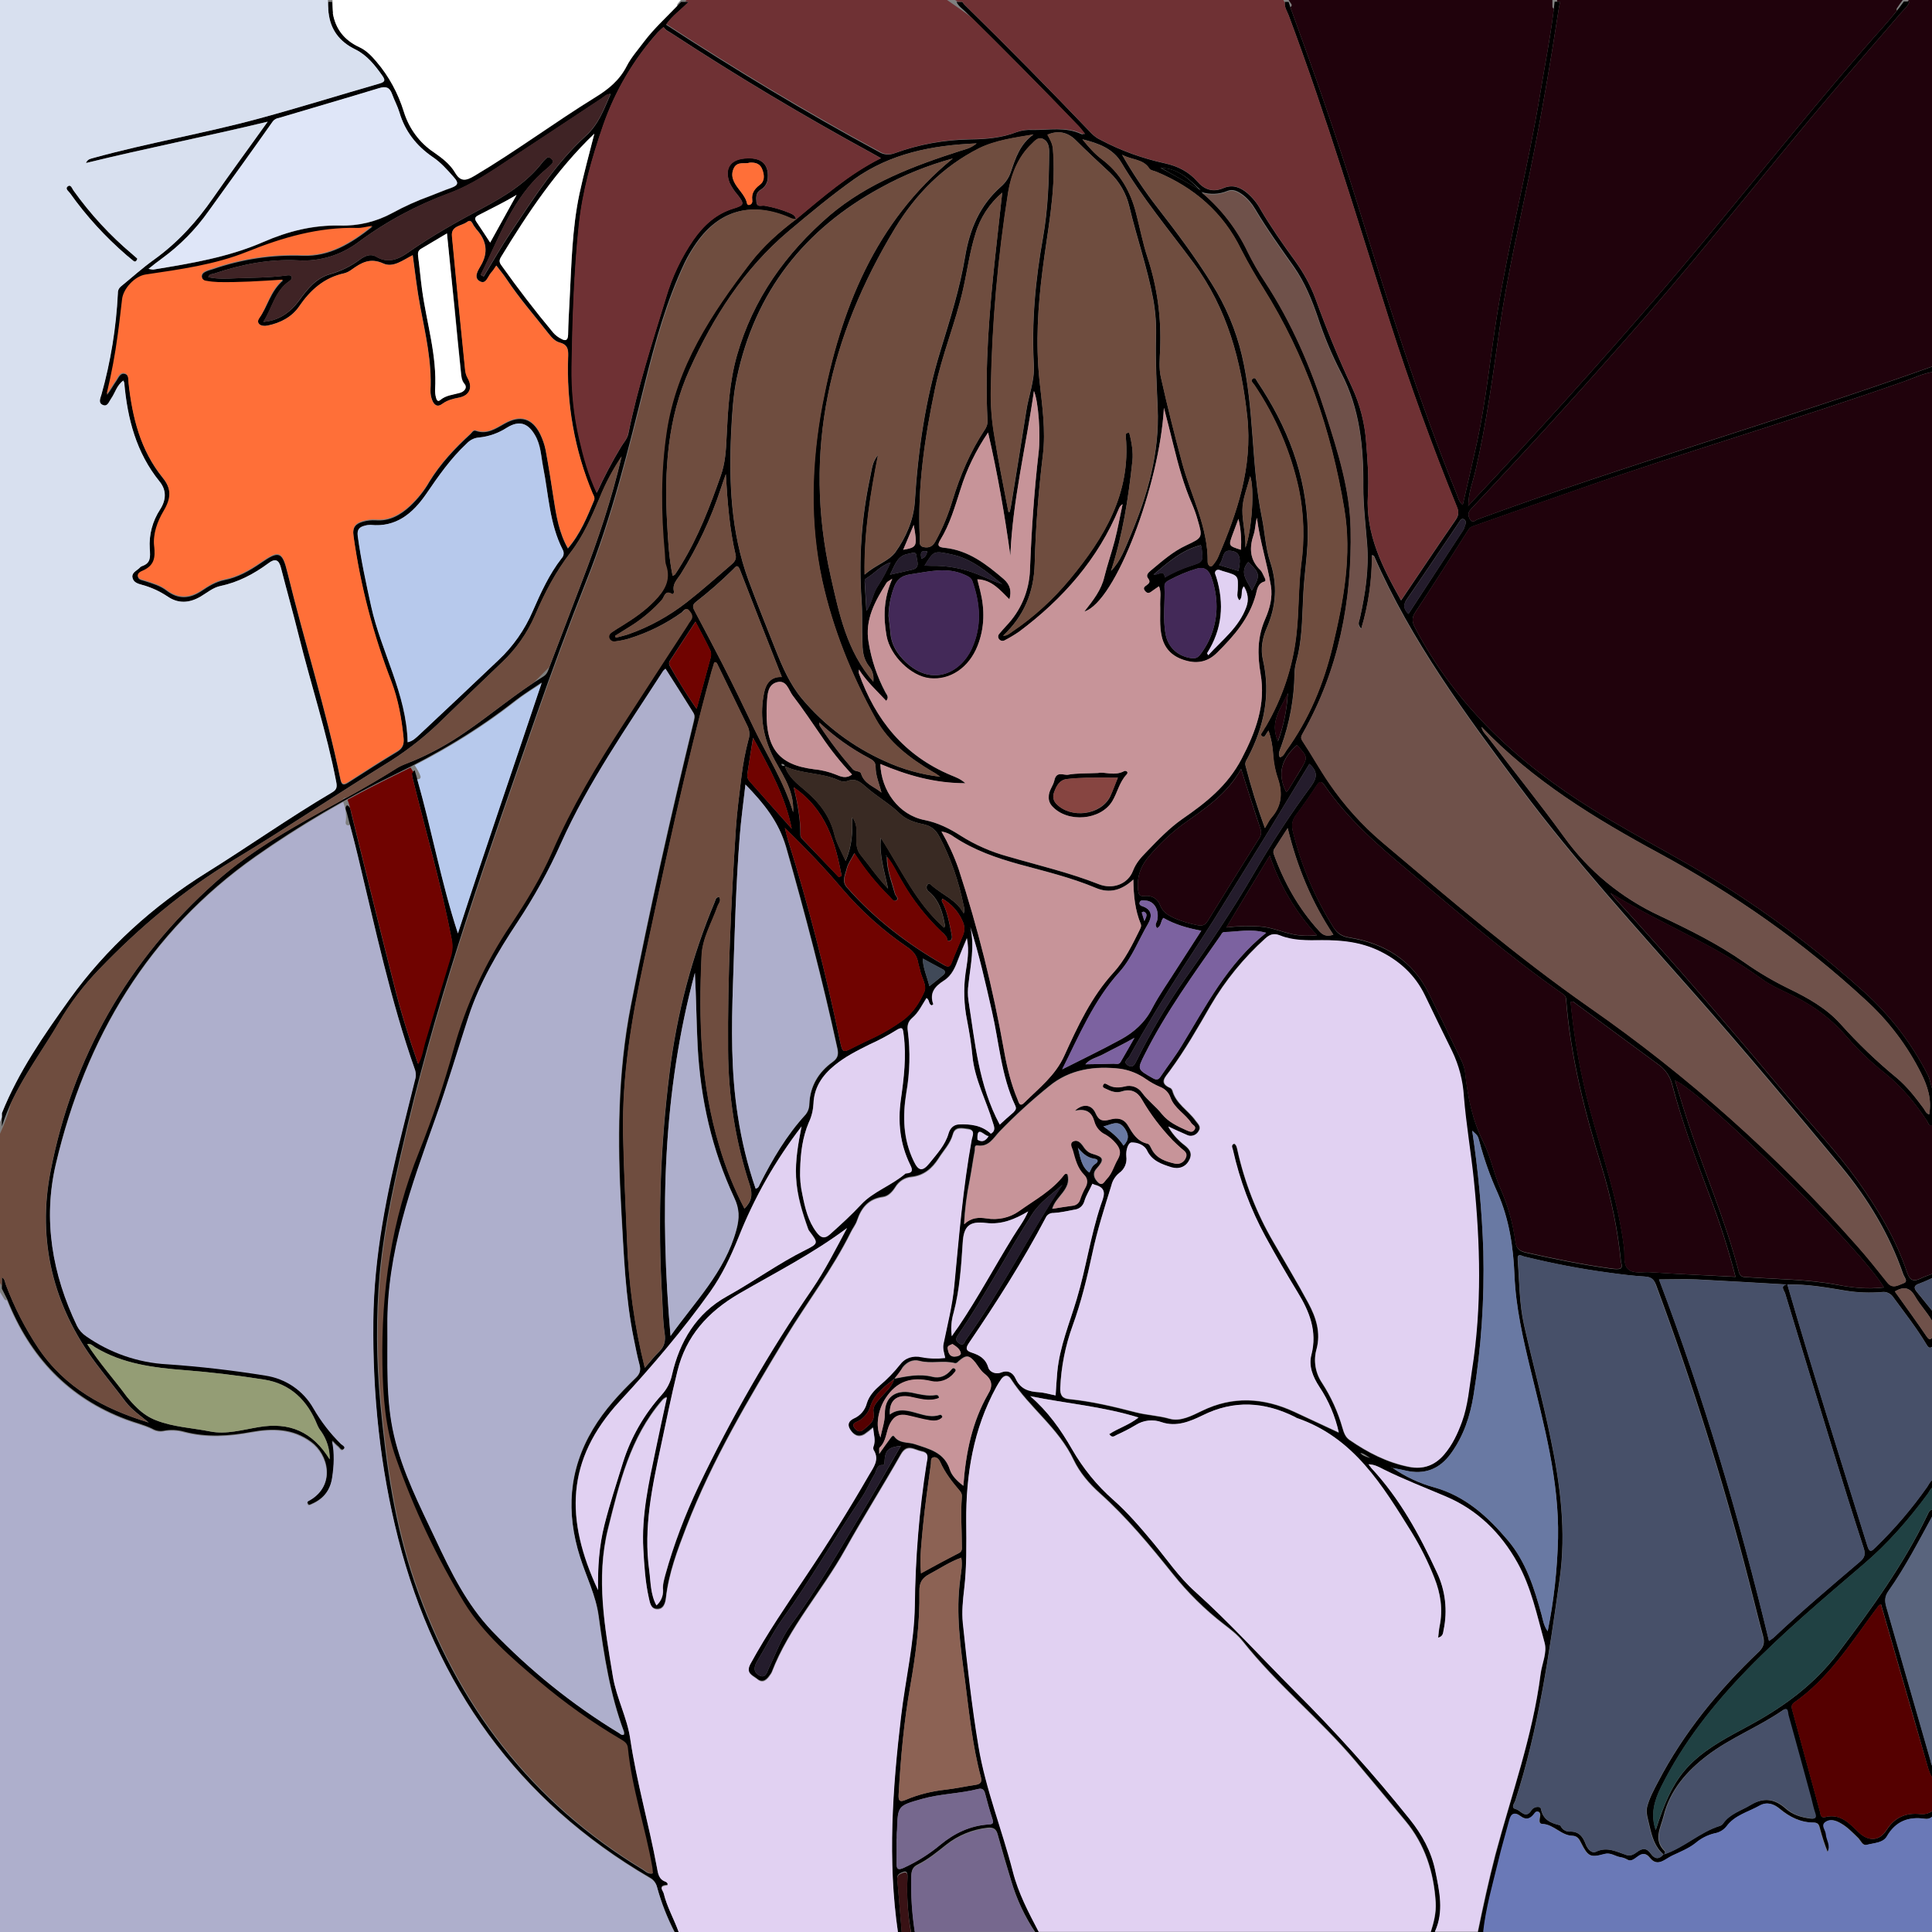 <?xml version="1.0" encoding="utf-8"?>
<!-- Generator: Adobe Illustrator 24.1.0, SVG Export Plug-In . SVG Version: 6.00 Build 0)  -->
<svg version="1.1" baseProfile="tiny" id="图层_1"
	 xmlns="http://www.w3.org/2000/svg" xmlns:xlink="http://www.w3.org/1999/xlink" x="0px" y="0px" viewBox="0 0 1024 1024"
	 xml:space="preserve">
<rect x="0" y="0" width="1024" height="1024" fill="#808080" stroke="none"/>
<g id="图层_1_1_">
	<path d="M1025,197c-5.5,0.8-10.4,3.2-15.6,5.1c-57.1,20.1-115.3,37.1-172.4,57.1c-18.4,6.4-36.7,12.8-55.1,19.3
		c-1.3,0.5-2.7,0.8-3.6,2.3c-9.3,14.6-18.6,29.2-28.1,43.6c-2.1,3.1-1.8,5.3-0.1,8.5c21.7,41.4,54.8,71.7,93.9,96
		c26.1,16.3,54,29.7,79.6,46.9c22.8,15.1,44.4,31.9,64.7,50.2c13.7,12.4,25.1,27.3,33.5,43.8c1.5,3,1.5,6.5,3.3,9.3v17
		c-2.7,1.9-3-1-3.9-2.2c-6.2-9.3-13.3-18-22.1-25c-7.3-5.8-14.1-12.2-20.2-19.3c-7.6-8.9-17-16.1-27.5-21.3
		c-5.9-3-12.3-5.5-17.6-9.4c-24.7-18.1-53.3-29.1-80.2-45.6c1.2,1.5,1.6,2.1,2.1,2.6c31.9,34.7,62.5,70.5,92.8,106.6
		c12.1,14.4,25.1,28,36.1,43.4c10.8,15.1,20.3,30.9,26.2,48.6c1.5,4.3,3.5,5,7.3,3.1c2.2-1.1,4.6-1.8,6.9-2.7v2
		c-2.5,1.3-5,2.4-7.7,3.4c-3,1-3.1,2.3-1.3,4.5c3,3.7,6,7.4,9,11.1v6c-2.6-5.4-7-9.6-9.9-14.7s-6.2-5.4-10.8-2.7
		c5.7,8,11.4,15.8,16.9,23.9c2,3,2.7,0.4,3.9-0.5v5c-1.4,1.2-2.4,2.5-4-0.3c-5.2-8.7-11.5-16.7-17.5-24.9c-1.3-2.1-3.8-3.3-6.2-2.9
		c-6.3,0.5-12.7,0.3-18.9-0.7c-10.3-1.7-20.6-3.6-31.2-3.3c-16-0.9-32-1.9-48.1-2.7c-6.5-0.3-13.1,0-19.9,0
		c23.6,62.2,42.5,126.2,58.3,191.6c0.8-0.5,1.6-1.1,2.4-1.7c14.8-14,30.3-27.1,45.8-40.3c2.6-2.2,3-4,2-7.2
		c-5.6-17.2-11-34.5-16.3-51.9c-8.5-27.6-16.9-55.3-25.3-83c-0.4-1.5-3.1-4.2,1.1-4.9c13.5,46.5,28.1,92.6,42.5,138.8
		c1.2,3.8,2.4,2.4,4.2,0.7c10.2-9.9,19.4-20.7,27.5-32.2c1-1.5,1.6-3.3,3.6-4v4c-1.8,0.6-2.3,2.3-3.2,3.6
		c-10.2,13.8-21.3,26.6-34.4,37.7c-21,18-42.2,35.8-61.5,55.7c-18,18.6-33.9,38.7-45.5,62c-3.6,7.3-5.8,14.6-2.9,23
		c8.8-28,16.8-37.7,42.3-51.5c3.1-1.7,6.2-3.3,9.2-5c17.4-9.6,33-21.3,45.1-37.3c17.5-23.2,34.5-46.5,47.2-72.8
		c0.8-1.6,1.3-3.5,3.7-3.4v2c-7.7,14-14.9,28.2-24.1,41.3c-2,2.8-2.1,5.2-1.2,8.3c7.8,27,15.5,54,23.3,81c0.5,1.6,0.5,3.3,2,4.4v7
		c-1.6-2.4-2.8-5.2-3.5-8c-4.9-17.1-9.7-34.2-14.7-51.3c-3.3-11.4-6.6-22.8-9.9-34.4c-0.7,0.4-1.1,0.5-1.2,0.7c-1,1.3-2,2.7-3,4
		c-12.5,17-24,34.9-41.7,47.3c-1.4,1-1.7,2-1.2,3.8c5,18.1,9.8,36.2,14.8,54.3c0.3,1.2,0.2,3.3,2.7,2.7c8-2,12.8,3.2,17.7,8
		c5.2,5,11,4.9,14.9-1.2c4.3-6.8,10.4-9.2,17.8-8.4c2.7,0.3,5.5-0.6,7.5-2.5v3c-1.1,1.5-2.9,2.3-4.8,2c-8.7-1.3-15.5,1.2-20.2,9.3
		c-2,3.5-7,3.5-10.7,4.5c-2.4,0.6-3.3-2.4-4.8-3.8c-2.9-2.8-5.6-5.7-9.2-7.7c-2.6-1.5-5.6-2.4-8-0.5c-2.3,1.8,0.2,4.1,0.4,6.3
		c0.2,3.2,2.8,6.1,0.8,9.6c-1.6-4-2.9-8-4-12.1c-0.5-1.7-0.6-3.6-3.3-3.6c-7,0-12.8-2.9-18.1-7.3c-3.1-2.6-6.7-3.9-10.6-1.7
		c-6,3.4-13.1,5-17.5,11c-1.6,2-3.9,3.3-6.4,3.7c-3.7,0.9-7.2,2.7-10.1,5.2c-3.7,2.9-8.1,4.6-12.3,6.6c-3.8,1.8-7.8,6.3-11.9,1.2
		c-4.8-6.1-7.8,3.5-12,0.9c-1.2-0.7-2.4-1.1-3.8-1.3c-2.7-0.5-5-2.5-8.1-1.7c-7.7,2.1-8.9,1.5-12.7-6c-0.9-1.9-2-3.5-4.3-3.6
		c-6.2-0.1-10-6.1-16.2-6.3c-2-0.1-1.4-2.2-1.2-3.7c0.2-1,0.2-2.2-0.7-2.7c-1.1-0.6-1.8,0.4-2.4,1.2c-2.1,2.7-4.4,3.2-7.3,1
		s-4.8-1.4-5.7,2.2c-1.9,7.2-4.1,14.4-5.8,21.7c-3.1,12.7-6.8,25.4-8.2,38.5h-3c2.9-14,5.9-28,9.5-41.8
		c8.4-31.8,19.7-62.9,23.9-95.8c0.7-5.6,3.6-11.3,2.1-16.7c-4-14.4-7-29.2-14.4-42.4c-8.8-15.8-21.3-28-37.8-35
		c-11-4.7-22.2-9-32.9-14.3c-2.4-1.2-4.8-2.7-8.2-2.8c0.8,1,1.1,1.5,1.5,2c15.1,16.2,25.5,35.3,34.7,55.2c4.6,9.6,5.8,20.4,3.6,30.7
		c-0.3,1.5-0.2,3.3-2.9,4c0.3-2.3,0.4-4.3,0.8-6.2c1.8-8.8,0.5-17.2-2.8-25.5c-3.3-8.4-7.3-16.4-12-24.1
		c-15.5-24.9-30.7-50.3-60.8-60.6c-0.3-0.1-0.6-0.3-0.9-0.5c-16.3-8.2-32.6-9.2-49.2-0.9c-6.8,3.3-13.9,6.2-21.6,3.6
		c-4.6-1.7-9.7-1.1-13.8,1.5c-3.3,2-6.7,3.7-10.2,5.3c-1,0.5-2.3,1.8-3.8-0.5c4.9-3.2,10.7-4.9,15.5-8.8c-19-5.9-38.3-7.4-57.4-11.3
		c9.4,8.1,16.2,17.7,22.1,28c5.8,10.1,13.2,19.3,22,27c7.8,6.9,14.5,14.8,21.1,22.7c7.2,8.7,13.7,18.3,22.1,25.8
		c18.5,16.6,35.1,35,52.6,52.5c21.7,21.6,42.2,44.4,61.4,68.4c6.4,8,11.3,16.9,13.4,27.1c2.2,11.1,4.9,22.3-0.6,33.2h-2
		c1.7-5.4,3.2-10.8,2.8-16.6c-1-16-5.7-30.7-16.1-43.2c-8.7-10.5-17.5-21-26.3-31.5c-18.8-22.3-41.7-40.7-59.9-63.7
		c-2.8-3.5-6.5-6.3-10-9c-10-7.7-19.1-16.7-27-26.6c-12.1-15.1-24.4-30-38.8-42.9c-5.6-5-10.6-10.9-13.8-17.6
		c-7.9-16.8-23.4-27.6-33.2-42.8c-1.5-2.4-3.5-2.3-5.2,0c-1,1.4-1.8,2.8-2.6,4.2c-12.1,22.2-16.1,46.3-15.9,71.2
		c0.1,12,0.3,24-1.1,35.9c-0.7,6-1.3,12-0.7,17.9c2.3,21.8,4.7,43.7,8.3,65.4c3.8,22.7,12.5,44.1,18.2,66.3
		c3,11.7,8.6,22.2,14.1,32.8h-2c-5.8-8.6-10.2-18-13.1-27.9c-2.5-8.1-4.8-16.2-7.1-24.4c-0.8-3-2.4-3.8-5.4-3.5
		c-8,0.9-15.6,4-21.9,9c-4.8,3.8-9.6,7.8-15.1,10.5c-2.7,1.3-3.3,3.2-3.4,5.9c-0.3,10.2,0.4,20.4,2,30.4h-2
		c-1.9-9.8-2.5-19.8-2-29.8c0.1-3.2-1.1-3.2-3.5-2.1s-2,2.8-1.8,4.6c0.8,9.1,1.5,18.2,2.3,27.4h-2c-5.7-38.4-3-76.8,1.5-115.1
		c2.3-19.7,7-39,7.3-58.9c0.3-25.2,2.3-50.3,6.2-75.1c0.4-2.7,1.8-5.7-2.6-6.5c-3.9-0.8-7.7-4.2-11,1.7c-9.6,16.9-20,33.4-29.5,50.4
		c-12.3,22.1-29.7,41.1-38.9,65c-0.2,0.5-0.5,0.9-0.8,1.3c-1.7,2.6-3.9,4.8-6.9,2.3c-2.3-1.9-6.4-3-3.6-8.2
		c8.9-16.3,19.4-31.5,29.6-46.8c11.6-17.4,22.8-35.2,33.3-53.4c2.3-4,5.7-8,2.3-13.2c-0.2-0.7-0.2-1.4,0.1-2c1.1-3.1,0-6-0.3-9.7
		c-1.4,1.2-2.9,2.4-4.5,3.5c-3.3,2-5.8,0.4-7.6-2.4s-0.8-4.8,2-6.1c3.4-1.5,5.9-4.5,6.8-8.1c1.2-3.9,4-6.9,7-9.5
		c3.8-3.2,7.3-6.8,10.4-10.7c2.9-3.8,6.9-5.1,11.6-4.1c4.1,0.8,8.4,0.9,12.5,0.4c-0.5-2.5-1.4-4.8-0.9-7.4
		c2.1-10.2,4.7-20.3,5.7-30.7c2.5-26,4.6-52.1,9.3-77.8c0.4-2,2-4.8-2-5.3c-3.1-0.4-6.9-1.4-8,2.8c-1.4,5.1-5,8.6-7.6,12.8
		c-3.4,5.3-7.8,9.1-14.4,9.8c-3.6,0.3-6.7,2.4-8.5,5.4c-1.6,2.5-3.7,4.8-6.5,5.2c-7.7,1-11.5,5.7-13.8,12.5
		c-0.7,2.2-2.3,4.1-3.3,6.2c-9.7,19.6-23.1,37-34.4,55.6c-19.6,32.5-39.1,65.1-52.8,100.7c-4.7,12.2-9.3,24.4-10.8,37.5
		c-0.3,2.6-1.2,6.2-4.9,5.9c-3.2-0.2-3.6-3.5-4.2-6.1c-1.9-8.5-2.4-17.1-2.9-25.8c-1-17.9,2.9-35.1,6.5-52.4c1.9-9.3,4-18.7,6-28
		c-1.1,0.3-2,1-2.7,1.9c-16.8,19.6-22.5,43.9-28.5,67.9c-6.5,26.2-1.7,52.3,2.6,78.3c1.9,11.4,7.6,21.8,9.2,33.1
		c3.4,22.9,9.9,45.2,14.1,67.9c0.6,3.1,0.8,6.3,4.6,7.6c0.9,0.3,1.9,1.9,0.4,2c-4.4,0.4-1.7,2.8-1.4,4.2c1.8,7.5,5.8,14.1,8.2,21.3
		h-2c-4.1-7.8-7.4-16-9.7-24.5c-0.5-2.1-1.9-3.9-3.8-4.9C274.3,954.2,230.9,893.2,211,815.3c-9.6-37.7-13.6-76.3-13.2-115.3
		c0.3-34.5,7.1-68.1,15.5-101.5c2.2-8.7,4.4-17.4,6.5-26.1c0.6-1.7,0.7-3.6,0.2-5.3c-13.1-37.1-21.2-75.6-30.4-113.7
		c-1.8-7.6-3.9-15.1-5.8-22.7c-0.3-1.2-1.3-2.5,0.1-3.9c2,0.8,1.9,2.7,2.3,4.3c7.6,30.7,15.1,61.4,22.9,92
		c3.4,13.5,7.6,26.9,12.4,40.6c2.2-3.8,2.6-7.7,3.6-11.2c4.6-15.3,9.1-30.6,13.8-45.9c0.9-2.9,1-6,0.4-9
		c-5.4-28.7-13.6-56.8-20.6-85.2c-0.2-0.9-0.4-1.9-0.4-2.9c0-0.2,0.4-0.4,1.5-1.2c8.6,28.7,13.6,58,22.9,86.2
		c14.3-44.2,29.5-88.2,44.4-132.8c-4.7,3.2-9.5,6.1-14,9.6c-19.9,15.6-41.2,28.2-64.1,39.3c-25.6,12.4-50.2,26.8-73.5,43.2
		c-56.8,40-90.2,96.2-105.9,163c-6.9,29.4-1.9,58.3,11.2,85.6c1.1,2.2,2.8,4.1,4.9,5.5c12.6,8.8,27.5,14,42.9,14.8
		c17.4,1.2,34.8,3.2,52.1,6c10.8,1.6,20.2,8,25.6,17.4c4,6.9,8.9,13.3,14.6,18.9c0.8,0.7,2.9,1.6,1.2,3c-1.2,1-1.9-0.7-2.7-1.4
		c-1.2-0.9-2.2-2.1-3.2-3.1l-0.2-0.1l0.2,0.2c1.3,6.4,1,12.8,0,19.3c-1,6.7-4.6,11.3-10.7,14c-0.8,0.3-1.9,1.3-2.4-0.3
		c-0.4-1.1,0.7-1.4,1.4-1.8c13.6-8,9.6-24,0.4-30.7c-9.7-7.1-20.4-7.2-31.5-5.2c-11.9,2.2-23.7,3-35.7-0.1c-3.5-1-7.3-1.2-10.9-0.5
		c-2.1,0.4-4.2,0-6.1-1.1c-4.3-2.1-9.1-3.2-13.6-4.9C36.3,740.8,15.9,719,3.9,688.8C3.1,687.1,2,685.1,1,683v-6
		c1.7,0.9,1.6,2.8,2.2,4.2c4.4,11.7,10.1,22.8,17,33.2c14.2,21.2,35,32.4,58.7,39.6l0.8,0.2l-0.8-0.2c-4.3-3.6-9-6.7-12.5-11.3
		c-5.1-6.8-10.5-13.4-15.6-20.2c-22.7-30.4-31.1-65.1-24-101.6c11.7-60.6,41.1-112.1,87.5-153.4c28.6-25.6,64.2-40.1,96.1-60.4
		c2.5-1.6,5.4-2.5,8.2-3.6c9.8-4.1,19.2-9.3,28-15.4c14-9.6,27-20.7,41.5-29.6c1.9-1.2,2.4-3,3.1-4.9c5.8-15.2,11.6-30.5,17.4-45.7
		c8.3-21.6,15.7-43.5,20.9-66c-4.6,6.8-8.5,14.1-11.6,21.8c-4.3,10.1-8.6,20.2-15.4,29c-7.9,10.2-13.8,21.5-18.9,33.4
		c-4.1,9.4-10,17.8-17.4,24.8c-10.3,9.9-20.7,19.8-31,29.8c-8.5,8.5-17.9,16-28,22.5c-27.9,17.2-55.2,35.6-83.2,52.5
		c-26.7,16.1-50.1,35.8-71.5,58.1c-8.1,8.4-15.2,17.7-21.1,27.8C20.8,559.8,7.4,576.5,1,597v-7c8.8-22,22.3-41.4,35.9-60.4
		c19.5-27.1,44.2-49.4,72.6-67.1c22.3-13.9,43.8-29.1,66.5-42.5c2.6-1.5,2.7-3,2.2-5.6c-5-26.2-13.4-51.5-19.8-77.3
		c-3-12.1-6.4-24.1-9.5-36.2c-1.1-4.4-3.2-5-6.6-2.4c-7.7,5.7-16,10.1-25.5,12.1c-3.9,0.8-7.1,3.6-10.5,5.6
		c-5.8,3.4-11.7,3.9-17.4,0c-4.2-2.8-8.7-4.9-13.6-6.2c-2.2-0.6-4.8-1.3-5.2-4.1c-0.3-2.5,2.3-3.4,3.8-4.9c0.3-0.4,0.7-0.7,1.2-0.9
		c4.8-1.6,4.6-4.8,4.2-9.3c-0.5-7.4,1.5-14.7,5.5-20.8c3.4-5.3,3.3-10.4-0.3-14.8c-12.3-15.3-17-33.2-18.7-52.2
		c-0.1-0.5-0.3-0.9-0.5-1.3c-3.5,2.5-4.3,6.5-6.5,9.6c-1.1,1.6-1.8,4.3-4.2,3.4c-2.8-1-1.5-3.6-0.9-5.6c4.9-17.5,7.8-35.4,8.7-53.6
		c-0.1-1.3,0.4-2.6,1.4-3.5c5.9-4.8,11.6-10,17.8-14.4c12.5-9,22.6-20.1,31.3-32.7c9.3-13.4,19-26.5,28.9-40.4
		c-32.4,7.8-64.5,14.1-96.3,21.9c0.8-2.1,2.4-2.2,4-2.7c29-8,58.8-13,87.8-20.9c21.4-5.8,42.4-12.4,63.7-18.5
		c3.2-0.9,3.2-1.9,1.5-4.3c-3.9-5.5-8-10.7-14.2-13.8C177.8,21.1,173.4,12.4,174,1h2c0,11,4.3,19.3,14.6,24c3.7,1.7,6.5,4.6,9.1,7.7
		c6.6,7.7,11.5,16.8,14.5,26.5c2.7,8.8,8.3,16.5,16,21.6c4.3,3,8.5,6.2,11.1,10.6c3,5.2,5.9,4.4,10.3,1.8c21.9-13,42.3-28.2,64-41.6
		c6.9-4.2,12.8-9,16.6-16.5c2.4-4.7,6-8.7,9.2-13c5.8-7.7,13.1-14,19.6-21.1h4c-3.9,4.1-8.6,7.3-11.9,12l-1.1,1.1
		c-1.1,0.9-2.2,1.9-3.3,3c-12.8,14.3-22.6,31-28.9,49.1c-6,17.4-11,34.9-12.9,53.2c-2.6,24.9-3.4,49.9-3.8,74.8
		c-0.2,12.8,1.1,25.7,4,38.2c2.2,9.6,4.8,19.1,9.3,28.7c3.8-8.3,8-16.3,12.7-24.1c1.4-2.4,3.4-4.3,4-7.3
		c4.9-24.5,12.6-48.2,19.9-72.1c3.2-10.9,8.1-21.2,14.5-30.5c5.4-7.7,12-13.8,21.2-16.6c5.8-1.8,6-2.4,2.1-7.4c-1.7-1.9-3-4-4.1-6.2
		c-2.8-7.3,0.1-12.2,7.7-12.9c8.8-0.9,13.1,2.7,12.5,10.3c-0.1,2.6-1.5,4.9-3.7,6.2c-2.7,1.6-2.5,4.1-2.3,6.6c0.3,3,2.8,1.6,4.3,1.9
		c4.6,0.8,9.1,2.1,13.4,3.9c1.6,0.7,3,1.4,3.3,3.3c-2.1,0.2-3.8-1-5.7-1.7c-18.9-7.4-35.1-2.7-46.9,13.9c-2.4,3.4-4.6,7-6.4,10.7
		c-9.6,20.3-15.6,41.8-21,63.4c-8.9,35.7-17.6,71.4-31.3,105.7c-9.4,23.7-18.2,47.5-26.6,71.6c-24.8,71.3-50.4,142.4-67.9,216.1
		c-6.2,26.2-12.4,52.5-14.9,79.4c-2,22.9-1.8,46,0.4,68.9c3,32.1,7.6,63.9,18.1,94.4c22.3,65,61.8,116.6,121,152.4
		c1.4,0.9,2.7,2.4,5,2c-0.1-1.1-0.2-2.1-0.4-3c-3.7-21.3-10.9-41.9-13-63.5c-0.2-2.5-2.1-3.6-4-4.7c-15-9-29.3-19.1-42.7-30.4
		c-14.8-12.5-29.6-25.2-39.9-41.8c-14.7-24.2-26.8-49.9-36.2-76.6c-5.7-16-6.9-32.7-7.2-49.7c-0.7-38.9,4.8-76.6,19.5-112.9
		c7.1-17.8,13.2-35.9,18.3-54.4c6.5-23.3,16.6-45.4,30.1-65.5c8.2-12.3,16-24.9,22-38.6c10.4-23.9,23.7-46.2,37.9-68
		c11.2-17.3,22.5-34.7,33.8-52c0.6-1,1.2-2,1.9-2.9c1.6-2.1,0.4-3.9-0.9-5.4c-1.6-1.9-2.7,0.3-3.6,1c-8.5,6.1-18,10.8-28.1,13.9
		c-2.4,0.7-4.8,1.2-7.3,1.5c-1.4,0.3-2.8-0.5-3.2-1.8c-0.4-1.3,0.4-2.3,1.4-3c1.8-1.2,3.6-2.4,5.5-3.5c6.1-3.8,12-7.8,17-13
		c5.3-5.4,8.9-11.1,6.2-19c-0.7-2-0.5-4.3-0.7-6.4c-2-21.5-2.2-42.9,1-64.3c5.2-34.6,23.7-62.5,44.3-89.4c6.9-9,15.4-16.6,24.5-23.4
		c14.1-11.7,27.9-23.9,45-32.4c-2.1-1.2-3.5-2-5-2.8c-36.1-19.7-71.3-40.7-105.7-63.2c-1.6-1.1-3.6-1.8-4.6-3.7l1.1-1.2
		c36.9,24,74.4,46.7,113.1,67.6c2.5,1.6,5.6,1.8,8.4,0.7c12.9-4.7,26.4-7.1,40.1-7.3c8.4-0.1,16.7-0.8,24.6-3.9
		c2.7-0.9,5.5-1.3,8.3-1.1c8.7,0.1,17.6-1.8,26,2.2c0.4,0.2,1-0.1,1.5-0.2l0.2,0.3L575,71c-1.1-1.4-2.2-2.9-3.4-4.2
		c-19.8-20.7-39.9-41-60.3-61c-1.6-1.5-3.4-2.7-4.3-4.8h3c0.4,0.5,0.8,1.1,1.2,1.5c22.9,22.4,45.3,45.2,67.4,68.3
		c1.4,1.4,3,2.6,4.8,3.4c10.7,5.7,22.2,9.8,34.1,12.4c6.8,1.5,12.5,4.4,17.1,9.6c3.8,4.4,8.3,5.9,13.9,3.5c4.7-2,8.8-0.5,12.5,2.6
		c2.9,2.5,5.4,5.5,7.2,8.9c5.6,9.5,11.9,18.5,18.4,27.4c4.4,6.1,8,12.7,10.6,19.7c5.8,16,12.2,31.7,19.4,47
		c4.3,9.3,6.8,19.2,7.5,29.4c0.7,9.3,1.5,18.6,0.9,28c-1.2,20.6,7.7,38,17.6,55.6c9.8-14.5,19.2-28.6,28.8-42.5
		c1.7-2.4,2-4.3,0.8-7.1c-13.1-32.2-24.9-64.9-35.5-98C719.4,116.2,703,61.5,683,8.1c-0.9-2.3-2.4-4.4-2-7.1h2
		c0.3,1,0.6,1.9,0.9,2.8c12.5,34.2,24.5,68.6,35.3,103.3c16.2,52.1,32.3,104.2,52.9,154.8c0.7,1.8,1,3.8,3.2,5.7
		c2.6-11.4,5.2-22.4,7.6-33.4c4.8-22.3,7-45,10.6-67.5c6.4-39.6,16.5-78.4,23-118c2.6-15.9,5.8-31.7,7.5-47.8h3
		c-0.3,1-0.5,1.9-0.7,2.9c-4.4,28.8-9.3,57.4-15.1,86c-5.7,27.9-12.2,55.5-16.3,83.7c-3.6,25.4-7,50.7-12.8,75.7
		c-1.4,6.3-4,12.3-3.8,18.9H778l0.2,0.1c1.2-1.4,2.4-2.8,3.7-4.1c32.2-34.2,63.7-69.1,94.4-104.6c37.9-43.9,73.5-89.7,111.5-133.5
		c7.2-8.4,14.9-16.3,21.3-25.2h3c-0.9,2.6-3.1,4.3-4.8,6.3c-11.7,13.7-23.6,27.2-35.2,40.9c-33.7,39.6-65.7,80.5-99.8,119.7
		c-30,34.4-60.7,68.2-92,101.4c-1.7,1.8-2.8,3.2-1.3,5.9s3,0.7,4.1,0.3C862.9,246,944.8,222.7,1025,194V197z M433,381.8l-0.1-0.2
		L433,381.8l1.3,1c0.1,0.6-0.1,1.4,0.2,1.9c5.3,8.1,11.2,15.8,17.5,23c1.4,1.5,3.9,0.7,4.4,2.4c1.7,5.5,7.1,6.8,10.8,10
		c-1.1-4.6-3.1-8.9-3.1-13.5c0-2.8-1.3-3.6-3.3-4.7c-9.7-5.1-18.7-11.5-26.7-19.1C433.8,382.5,433.4,382.2,433,381.8z M784,383.9
		l-0.1-0.2L784,383.9l1.2,1c0.2,2.7,2.3,4.4,3.8,6.3c13.3,17.5,27.1,34.6,40,52.4c13,18.1,30.5,32.4,50.7,41.8
		c15.5,7.3,30.9,14.9,45,24.8c7.5,5.3,15.4,9.9,23.6,13.9c9.9,4.8,19.6,10.2,27.1,18.5c9.2,10.3,19.2,19.9,29.9,28.7
		c5.5,4.6,9.9,10.3,14.2,16.1c0.8,1.1,1.3,2.7,3,3.3c1.5-8-0.9-15.2-4.3-21.9c-7.3-14.6-17.3-27.8-29.4-38.8
		c-33.1-30.6-69.7-56.2-109.3-77.7c-34.2-18.5-67.3-38.7-94.4-67.2L784,383.9z M615,592.9c-0.4,0.1-0.5,0-0.1-0.3L615,592.9
		c1.3-0.4,1.6,0,1,1.2c0.7-0.1,1.3,0,1.2,0.9l1.1,0.9c-0.2,0.6,0,1,0.7,1.1c2,3.6,4.7,6.8,7.9,9.4c2.8,2.1,5.4,4.4,3.5,8.3
		c-1.9,4.1-5.8,5.3-9.7,4.1c-5-1.6-10.2-3.3-12.8-8.8c-1.5-3.2-5.5-4.4-8.2-4.3c-1.9,0-3.1,4.2-2.8,7.3c0.5,3.4-0.9,6.8-3.7,8.8
		c-2.1,1.7-3.6,4-4.2,6.6c-3.7,11.9-7.5,23.8-10.1,36c-2.8,13-5.9,25.9-10.5,38.5c-3.8,10.5-6,21.5-6.5,32.7c-0.2,4,1.1,5.8,4.9,6.1
		c12,1.2,23.6,4,35.2,7c5.9,1.5,12,1.7,17.9,3.4c5.7,1.6,11.7-1.6,17.1-4.2c16.4-8,32.7-7,48.9,0.5c7.8,3.6,15.5,7.2,23.6,11
		c-1.9-8.6-5.4-16.9-10.3-24.2c-3.4-5.2-5.8-11-4.2-17c3.2-12.5-1.1-23-7.3-33.1c-5.9-9.7-11.6-19.5-17-29.4
		c-7.9-14.5-13.7-30-17.3-46.1c-0.3-1.2-1.2-2.6,0.7-3.3c1.3,0.8,1.4,2.2,1.7,3.4c3.8,17.1,10.2,33.5,19,48.6
		c6.2,10.8,12.7,21.5,18.6,32.5c4.1,7.6,6.7,15.7,4.3,24.5c-1.7,6-0.6,12.5,2.9,17.7c4.8,7.4,8.5,15.5,10.9,24
		c0.7,2.4,1.5,4.8,3.7,6.3c9.7,6.7,20,12,31.6,14.3c7.3,1.4,13.4-0.7,18.3-6.5c4.4-5.1,7.2-11.1,9.5-17.4c3.2-8.8,3.9-18.2,5.3-27.4
		c5.3-33.5,4.4-67.1,1-100.6c-1.5-14.8-4.1-29.6-5.3-44.5c-0.5-8.3-2.6-16.4-6.2-23.9c-4.8-9.8-9.7-19.7-14.4-29.6
		c-5.2-10.8-13.5-18.4-24.2-23.6c-9.7-4.7-20-5.8-30.6-5.7c-7.5,0.1-15.1,0.3-22.2-2.6c-3.1-1.2-5.2-0.5-7.6,1.7
		c-11.4,10.3-21.2,22.3-28.9,35.5c-6.8,11.8-13.6,23.7-21.7,34.7c-2.3,3.2-6,6.4,0.5,9.1c0.4,0.3,0.7,0.7,0.9,1.2
		c1.9,7.1,8.4,10.5,12.3,16c1.3,1.8,3.2,3.2,1.6,5.6c-1.3,2.3-4.2,3.2-6.5,1.9c-3.3-1.4-6.6-3-10-4.5c-0.2-0.4-0.5-0.8-0.8-1.1
		l-1.1-0.9c-0.4-0.3-0.7-0.6-1.1-0.9L615,592.9z M614.9,307l2.3-0.9c4.3-2.5,8.9-4.6,13.6-6.1c6.9-2.2,6.9-2.2,6.1-9.3
		c-0.1-0.6-0.3-1.2-0.4-1.8c-9.9,2.5-17.2,8.9-25.1,15.6c2.6,0.5,5.5-3.1,6,1.6L614.9,307l-0.3,0.1L614.9,307z M721,770.1l-0.1-0.3
		L721,770.1c1,1.3,2.4,1.9,5.3,2.7C723.8,771.3,722.7,770.2,721,770.1z M518,604c2.7,1.8,4.5,0.5,6-1.9c-0.1-0.8,0.2-1.2,1.1-1.2
		c2.9-1.6,1.8-3.8,1.1-6.1c-3.5-11.7-9.6-22.7-10.8-35.2c-0.6-6.3-1.6-12.5-2.8-18.7c-1.7-8.3-2-16.9-0.9-25.3
		c0.8-5.6,2.1-11.3,0.7-18.4c-1.8,4.4-3.2,7.5-4.4,10.7c-1.7,4.6-3.5,9.1-7.8,11.8c-4.7,3-7.8,6.5-5.6,12.5c0,0.1-0.5,0.3-0.8,0.6
		c-1.8-0.5-1.1-2.9-2.8-3.9c-2.4,3.7-4.2,7.7-7.5,10.5c-2.4,2-2.8,4.2-2.4,7c1.4,10.9,1.1,22-0.8,32.8c-2,12.4-1.7,24.5,3.9,36.1
		c2.5,5.3,4.6,5.8,8.4,1.1c3.9-4.9,8.3-9.5,10.1-15.8c0.8-2.7,2.6-4.5,5.3-4.7c6.2-0.3,12.2,0.4,17.1,4.9c0.1,0.8-0.4,1.1-1.1,1.2
		c-2,0.4-6.4-6.4-5.9,1.9L518,604L518,604z M615.1,89l-0.7-0.3L615.1,89c7.1,3.8,14.1,7.8,21.1,11.7l0.8,1.3
		c10.4,8.7,18.7,19.6,24.5,31.8c2.6,5.2,5.5,10.3,8.7,15.1c14.5,22,24.7,46,32.7,71c6.3,19.7,12.6,39.6,13,60.3
		c0.8,38.2-6.3,74.8-25.4,108.5c-0.7,1.3-1.3,2.2-0.2,3.9c4.9,7.4,9.2,15.2,14.2,22.5c8,11.7,17.5,22.3,28.4,31.5
		c35.6,30.1,71.1,60.4,109.4,87.2c52.3,36.4,100,79,142.2,126.7c5.5,6.2,10.7,12.8,15.9,19.3c2.8,3.6,6,1.2,8.6,0.3s0.3-3.2-0.2-4.7
		c-7.3-21.2-18.8-40.2-33-57.3c-25.2-30.4-50.6-60.7-76.7-90.3c-31.8-36.1-64.3-71.6-93.2-110.3c-29.1-38.9-57.9-77.8-77.5-122.6
		c-0.1-0.3-0.7-0.5-1.2-0.8c0,13.3-1.9,26.4-5.7,39.1c-2.3-2.5-1-4-0.7-5.6c2.9-13.1,4.9-26.2,3.8-39.6c-0.8-10-2-19.9-2-29.9
		c0.2-21-1.8-41.6-11.8-60.6c-4.9-9.5-9-19.3-12.3-29.4c-3.2-9.3-6.9-18.4-12.6-26.6c-7.1-10.1-14.3-20.1-20.6-30.7
		c-1.7-2.9-3.9-5.5-6.5-7.5c-2.5-1.8-5.2-3.4-8.3-2.1c-4.3,1.8-9.2,2-13.6,0.6l-0.8-1.3C630.2,94.9,624.3,89.1,615.1,89z M489,508
		l-0.2-0.1h0.3c0,5,2.2,9.5,3.5,14.8c2.7-2.1,5-3.9,7.2-5.8c1.6-1.3,1.4-2.4-0.4-3.3C495.9,511.8,492.5,509.9,489,508z M472,298.1
		c-5.1,1.5-8.4,5.8-12.8,8.4c-1.1,0.7-0.9,1.6-0.9,2.6c0.3,4.7,0.6,9.5,0.9,14.7c3.1-4.3,3.4-9.4,6-13.1
		C467.9,306.6,470.1,302.4,472,298.1l0.2-0.2L472,298.1z M575.2,564.1c5-0.1,10-0.1,15-0.3c1.2,0,2.8,0.6,3.7-0.9
		c2.5-4.3,5-8.6,7.4-12.9c-5.7,3.3-11.3,5.9-16.7,8.8C581.4,560.5,577.7,561.1,575.2,564.1L575.2,564.1z M489.8,299.8
		c1.1,0,2.3,0.1,3.5,0.1c8.5-0.2,17,1.3,24.9,4.5c4.4,1.7,8.6,4,13.2,5.2l-0.2,0.4c0,0,0.1,0,0.1,0.1v-0.4
		c-8.3-6.6-16.3-13.7-27.2-15.9c-9.2-1.9-9.1-2-14.1,6.1L489.8,299.8z M563,628c-5.5,5-11.7,9-15.9,15.5
		c-13.6,21.1-25.1,43.5-39.4,64.2c-1.2,1.7-1.3,2.9,0.5,4.2c2.8,2.1,3-0.9,3.9-2C530.9,683.8,545.2,654.8,563,628l0.3-0.1L563,628z
		 M545,642c-6.9,4.1-14,7.2-22.5,6.2c-8.8-1.1-11.8,1.7-12.3,10.5c-0.8,12.4-1.6,24.8-4.8,37c-1.2,4-1.6,8.3-1,12.5
		c1.6-2.4,2.7-3.8,3.7-5.3c10.3-15.3,19-31.6,28.7-47.3C539.6,651.1,542.9,646.9,545,642c0.1-0.1,0.2-0.1,0.3-0.2c0,0,0-0.2,0.1-0.3
		L545,642z M470,454c-0.2-0.1,0.1-0.9-0.6-0.5L470,454c-0.1,6.9,2.5,13.2,4.3,19.8c0.3,1.1,2.3,2.4,0.7,3.4s-2.5-1-3.5-1.9
		c-7.1-7-13.3-14.7-18.7-23.1c-1.6,3.1-3.5,5.6-4.1,8.3c-0.7,3.1-2.8,6.5,0.1,9.8c14.8,16.9,32.3,30.2,51.7,41.3
		c1.8,1,2.9,1,3.8-1.2c1.9-5,4.1-9.8,6.1-14.8c1-2.4,0.9-5-0.2-7.3c-2.2-5.1-6-9.3-10.7-12c-0.8,1.2,0.1,2.1,0.5,2.9
		c2.4,5.2,3.3,10.8,4.4,16.3c0.3,1.3,0.1,2.6-0.9,3c-1.9,0.9-1.3-1.2-1.9-2c-0.7-0.9-1.5-1.8-2.4-2.5c-8.3-7.9-15.5-17-21.2-27
		C475.4,462.8,473.4,458,470,454z M563,566.8c10.4-5.3,20.9-10.3,31-15.8c7-3.8,12.8-9,16.6-16.4s8.9-14.4,13.4-21.6
		c4.1-6.4,8.3-12.8,12.7-19.7c-7.4-1.4-14-3.3-20.1-6.8c-1.5,1.6-1,4.4-3.3,5.4c-1.6-1.7-0.2-3,0.1-4.3c1.1-5.5-1.8-10.2-6.5-10.3
		c-1,0-2.5-0.5-2.9,1.1c-0.3,1.3,0.8,1.7,1.7,2c5,1.8,5,5.4,2.8,9.2c-5,8.5-8.5,18.1-15.2,25.6C579.7,530.3,572,549,563,566.9
		l-0.1,0.2L563,566.8z M474,730.8c6.7-1.3,13.3-2.7,20.2-1c3.8,1,7.2-0.4,9.8-3.5c0.5-0.6,1.1-1.5,2-0.8c1.2,0.9,0.2,1.7-0.5,2.5
		c-2.9,3.6-7.6,5.2-12.1,4.1c-10.1-2.3-18-0.1-24,9.1c-3.8,5.7-5.7,14.4-2.7,20.8c0.7-4.2,2.3-8.1,2.3-12.6
		c-0.1-8.7,5.5-12.9,14.2-11.2c4.2,0.9,8.4,2,12.8,1.3c0.9-0.1,1.6,0.2,1.6,1.6c-5.2,2.1-10.3,0.3-15.4-0.7
		c-7.1-1.3-11.1,2.2-10.6,9.4c4.8-3.6,9.9-2,14.8-0.6c3.9,1.1,7.7,2.2,11.7,0.8c0.6-0.2,1.3,0.3,1.3,1.3c-1.9,2-4.4,2-6.8,1.6
		c-3.9-0.6-7.8-1.8-11.6-2.6c-4.2-0.9-7.1,0.2-9.3,4.4s-1.8,9.3-5.5,12.7c-0.4,0.4-0.1,1.5-0.2,3.3c2.3-3.3,4-5.7,5.8-8.1
		c0.5-0.7,1.4-2.2,2.2-1.1c2.8,3.8,7.2,2.8,10.8,4c7.7,2.6,15.8,4.3,18.7,13.7c1,3,3.6,5.7,7.1,8.4c1.3-17.7,4.7-33.9,13.1-48.6
		c2.5-4.4,2.1-7.9-2.1-11.1c-1.9-1.5-3.2-3.8-4.7-5.8c-3.3-4.1-4.9-4.2-8.9-0.7c-0.6,0.6-1.1,1.2-2,1c-6.2-1.6-12.6,0.5-18.8-1.2
		c-3.5-0.9-6.5,0.6-8.8,3.4C477.1,727,475.6,729,474,730.8c-5.1,4-10.4,7.9-12.6,14.3c-1,3.5-3.4,6.5-6.7,8.2
		c-1.4,0.7-3.5,1.3-1.8,3.6c1.4,1.8,3,2.5,5,0.7c2.8-2.4,6-4.3,5.1-9.1c-0.6-2.9,1.6-5.2,3.5-7.4C469.2,737.9,472.7,735.2,474,730.8
		L474,730.8z M315,70.8c-20,19.2-35.2,42-49.5,65.5c-1,1.7-0.9,2.8,0.3,4.4c8.7,12.2,17.8,24.1,27.4,35.6c1.2,1.4,2.7,2.5,4.3,3.3
		c2.3,1.3,3.5,0.8,3.6-2.2c0.1-6.1,0.5-12.3,0.8-18.5c1-18.8,1.3-37.6,5.2-56.1C309.4,92.1,312.3,81.5,315,70.8L315,70.8l0.1,0.1
		L315,70.8z M510.8,484.2h0.2H510.8c0.4-1.4,0.4-3-0.1-4.4c-2.5-12.5-6.7-24.7-12.6-36c-2.1-4.1-4.6-6.1-9-7s-8.8-2.4-12.1-5.5
		c-5.5-5.4-12.3-9.1-18-14.2c-3-2.6-5.7-4.9-10-3.1c-1.5,0.4-3,0.3-4.4-0.4c-9.1-4.2-19.6-3.2-28.7-7.5c0-1-0.8-1.1-1.5-1.3
		c-0.1,0.1-0.2,0.2-0.2,0.4c0.2,1.1,1.2,0.6,1.8,0.8c1.8,5.7,6.3,9.2,10.7,12.9c7.4,6.2,13.1,13.5,15.5,23.2c1.1,4.7,3.7,9,6,14.2
		c3.5-8,3.8-15.5,3.5-23.1c5,6-0.5,14,4.6,20.1c4.6,5.6,8.6,11.6,14.4,17.7c-2-9.7-4.8-18-3.8-26.9c10.6,16.4,18.5,34.4,33.5,47.6
		c0.3-0.6,0.6-0.8,0.5-1.1c-1.2-6.8-3-13.4-8.5-18c-1.2-0.7-1.6-2.2-1-3.4c0.4-0.9,1.2-1,2-0.3C499.1,474.2,507,476.8,510.8,484.2z
		 M416,438.8l-0.1-0.2L416,438.8c0.6,2.2,1,4.3,1.6,6.3c11,34.9,20,70.4,27.5,106.2c1.5,6.9,1.4,6.9,7.9,3.5
		c3.5-1.8,7.2-3.5,10.8-5.2c5.2-2.5,10.2-5.6,14.9-9c5.3-3.9,8.7-9.4,11.2-15c1.5-3.5-1.6-7.6-2.3-11.5c-0.2-1.3-0.8-2.5-1-3.9
		c-0.6-3.7-2.6-6.1-5.7-8.2c-12.8-8.7-24.4-19.1-34.5-30.9C436.9,459.8,426.6,449.2,416,438.8z M424.9,596.9
		c-13.9,18-25.2,37.9-33.6,59.1c-4.1,10.1-8.6,19.7-14.9,28.6c-14.6,20.5-30.9,39.6-48,58.1c-28.6,31.1-29,62.6-11.5,100.1
		c-0.2-12,0.6-23.5,3.4-34.6s6.4-22,9.8-33c4.2-13.4,11.3-25.7,20.7-36.1c2.6-2.9,4.5-6.5,5.3-10.4c4.2-17.7,13-32.6,29.3-41.7
		c14.1-7.8,27.2-17.4,41.7-24.6c6.8-3.4,6.6-3.7,2.2-9.6c-0.3-0.4-0.6-0.8-0.8-1.2c-3.2-9-6-17.9-6.5-27.6
		C421.4,614.8,423.1,605.9,424.9,596.9h0.2H424.9z M738,778l-0.6-0.6l-0.2,0.4L738,778c6.7,4.6,14.2,8.1,22,10.3
		c16.6,4.6,28.5,15.5,39.1,28c9.7,11.4,14.1,25.5,18,39.7c0.7,2.7,1.1,5.6,3.2,8.6c3.3-16.3,5.1-32.8,5.5-49.4
		c0.6-30.7-7.5-60-14.6-89.3c-4-16.6-7.8-33-8.5-50c-0.6-14.9-2.8-29.7-8.9-43.6c-4-8.8-7.2-17.9-9.7-27.3c-0.8-3.1-0.9-3.1-3.8-5.7
		c3.2,21.2,5.2,42.7,5.9,64.1c0.6,25.5-1.1,51-5.2,76.1c-1.8,11.1-5.3,21.7-12,30.9c-6,8.3-14,11.4-24.1,9
		C742.6,778.8,740.3,778.5,738,778z M462.9,361.3h0.2l-0.2-0.1c0.4-2.9-0.4-5.7-2.2-8c-3.4-4.2-3.5-8.8-3.6-13.6
		c-0.3-7,0.1-14-0.4-21c-1.6-22-0.1-44,4.5-65.5c0.9-4,1.1-8.4,4.2-11.9c-4,20.5-7.5,41.1-7.1,63.4c5.6-5.1,12.8-7.1,16.3-11.9
		c5.5-7.7,9.6-16.9,10.3-26.7c1.7-27.3,5.6-54.3,13.7-80.5c5-16.4,10.2-32.7,13-49.7c2.4-14.3,7.8-27.1,19-36.9
		c2.4-2.1,4.2-4.8,5.2-7.8c2.5-7.4,4.9-14.8,12-19.8c-10,1.7-20,3-28.8,7.3c-19.1,9.5-33.7,24.4-44.7,42.5
		c-34.5,57.1-49,117.9-34,184.4C444.8,325.5,448.9,345.3,462.9,361.3z M588.8,302.7c5.2-5.3,7.6-12.2,10.4-18.8
		c9.1-21.6,15.5-44,14.4-67.8c-0.5-12.1-1.2-24.3-0.9-36.4c0.3-7.2-0.2-14.3-1.5-21.4c-3.1-16.5-8.7-32.4-12.6-48.8
		c-1.6-6.9-5.2-13.1-10.3-18c-6.1-5.7-12.2-11.3-18.1-17.2c-4.2-4.2-9.3-5.4-15-2.9c3,5.4,2.8,5.9,3.1,10.5
		c1.2,20.6-3.2,40.7-5.7,61c-2.5,19.4-3.7,38.8-1.7,58.3c1.4,13.4,3.5,26.8,1.8,40.3c-2.3,19-3.8,38.1-4.3,57.3
		c-0.4,15.3-5.8,27.8-16.7,38.1l0.2,0.2l-0.1-0.2c1.8,0.1,3.1-1,4.5-2c11.6-7.8,22-17.3,30.9-28.1c18.1-21.9,32.2-45.3,29.5-75.4
		c-0.1-0.9-0.3-2.1,1.8-2.1c1.3,4.8,2.2,10.6,1.7,14.9c-2.1,19.8-5.2,39.5-11.4,58.6c0,0.2-0.1,0.5-0.1,0.7L588.8,302.7z M505,84
		c-13.2,3.6-25.9,8.7-37.9,15.3c-40.8,22.1-67,55.4-76.6,101.1c-2,9.4-2.5,19.1-3,28.8c-1.2,26.5-0.1,52.8,9.1,78.1
		c4.6,12.5,9.6,24.8,14.5,37.2c3.6,9.1,7.6,18.2,13.9,25.8c11.9,14.2,27,25.5,43.9,33.1c9.3,4.3,19.3,7.1,29.4,8.3
		c-1.3-1-2.6-1.9-4.1-2.7c-12-7.1-23.1-15.5-30-27.9c-12.8-23.1-22.7-47.5-28.4-73.3c-6.9-31-5.8-62.4,0-93.3
		C445.6,164,463.7,117.8,505,84l0.2-0.2L505,84z M455.2,354.8H455H455.2c0,0.6-0.1,1.3,0,2c8.8,24.9,24.1,43.8,49,54.2
		c2.4,1,4.8,1.8,7.5,4.2c-16.4,0-30.8-4.2-45.1-10.2c0.5,14.1,9.7,27,23.5,29.7c7,1.4,13.2,4.5,19.1,8.3c7.7,4.9,16.2,8.6,25,11
		c16.1,4.7,32.5,8.5,48.2,14.7c7.3,2.9,15.4,0,18.1-7.1c1.7-4.4,4.4-7.2,7.4-10.3c5.9-6.1,11.8-12.3,18.8-17.2
		c12.5-8.6,24-17.7,31.4-31.9c7.5-14.4,12.9-28.8,10-45.2c-1.7-9.9-1.7-19.4,2.5-28.9c2.4-5.5,4-11.5,3-17.5
		c-2-12.1-5.9-23.8-7.4-36.1c-0.9,3-0.8,6.1-1.7,8.8c-2.4,7.1-2.2,13.4,3.5,18.9c1,1,1.5,2.6,2.2,3.9c0.4,0.7,0.9,2,0,2.2
		c-3.7,1-3.9,4.4-4.6,7c-3.4,12.5-11.5,21.8-20.5,30.7c-4.7,4.7-10.2,6-16.5,4.2c-6.6-1.8-11.2-5.7-12.8-12.6
		c-1.4-5.8-0.7-11.6-0.9-17.4c-0.1-3,0.7-6.1-0.6-9.4c-1.4,1-2.6,1.7-3.6,2.5c-1.3,1-2.4,1.7-3.8,0s-0.1-2.4,1-3.2
		c1.3-1,1.9-1.8,0.6-3.5s0.2-3.1,1.5-4.2c5.9-4.9,11.6-10,18.7-13.3c8.7-4.1,8.8-4.1,6.1-13.4c-0.8-2.9-1.8-5.7-3-8.5
		c-4.4-10-7.2-20.4-9.8-30.9c-1.6-6.7-3.4-13.4-5.1-20.1c-2.2,40.5-25.6,103-42.2,108c4.9-6.2,9-11.5,10.6-18.3
		c1.6-6.5,3.8-12.7,5.5-19.2s2.8-13,4.2-19.4c-0.8,0.4-1.4,1.2-1.8,2c-11.2,27.1-29.8,48.2-53.1,65.6c-2.5,1.7-5,3.2-7.7,4.6
		c-1.1,0.6-2.5,0.1-3.1-1c-0.5-0.9-0.3-1.9,0.4-2.6c1.2-1.4,2.4-2.8,3.6-4.1c7.7-8,12.2-18.5,12.6-29.7c0.8-20.8,2.2-41.6,4.6-62.3
		c1.1-9.6-0.1-26.9-2.5-32.5c-4.2,29.6-11.3,58-12.5,87.3c-3-21.7-6.7-43.2-11.8-65.3c-6.3,9.3-11.3,19.4-14.6,30.1
		c-3,9.2-5.6,18.5-10.7,26.8c-2,3.2-0.8,3.9,2.3,4.2c12.6,1.3,22.1,8.7,31.2,16.5c3.6,3.1,4.3,6.6,3.1,10.9
		c-4.9-4.8-9.2-10.4-17-10.6c0.5,2.1,1,4,1.5,5.9c2.5,10,2.4,19.8-1.4,29.4c-4.6,11.6-14.6,18.3-25.4,17.1
		c-9.9-1.1-20.9-11.9-22.8-22.4c-1.8-10-1.6-19.8,3-30.3c-1.8,1.2-2.6,1.5-3,2.1c-6,9.7-11.7,19.5-9.5,31.7
		c1.5,9.2,4.5,18.1,8.9,26.4c0.7,1.3,2.1,2.6,0.4,4.6C464.8,366.1,459.2,361.2,455.2,354.8z M881.9,983c-4.8-4-6.3-9.6-7.6-15.3
		c-0.7-3.2-2-6.8-1.3-9.8c1.1-4.6,3.5-9,5.7-13.2c13.7-26.3,32.2-48.9,53.5-69.2c2.7-2.6,3.2-4.9,2.3-8.3c-2.7-10-5.1-20-7.7-30
		c-13.6-52.8-30-104.9-49-156.1c-1.2-3.2-2.8-4.3-6-4.5c-6.5-0.4-12.9-1.2-19.4-2.1c-15-2-29.8-4.9-44.5-8.5
		c-1.4-0.3-3.8-2.2-3.5,1.7c0.9,11.6,0.8,23.3,3.4,34.8c4.5,19.9,9.9,39.7,14,59.7c5.2,24.8,8.4,49.7,4.8,74.9
		c-5.6,39.5-11.1,79.1-23.5,117.3c-0.4,1.3-2.6,3.8,0.3,4.5c2.6,0.6,5.2,5.6,8.3,0.5c1.2-1.9,4.7-2.3,5-0.7c1.1,5.9,5.1,7.5,9.9,8.7
		c0.5,0.1,0.8,1,1.2,1.5c1,1.2,2.4,1.9,3.9,1.9c4.9-0.3,7.2,2.5,8.7,6.6c0.9,2.5,3.2,5.2,5.4,4.1c6-2.9,11,0,16.2,1.7
		c2.3,0.7,4-0.4,5.5-1.5c3-2.3,5.3-2.3,7.5,0.9c1.9,2.7,4.2,3.1,6.5,0.4c10.8-3.5,19.2-11.9,30-15.2c0.6-0.2,1.2-0.6,1.6-1.2
		c3.6-5.2,9.6-6.8,14.7-9.9c7-4.2,12.9-3.2,18.6,1.9c3.7,3.3,8.3,4.7,13.2,5.3c2,0.2,3.2-0.1,2.3-2.7s-1.5-5.4-2.2-8.2
		c-4-14.6-7.9-29.2-12-43.8c-0.4-1.4,0-4.7-3-2.6c-12.8,8.8-27.4,14.4-39.8,23.8c-11,8.4-19.8,18.4-23.2,32.1
		c-1.5,6.2-5.7,12.7,0.6,18.7C882.8,981.5,882.2,982.5,881.9,983z M352.8,354.5c-0.4,0.3-0.8,0.7-1.1,1.1
		c-19.2,29.8-39.6,58.9-54.2,91.4c-6.5,14.6-14.3,28.6-23.1,41.9c-10.4,15.7-20,31.9-25.9,50s-11.2,36.2-17.6,54.1
		c-12.7,35.6-25.7,71-25.4,109.7c0.2,19.5-1,38.9,3.5,58.2c4.6,19.5,13.6,37.2,22,55c8.1,17.3,16.6,34.5,30,48.7
		c20,20.8,42.5,39,67.2,54c0.7,0.4,1.4,1.4,2.6,0.8c0.1-0.5,0.1-1,0-1.5c-7.4-19.8-10.6-40.5-13.4-61.2c-1.5-11-6.6-20.9-9.9-31.3
		c-7.5-23.6-6.1-46.2,6.8-67.8c6.1-10.3,14.1-18.9,22.7-27.2c2.2-2.1,2.8-4.1,2-7c-1.2-4.5-2.1-9.1-3-13.6
		c-4.6-22.5-5.3-45.2-6.6-68c-2.1-36.5-2-72.9,5.1-109c9.8-50.1,21-99.9,33.1-149.6c0.4-1.8,1.1-3.6,0-5.3
		C362.7,370,357.8,362.3,352.8,354.5z M150.1,148.6c-12.2,0.8-23.2,1.5-34.2,1.3c-2.2-0.1-4.3-0.3-6.4-0.7c-1.2-0.1-2.2-0.9-2.4-2.1
		c-0.3-1.6,0.7-2.5,2-3.1s2.5-0.9,3.8-1.3c15.3-5.3,31.4-7.7,47.6-7.1c14.1,0.5,25.4-6.3,37-15.5c-3.4,0.5-5.7,1.2-7.9,1.2
		c-20.5-0.5-39.5,5-58.4,12.6c-17.1,6.9-35.7,9.4-53.9,12.1c-5.7,0.9-11.8,7.5-12.4,13.1c-0.8,6.3-1.4,12.6-2.3,18.8
		c-1.4,10.6-3.4,21.1-5.9,31.5c1.9-2.4,3.3-5.1,5-7.5c1.2-1.7,2.1-4.5,4.7-3.6c2.1,0.7,1.7,3.3,1.9,5.2c2,18.1,6.2,35.3,18,49.9
		c4.9,6,4.6,11.2,0.6,17.9c-3.4,5.7-5.7,12.3-5,18.5c0.7,6.5,0,10.4-6.1,13.1c-1.2,0.5-3.1,1.4-2.6,3.1c0.4,1.5,2.4,1.6,3.8,2.1
		c3.9,1.3,8,2.4,11.3,5c6.1,4.7,12.2,4.4,18.5,0.2c3.7-2.5,7.6-4.9,12.1-5.8c7.2-1.4,13.3-4.9,19.3-9c9.7-6.7,11.4-6.2,14.2,5.3
		c8.9,36.5,20.4,72.4,28,109.2c0.6,2.9,1.4,3.6,4.1,1.9c8.7-5.6,17.4-11.2,26.2-16.5c2.9-1.8,3.5-3.9,3.2-7
		c-1-10.1-2.8-20.2-6.4-29.7c-9.6-24.8-16.4-50.7-20.1-77.1c-0.8-5.2,1.2-7,5.2-8.1c2.1-0.6,4.3-0.8,6.4-0.7
		c7.4,0.6,13.2-2.7,18.4-7.5c4-3.8,7.5-8.1,10.2-12.9c5.9-9.6,13.5-17.7,21.8-25.3c0.8-0.7,1.4-2.2,2.8-1.7c6,2.1,10.6-1.2,15.3-3.8
		c8.2-4.6,14.6-2.9,18.8,5.6c1.3,2.7,2.3,5.5,2.9,8.5c1.6,8.7,3,17.4,4.3,26.1s2.8,17.7,7.5,26c6.6-7.7,10.2-16.6,13.9-25.5
		c0.5-1.2-0.2-2.3-0.7-3.3c-9.6-23.3-14.1-48.5-13-73.7c0.1-3.7-0.7-5.8-4.5-6.8c-2.4-0.6-4.2-2.6-5.8-4.6
		c-7.5-9.6-15.5-18.7-22.3-28.9c-1.6-2.4-3.5-4.7-5.5-7.3c-1.1,1.6-1.8,2.8-2.7,3.7c-1.8,2-2.7,6.4-5.9,4.7
		c-3.6-1.8-1.2-5.7,0.1-7.9c4.6-7.5,3.3-13.9-2.3-20c-0.2-0.2-0.3-0.6-0.5-0.8c-1.3-1.1-1.6-4.7-4.2-2.8c-2.9,2.2-8.5,1.9-8,7.4
		c2.2,23.4,4.5,46.7,6.9,70.1c0.1,1.8,0.5,3.6,1.4,5.2c2.9,5.1,1.1,9.3-4.6,10.4c-3.1,0.6-6.1,1.3-8.8,3.3s-4.4,0.6-5.4-2
		c-0.6-1.6-0.9-3.2-0.9-4.9c0.8-15.2-2.6-29.8-5.4-44.5c-1.7-8.9-2.7-18-4-27.4c-5.2,2.6-10.4,6.8-15.6,4.4
		c-7-3.2-11.6-0.4-16.7,3.2c-1.2,0.9-2.5,1.6-4,2c-10.6,2.3-17.9,8.8-23.9,17.5c-3.9,5.7-9.9,8.8-16.7,10.2
		c-3.9,0.8-6.3-1.3-4.5-3.9C141.9,162.8,143.1,154.7,150.1,148.6z M859.2,668.9c-1.7-16.9-5.1-33.5-10-49.7
		c-9.1-29.3-16.7-58.9-19.1-89.6c-0.1-1.7-1.1-2.3-2.1-3c-28.7-20.1-55.2-43-82-65.5c-16.2-13.5-31.9-27.4-43.9-44.8
		c-1.6-2.3-2.6-2.5-4.2,0c-3.5,5.3-7,10.5-10.9,15.6c-2.3,3-2.5,5.9-1.6,9.3c4.4,17.8,11.6,34.8,21.4,50.4c2.2,3.5,4.7,4.9,8.7,5.5
		c18.6,3.1,33.3,12.2,41.9,29.6c4.9,9.8,9.7,19.7,14.4,29.6c1.9,4,4.4,8.2,4.8,12.5c1.4,12.8,3.8,24.9,9.7,36.7
		c3.8,7.5,5.4,16.4,8.9,24.3c4,9,6.7,18.5,8,28.2c0.4,3.4,1.8,5.1,5.3,5.9c15.1,3.4,30.2,6.5,45.6,8.6
		C858.2,672.9,860.6,673.1,859.2,668.9z M341.8,725c2.9-3.3,5-6.1,7.5-8.5c2.9-2.8,3.6-5.8,3-9.8c-0.9-6.1-1-12.3-1.3-18.4
		c-2.4-39.9-1.1-80,3.9-119.7c3.8-31.1,11.8-61.5,23.9-90.4c0.5-1.1,0.5-2.7,2.4-2.7c1.3,2-0.4,3.5-0.9,5c-3,8.6-8,16.8-8.4,26
		c-1.6,34.1-0.6,68,9.4,101c3.3,11.4,7.8,22.5,13.3,33.1c3.8-3.8,4.5-7.4,2.8-12.4c-7.6-23.1-11.4-47.3-11.5-71.7
		c-0.3-39,1.6-77.9,4.1-116.9c0.6-9.4,1.9-18.8,3-28.1c0.8-6.5,2-13,3.7-19.4c0.8-2.2,0.6-4.7-0.3-6.8
		c-5.4-11.2-10.8-22.2-16.2-33.3c-0.3-0.6-0.6-1.2-1.6-0.8c-0.4,1.5-0.9,3-1.4,4.6c-14,50.9-24.8,102.5-35.9,154
		c-6.5,30.2-11.6,60.5-11,91.5c0.4,18.8,1.3,37.6,2.1,56.4C333.2,680.4,336.3,703,341.8,725z M216,393.4c2.8-0.6,4.3-2.3,5.9-3.7
		c14.1-13.2,28.2-26.5,42.2-39.8c7.8-7.3,14-16.2,18.2-26c4.3-9.8,8.7-19.5,15.3-28c1.2-1.2,1.4-3.1,0.6-4.5
		c-7-13.8-7.4-29.2-10.3-44c-1.1-5.7-1.2-11.6-4.3-16.8c-3.8-6.6-8.5-7.9-14.9-3.9c-4.5,2.9-9.6,4.7-14.9,5.2
		c-2.5,0.2-4.7,1.4-6.4,3.2c-8.4,7.9-15,17.3-21.5,26.8c-7,10.1-15.8,17.7-29.4,16.3c-1,0-2,0.1-3,0.4c-2.9,0.7-4.3,2-3.8,5.6
		c1.7,12.5,4.4,24.9,7.1,37.2C202.1,345.6,215.4,367.7,216,393.4z M672.3,387.2c-0.3,0.4-0.5,0.8-0.8,1.2c-0.7,0.8-1.1,2.6-2.3,2
		c-1.9-1-0.1-2.2,0.4-3.3c0.4-0.7,0.8-1.5,1.3-2.1c8.7-14.9,14.3-31.5,16.2-48.7c1.4-12.2,1-24.6,2.5-36.9c1.9-13.4,1.5-27-1.2-40.2
		c-4.3-19.7-12.3-38.5-23.6-55.2c-0.6-1-2.4-2.1-0.8-3.3c1.3-1,1.9,0.8,2.4,1.6c15.9,23.7,26,49.4,26.7,78.3
		c0.3,11.2-1.7,22.2-2.3,33.4c-0.6,10.8-0.5,21.7-2.7,32.3c-0.8,3.6-2,7-2,10.8c-0.2,13.2-2.6,26.2-7.1,38.6
		c-0.6,1.8-1.8,3.6-0.7,5.7c1.9-0.4,2.5-2.2,3.4-3.5c12.1-16.7,19.8-35.3,24.6-55.3c5.7-23.9,10.3-48.1,6.2-72.7
		c-6.9-41.7-20.4-81.3-43-117.3c-4.2-6.6-8.1-13.4-11.7-20.4c-9.6-19.7-25-32.9-45-41.2c-1.2-0.5-3-0.7-3.6-1.6
		c-3.3-5.3-9.3-4.5-14.5-7.4c5.6,9.8,11.9,19.2,18.8,28.1c10.1,13,20,26.2,28.7,40.2c7.4,11.7,12.8,24.5,16,38
		c6.7,28.3,4.8,57.6,10.6,86c1.6,7.8,1.9,16,4.4,23.5c4,12,3.2,23.5-1.8,35c-2.4,5.5-3.4,11.3-2,17.1c4.2,18.3,0.5,35.3-8,51.6
		c-0.7,1.3-1.7,2.6-1.3,4.2c2.9,11.2,6.3,22.3,10.3,33.2c1.5-2.4,2.3-4.3,3.6-5.7c5.2-6,5.8-12.6,3.5-19.9c-1.5-4.2-2.4-8.6-2.7-13
		C674.6,395.9,673.8,391.5,672.3,387.2L672.3,387.2z M395.1,415.8c-1.1,9.7-2.3,18.4-3,27.2c-2.1,26.1-2.7,52.2-3.6,78.3
		c-0.8,23.5-1.1,46.9,2.6,70.3c2,13.1,5.1,25.9,9.4,38.4c1.6-0.3,1.8-1.5,2.2-2.3c6.7-13.2,14.2-26,24.3-37c1.3-1.5,2-3.5,2-5.5
		c0.4-9.5,4.9-16.9,12.4-22.3c2.8-2,3.2-4.1,2.5-7.2c-7.8-35.9-17.1-71.4-27.2-106.8C412.7,435.6,405,426,395.1,415.8z M499,440.7
		c3.6,6.3,6.6,12.8,9,19.6c10.3,31.5,18.3,63.6,24.1,96.2c1.6,9,3.7,17.9,7.3,26.4c0.7,1.6,1.2,3.9,3.6,1.4
		c7.7-7.7,16.3-14.2,21.1-24.8c7.1-15.6,14.3-31.2,26.1-44.1c6-6.6,9.9-14.6,13.8-22.5c0.5-1.1,1.1-2.1,0.6-3.3
		c-3-7.3-3.8-14.9-3.9-23.5c-6.2,5.8-12.7,7.5-19.8,4.5c-13.1-5.5-26.9-8.8-40.5-12.5c-12.3-3.4-24.1-7.5-34.8-14.6
		C503.7,442.1,501.4,441.1,499,440.7z M78.8,142.5c0.8,0.2,1.6,0.3,2.4,0.4c19.9-3.2,39.9-6.5,58.4-14.6c13.1-5.7,26.3-9,40.6-8.7
		c9.7,0.3,19.3-2,27.9-6.7c6.4-3.5,13.1-6.5,20-9c3.7-1.4,7.4-3,11.1-4.3c3.3-1.2,4.2-2.4,1.5-5.4c-3.5-4-7-8-11.5-11
		c-8.6-5.8-14.6-13.5-17.5-23.6c-1-3.3-2.7-6.4-3.9-9.7c-1.3-3.6-3.3-4.2-6.9-3.1c-17.7,5.4-35.4,10.5-53.1,15.8
		c-1.3,0.2-2.4,0.8-3.2,1.8c-11.2,15.9-22.6,31.7-34,47.5c-6.8,9.7-15.2,18.2-24.8,25.2C83.7,138.6,81.6,140.3,78.8,142.5z
		 M919.9,676.8c-3.7-14.3-8.2-28.4-13.4-42.2c-7.4-19.6-14.8-39.2-20.1-59.5c-1.1-4.6-3.9-8.6-7.8-11.2
		c-14.5-10.6-28.9-21.4-43.4-32c-0.7-0.5-1.4-1.5-2.7-0.8c1.8,19.3,5.3,38.5,10.3,57.2c6.6,24.2,14.9,48,18,73
		c0.5,3.9-0.6,8.8,2.2,11.4s7.7,1.3,11.6,1.6C889.5,675.3,904.4,676,919.9,676.8z M573.7,73.8c3.6,4.5,6.6,7.8,10.2,10.5
		c9.8,7.3,15.4,17.3,18.3,28.9c2,7.7,3.5,15.6,6,23.2c5.2,15.7,7.4,32.2,6.7,48.7c-0.2,5-0.7,10.2,0.4,14.9
		c3.4,15.2,7.2,30.4,11.3,45.5c4.7,17.4,13.7,33.7,13.5,52.4c0,0.8,0.4,1.6,1.1,2.1c1.1,0.6,1.7-0.6,2.3-1.3c0.8-1,1.6-2.2,2.1-3.4
		c10.2-23.7,18.3-47.6,15.5-74.3c-3.2-29.7-10.5-57.3-28.6-81.8c-13-17.5-27-34.3-38.2-53.1C590,78.9,582.6,76,573.7,73.8z
		 M348,850.9c2.3-2,3.6-4.9,3.5-8c-0.3-3,0.5-5.5,1.2-8.2c4.5-16.2,10.5-31.9,17.7-47.1c17.3-36.2,37.3-71,60-104.1
		c7.1-10.4,12.7-21.6,18.6-32.6c-18,13.5-37.9,23.6-57.1,34.7c-16.7,9.7-28.3,22.5-32.8,41.2c-3.2,12.9-5.8,26-8.6,39
		c-4.7,22-9.5,44-6.3,66.7C345,838.6,344.8,845,348,850.9z M569.5,588.7c4.3-4.1,9.1-3.4,11.1,1.3c1.8,4.2,4.1,4.3,7.7,3.3
		c3.8-1.1,7.3-0.5,9.5,3.3c2.5,4.2,4.9,8.3,10.2,9.5c1.3,0.3,1.7,1.9,2.4,3.1c2.6,4.9,7.5,6.4,12.3,7.5c2.4,0.5,4.8-0.8,5.7-3.2
		c1.1-2.5-0.9-3.6-2.4-4.9s-3.2-2.9-4.7-4.4c-6.2-6.5-11.7-13.7-16.2-21.5c-2.3-4.1-5.8-5.8-10.5-4.3c-2.9,1-5.6,0.1-8.2-1.2
		c-0.9-0.5-2.6-0.7-1.8-2.3c0.6-1.3,1.8-0.3,2.6,0.1c2.8,1.6,5.7,1.5,8.7,0.8c3.5-1,7.2,0.3,9.3,3.3c3,4.2,7.3,7.2,10.5,11.3
		c3.5,4.3,8.3,6.5,13.2,8.7c1.4,0.6,2.9,1.3,4-0.3c1.4-1.9-0.9-2.5-1.6-3.6c-3.1-4.9-8.9-7.7-11-13.4c-0.9-2.7-2.9-4.8-5.6-5.8
		c-2.6-1.1-5.1-2.5-7.4-4.1c-4.1-2.9-8.8-4.8-13.8-5.5c-13.6-1.6-26.7,0.4-37.4,9.2c-9.3,7.5-18.2,15.6-26.5,24.2
		c-3.1,3.3-5.6,8.2-11.6,7.3c-1.8-0.3-1.3,1.7-1.4,2.6c-1,5.2-1.7,10.5-2.7,15.7c-1.6,7.7-2.6,15.5-3,23.4c3.9-3.5,7.7-3.6,11.8-3
		c6,1,12.2-0.3,17.1-3.8c8.4-6,17.6-10.9,24-19.3c0.4-0.6,1.2-0.7,1.8-0.3l0.1,0.1c2.2,7.9-6.2,11.5-8.1,18.2
		c4-0.6,7.2-1.2,10.5-1.6c1.9-0.1,3.5-1.3,4.1-3.1c0.8-2.4,1.8-4.7,3-6.8c1.2-2.3,1.1-4.6-0.8-6.5c-3.6-3.6-4.7-8.3-6-13
		c-0.5-1.6-2-3.8,0.4-4.8c2.1-0.9,3.8,0.7,5,2.4c1.3,2,2.7,3.6,5.2,4.3c6,1.7,6.3,3.1,2,7.9c-2.3,2.6-1.1,5.2,0.8,7.1
		c2.3,2.4,3.3-0.4,4.6-1.7c2.9-3,3.8-7,5.8-10.4s1.2-5.9-1.1-8.6c-1.5-1.8-3.3-3.3-5.3-4.5c-2.9-1.3-5.2-3.9-6-7
		C578.7,589.7,576,587.2,569.5,588.7L569.5,588.7z M517.6,76c-24,1-45.7,5.4-64.8,18.9c-12.1,8.6-23.5,18.1-34.8,27.6
		c-23.7,20-40,45.6-52.5,73.3c-11.7,25.8-13.5,53.7-11.9,81.8c0.5,9.2,1,18.4,2.9,27.6c0.6-0.3,1-0.4,1.2-0.6
		c1.2-1.8,2.4-3.6,3.5-5.5c9-14.7,15.1-30.7,20.8-46.9c2.4-6.7,2.8-13.4,3.1-20.3c0.7-14.6,1.5-29.4,5.5-43.5
		c8.5-29.9,25.9-54.2,49.2-74.3C460,97,484.3,87.9,509.2,79.9C511.7,79.1,514.3,78.7,517.6,76z M998.5,682.4
		c-11.2-19.6-95.8-103.5-110.7-109.7c2,6.5,3.8,12.7,5.8,18.8c8.8,27.7,20.7,54.4,28,82.6c0.8,3,2.6,2.8,4.8,2.9
		c15.8,1.1,31.6,1.1,47.2,4C981.6,682.5,989.7,683.5,998.5,682.4z M424.1,619.9c-0.2,4.5,0.2,9,1.2,13.4c1.4,7,3,14,7.5,19.9
		c2.1,2.8,4.1,3.8,7.2,1c5.7-5.1,11.3-10.2,16.5-15.8c6.2-6.7,16.1-10,23.4-16.3c0.1-0.1,0.3-0.1,0.5-0.1c3.5-0.3,3.4-1.9,2-4.6
		c-5.4-10.9-6.7-22.5-5-34.5c1.6-11.4,3-22.8,1.5-34.3c-0.4-3.2-0.4-4.8-4.1-2.4c-4.5,2.8-9.2,5.3-14.1,7.5
		c-6.4,3.2-12.8,6.4-18.4,11c-6.5,5.3-10.9,11.7-11.2,20.3c-0.2,3.5-1,6.9-2.5,10C425.3,603,424.3,611.3,424.1,619.9z M368.3,515.6
		c-17,63.3-18.6,127.5-12.9,192.5c12.8-18.1,28.8-33.9,34.9-56.1c1.8-6.5,1.7-11.3-1.1-17.2c-11.9-25.5-17.9-52.4-19.4-80.5
		C369.1,541.4,369,528.5,368.3,515.6z M579,627.4c-1.5,3.4-3.4,6.2-4.3,9.4c-0.7,2.3-2.6,4-5,4.3c-3.8,0.7-7.5,1.6-11.3,1.8
		c-1.8-0.1-3.5,0.9-4.2,2.6c-12.1,23-26.1,44.9-40.7,66.4c-1.8,2.7-1.6,4,1.5,5c4,1.3,7.4,3.1,8.8,7.9c0.8,2.6,4.2,3.7,6.7,2.7
		c4-1.6,6.5,0.3,7.8,3.2c2.5,5.5,6.9,6.9,12.3,7.2c3,0.2,5.8,1.1,8.9,1.7c0.3-4.3,0.5-8.5,0.9-12.6c1.3-13.4,6.5-25.7,10.3-38.5
		c4.9-16.4,7.2-33.5,12.6-49.8c1.5-4.5,4.1-9.1-3.2-10.9C579.8,627.8,579.4,627.6,579,627.4z M509.5,825.6
		c-6.2,2.2-11.4,5.8-16.9,8.7c-3.8,2-5.4,4.5-5.3,9c0.3,16.9-1.9,33.5-4.8,50.1c-3.4,19-5.1,38.2-6.2,57.5c-0.2,3.3,0.3,4.6,3.9,3
		c6.6-2.8,13.6-4.5,20.7-5.3c5.4-0.6,10.8-1.8,16.2-2.6c2.7-0.4,3.4-1.6,2.8-4c-4.5-16.8-6.2-34-8.4-51.1c-2.4-18-5-35.9-2.5-54.2
		C509.4,833.2,510.2,829.5,509.5,825.6z M531.2,102.1c-6.7,5.7-11.7,13.3-14.2,21.8c-3,9.5-4.3,19.4-6.5,29.2
		c-4,17.9-11.2,34.8-14.9,52.8c-5.5,26.1-9.4,52.4-8.1,79.2c0.1,1.7-0.8,4.3,2.1,4.9c2.6,0.5,4.6-0.2,6.1-2.9c3.9-7,6.9-14.4,9.2-22
		c4-13.1,9.3-25.6,16.9-37.1c1.1-1.5,1.7-3.2,1.6-5.1c-1.5-29.2,1-58.2,4.1-87.2C528.7,124.9,529.9,114.2,531.2,102.1L531.2,102.1z
		 M534.5,271.4l0.7-0.1c0.3-1.3,0.6-2.5,0.8-3.8c2.7-16.6,5.4-33.2,8-49.8c1.2-8,4.4-15.7,4-24c-1.3-22.8,0.8-45.3,4.8-67.6
		c2.7-15.2,3.2-30.4,3.3-45.7c0-2.8-0.6-5.6-3.3-6.8s-4.4,1.2-6,2.7c-7.3,6.9-10.9,16.6-12.4,25.5c-5.5,34.5-8.6,69.4-9.2,104.4
		c-0.2,8.2,0.4,16.5,1.8,24.6C529.1,244.3,531.9,257.8,534.5,271.4L534.5,271.4z M254.8,145.7l1.6,0.9c4.8-7.9,9.4-16,14.6-23.8
		c12-17.8,23.5-36.2,39.5-50.7c7-6.4,9.6-14.2,13.2-22.3c-2.3,0.1-3.4,1.4-4.7,2.3c-15.8,10.4-31.6,21-47.5,31.4
		c-10.7,7.1-21.4,14.5-33.4,18.9c-17.2,6.3-33.4,15-48.1,25.9c-9.1,6.9-20.5,10.4-31.9,9.7c-15.4-0.8-30.1,2.1-44.6,7
		c-1.1,0.4-2.6,0.1-3.1,1.9c4.9,1.1,9.7,0.8,14.5,0.6c9-0.3,18-0.3,26.9-1.5c0.9-0.1,2.1-0.4,2.7,0.6s-0.4,1.9-1.1,2.4
		c-7.7,5.2-9.1,14.3-13.8,21.6c7.7-0.6,13.9-4.4,19.2-11.6c4.3-5.9,8.8-11.5,16.1-13.6c5.8-1.6,11.2-4.3,16-7.9
		c2.5-1.8,5.4-3.2,8.4-1.5c6.4,3.9,12,1.4,17.1-2.2c12.4-8.7,25.6-16.1,38.9-23.2c12.1-6.5,23.8-13.5,32.3-24.6
		c0.5-0.7,1.2-1.2,1.7-1.8c1-1.1,1.9-1,3,0s0.9,2-0.1,3s-1.9,1.8-3,2.7C271.5,104.8,264.6,126.1,254.8,145.7z M174.8,773.5
		c0.1-5.3-1.5-10.5-4.6-14.9c-0.8-1-1.5-2.2-2-3.4c-5.2-13-14.2-21.8-28.2-24s-28-3.9-42.1-5c-16.6-1.3-32.8-3.3-47.4-12.1
		c-1.2-0.7-2.2-2.1-4.2-1.7c6.4,10,14.2,18.6,21.1,28c1.6,2.1,3.4,4.1,5.3,5.9c2.9,2.8,6.3,5.1,10,6.5c9.2,3.6,19.1,4,28.7,5.9
		c8.5,1.7,17.2-0.9,25.7-2.3C153.6,753.6,165.7,758.8,174.8,773.5z M657.8,407.5c-7.7,13.9-19.9,21.5-31.4,29.8
		c-6.2,4.7-11.9,10.1-17,16.1c-4.6,5.2-7,11.1-6.2,18.3c0.3,2.5,0.8,3.5,3.5,3.2c3.7-0.4,6.8,1.3,8.1,4.7c1.4,3.8,4.2,5.4,7.3,6.9
		c4.1,1.8,8.4,3.1,12.8,3.9c2.5,0.5,3.9-0.2,5.3-2.4c9-14.6,18-29.1,27.1-43.6c1.1-1.4,1.4-3.3,0.8-5
		C664.7,429.2,661.5,419.1,657.8,407.5L657.8,407.5z M470.9,326.5c0.3,3,0.8,5.9,1,8.9c0.5,6.3,3.5,11.1,8.1,15.5
		c14.5,13.6,29.3,5.2,34.9-6.8s4.7-23.9,0.5-36c-0.7-2-2.3-2.6-4-3.4c-9.6-4.4-19.2-1.7-28.9-0.3c-5.1,0.7-7.6,3.3-9,7.8
		C471.9,316.8,471,321.6,470.9,326.5z M420.4,430.5c0.6-12.9-7-21.3-11.4-30.9c-4.9-10.7-6.3-21.3-4-32.5c1-5,3.8-8.6,9.4-8.3
		c-7.5-19-14.9-37.9-22.2-56.8c-1.4-3.5-2.5-1.3-3.7-0.2c-6.2,6.1-12.7,11.8-19.5,17.1c-2.6,1.9-1.6,3.4-0.5,5.5
		c4.8,9.1,9.6,18.2,14.3,27.3c5.9,11.5,11.5,23.2,17.1,34.9C406.7,400.7,415.4,414,420.4,430.5L420.4,430.5z M671.1,494.4
		c-8.2-2.3-15.2-0.5-22.1-0.4c-1.2,0-1.6,1.1-2.1,1.9c-14.2,20.3-28.8,40.4-40,62.6c-4.2,8.3-4.3,8.2,4,12.9c2.1,1.2,3.1,1,4.4-1
		c3.6-5.4,7.6-10.5,11-16.1C639.2,533.2,650.5,510.9,671.1,494.4L671.1,494.4z M475.3,974.6h-0.1c0,4.3,0.1,8.7,0,13
		c-0.1,3.2,0.9,3.7,3.8,2.4c7-3.2,13.5-7.3,19.4-12.2c7.5-6.2,15.9-10.2,25.7-10.8c2-0.1,2.6-0.6,2-2.6c-1.5-4.6-2.8-9.2-4-13.9
		c-0.5-2.1-1.6-2.8-3.6-2.3c-9.8,2.5-20.1,2.5-29.9,5.3c-12.7,3.6-12.7,3.6-13.1,16.6C475.3,971.6,475.3,973.1,475.3,974.6z
		 M236.9,123.7c-5,3-9.4,5.6-13.8,8.2c-1.5,0.9-1.7,2.2-1.5,3.8c0.8,5.9,1.3,11.9,2.1,17.8c2.4,17.7,8.1,35,6.9,53.2
		c0,1.3,0.2,2.7,0.5,3.9c0.3,1.3,1,2.4,2.4,1.2c3-2.5,6.7-2.7,10.2-3.7c2.3-0.6,4.3-2.6,2.6-4.7c-1.6-1.9-1.7-3.9-1.9-5.9
		c-1.2-11.4-2.3-22.8-3.4-34.2C239.6,150.5,238.3,137.5,236.9,123.7z M326,337l0.4,1c2.2-0.6,4.5-1.1,6.6-1.8
		c11.2-3.9,21.6-9.7,31-17c8.2-6.4,15.9-13.3,23.7-20c1.6-1.4,2.7-2.8,2.2-5.1c-3.2-13.6-4.3-27.5-5.2-42.8c-1.2,3.5-2,5.6-2.7,7.8
		c-5.2,15.8-12.3,30.9-21.1,45c-1.8,2.9-4.7,5.3-3.7,9.4c0.2,0.7-0.5,1.7-0.9,1.4c-4-2.5-4.2,1.8-5.6,3.2
		c-4.6,5.1-9.8,9.5-15.5,13.2L326,337z M644.8,321.5c0-5.4-1-10.7-2.8-15.7c-1.4-3.7-3.7-5.7-8-4.3c-4.8,1.4-9.4,3.4-13.8,5.7
		c-1.4,0.8-3.1,1.4-3,3.6c0.4,8.5-1,17,0.6,25.4c1.3,7.2,6.9,11.9,14.1,12.7c2.5,0.2,3.6-1,4.8-2.7C642,339,644.8,330.3,644.8,321.5
		L644.8,321.5z M451.6,410.5c-5.9-6.3-11.4-13.1-16.2-20.3c-5-7.2-9.9-14.6-15.3-21.6c-2.1-2.8-3.1-8.1-7.9-7.1
		c-5.3,1.1-5.4,6.5-5.7,10.6c-1.6,24.4,5.9,33.2,24.8,35.6c4,0.4,7.9,1.3,11.6,2.8C445.6,411.6,448.4,412.9,451.6,410.5z
		 M529.8,595.9c2.3-2.1,4.8-4.4,7.3-6.5c1.1-0.9,1.8-1.7,1-3.4c-7.5-15.9-8.5-33.4-12.4-50.2c-3.4-14.9-6.7-29.8-11.4-44.4
		c2.4,10.2,0.1,20.2-1,30.3c-0.4,2.8-0.4,5.7,0,8.5C516.8,552.4,518.6,575.1,529.8,595.9L529.8,595.9z M488.2,833.8
		c6.9-3.7,13.4-7.3,20-10.6c1.8-0.9,1.6-2.3,1.6-3.7c0-8.6-0.7-17.3,0-25.9c0.2-1.2-0.2-2.3-0.9-3.2c-4.1-4.8-8-9.7-10.6-15.6
		c-0.6-1.3-1.8-2.7-3.5-2.4s-1.3,2.2-1.4,3.4c-1.5,11-3.1,22-4.2,33.1C488.5,816.9,487.4,825.2,488.2,833.8z M694,404.9
		c-1.3,2.1-2.3,3.7-3.3,5.4c-7,11.5-14,23.1-21,34.6c-7,11.4-14,22.6-21,34c-6.8,11.2-14.1,22.1-21.2,33.1
		c-10.1,15.7-19.8,31.6-28.9,47.9c-0.7,1.3-3.8,3-0.7,4.8c2.8,1.6,3.6-0.8,4.6-2.7c7.4-14.9,15.9-29.3,25.4-42.9
		c12.9-18.2,25.4-36.7,36.6-56c9.3-16,19.4-31.5,30.4-46.4C698.2,412.2,698.5,408.9,694,404.9z M650,491.6
		c5.8-0.7,11.7-0.9,17.5-0.5c5.9,0.3,11.3,2.7,17,4c4.4,1,9,1.2,13.5,0.6c-11.2-12.1-19.8-26.5-25-42.2
		C665,466.6,657.7,478.8,650,491.6L650,491.6z M477.5,766.3c-6.9,0.8-8.4,2.4-8.7,8.6c0,0.7-0.1,1.6-0.7,1.6c-3.6-0.3-3.4,3-4.5,4.8
		c-2.5,4.1-4.3,8.7-7,12.6c-14.3,21.1-26.8,43.2-41.7,63.9c-5.1,7.1-9,15.1-13.6,22.7c-1.9,3.1-2,6,1.3,7.6s4-2,4.9-4
		c3.8-7.7,6.6-16,11.8-23c14-18.9,25.5-39.4,37.6-59.4C463.9,790.2,470.5,778.4,477.5,766.3z M369.2,375.7c2.7-9.7,5-18.2,7.3-26.7
		c0.4-1.3,0.5-2.6,0.1-3.9c-2.4-5.1-5.1-10-8-15.6c-4.8,7.2-9,13.8-13.3,20.3c-0.8,0.9-0.9,2.2-0.3,3.2
		C359.4,360.8,364.1,368.4,369.2,375.7z M706.7,495.4c-11.4-17.1-19.2-35.8-24.2-56.5c-2.7,4.2-4.8,7.4-6.8,10.6
		c-0.7,0.8-1,2-0.6,3.1c5.5,15.2,13.2,29,24.2,41C701.2,495.7,703.3,496.6,706.7,495.4z M444.6,464.9l1.5-0.7
		c-3.4-17.8-8.1-34.9-25.4-46.9c2.1,9,3.6,17.1,3.5,25.4c0.1,0.8,0.5,1.6,1.1,2.1C431.8,451.5,438.2,458.2,444.6,464.9z M657,318.2
		c-1.7-1.9-1-3.8-0.9-5.5c0.3-7.6,0.3-7.6-7.2-9.8c-0.3-0.1-0.6-0.2-1-0.3c-1.1-0.4-2.3-1.1-3.3-0.3c-1.3,1.1-0.2,2.4,0.1,3.6
		c4.3,14.1,3.1,27.6-4.9,40.2c-0.1,0.1,0.2,0.4,0.6,1.1c7.4-8.1,16.3-14.8,20.2-25.6c1.4-3.9,0.8-7.3-1.3-10.9
		C657.3,313,659.2,316,657,318.2z M419.6,439.2c-3.4-17.2-11.7-32-20.5-48.2c-1.1,7.2-2.1,13.2-3,19.2c-0.2,1.5,0.3,3,1.4,4.1
		C404.9,422.7,412.3,431,419.6,439.2L419.6,439.2z M746.5,325.4l29-44.4c0.3-0.4,0.5-0.9,0.6-1.4c0.6-1.5,1.5-3.5-0.2-4.4
		c-1.6-0.8-2.4,1.4-3.2,2.5c-9.1,13.4-18,26.8-27.2,40.1C743.5,320.9,744.2,323,746.5,325.4z M397.3,86.2c-2.4,0.9-6.4-0.9-8.3,2.8
		c-2.1,4.2-0.1,7.7,2.4,11c1.6,2.1,3.3,4.1,4.2,6.6c0.3,0.8,0.2,2.3,1.6,2s1.7-1.6,1.5-2.7c-0.5-3.6,1.2-5.9,3.9-7.9
		s2.5-5.2,1.4-8.1S400.8,86,397.3,86.2z M273.8,103.3c-6.5,3.9-13.4,7.2-20.1,10.7c-1.5,0.8-2.5,1.5-1.3,3.3
		c2.4,3.5,4.7,7.1,7.4,11.2L273.8,103.3z M687.4,394.9c-8.1,7.1-10.7,15.1-5.7,24.8c0.2-0.1,0.6-0.3,0.8-0.5
		c2.2-3.5,4.3-7.1,6.5-10.6C693.3,401.3,693.3,401.3,687.4,394.9z M660.1,290.3c3.5-9.4,4.9-31.9,2.5-37.9c-1.5,6.2-4.1,12.1-4.1,18
		C658.4,276.6,660.3,282.8,660.1,290.3z M471.7,304.6c4.6-1,8.3-1.8,12-2.7c4.2-1.1,2.2-4.6,2.1-7c-0.1-3.1-2.6-1.6-4.2-1.4
		C475.5,294.4,474.3,299.6,471.7,304.6z M682.6,367.4c-3.5,7.9-9.9,15.1-5.2,25.5C680.4,384.7,682.1,376.1,682.6,367.4z M584.8,597
		c4.1,2.9,7.9,5.8,10.7,10.2c3.1-3.2,2.8-6,0.5-9.3C592.5,593.1,588.7,596.3,584.8,597z M656.4,302.6c1.6-7.2,0.6-10.4-4.6-10.7
		c-4.2-0.3-3.2,5.1-5.7,7.6L656.4,302.6z M663.5,313c4.6-8.1,4.5-9-1.9-15.1C656.5,303.7,661.4,308.1,663.5,313L663.5,313z
		 M656.4,275c-1.3,3.4-2.2,5.9-3.1,8.3c-2.2,6-2.2,6,4.4,8.1C658.1,285.9,657.7,280.4,656.4,275z M571.3,608.3
		c1.3,4.9,1.7,10,6.1,13.2c0.9-1.6,1.3-3.4,3-4.5c1.8-1.2,1.9-2.6-0.3-2.9C576.2,613.6,573.7,611.2,571.3,608.3z M478.7,291.4
		c7.5-1.4,7.6-1.8,5.6-13.2L478.7,291.4z M504.8,712.4c-1.2,0.7-2.9,0.8-2.5,2.6s0.9,4,3.5,4.1c1.5,0,3.7-0.6,3.5-1.9
		C508.8,714.9,506.6,713.6,504.8,712.4z M488.4,296.1c2-0.5,2.6-2,3.1-3.8C487.8,291.4,487.8,293.4,488.4,296.1z M606.6,488.2
		c1.2-2.6,1.8-4-0.3-5c-0.2-0.1-0.5,0.2-1.1,0.4C605.6,484.8,605.9,486,606.6,488.2z M727.5,773.7l0.2-0.2h-0.2V773.7z"/>
	<path d="M72.8,137.1c-0.6,1.5-1.2,1.9-2.3,1s-2.3-1.9-3.5-2.9c-11.2-9.7-21.2-20.6-29.8-32.7c-0.7-1.1-2.9-2.4-1.3-3.7
		s2.3,1.1,3,2.1c9,12.6,19.5,24,31.4,34C71.2,135.7,72,136.4,72.8,137.1z"/>
	<path d="M582.1,409.7c3.3-0.8,8.7,1.8,13.8-1c0.4-0.2,0.9-0.1,1.3,0.1c0.7,0.5,0.5,1.1,0,1.7c-3.8,4-4.8,9.4-7.5,14
		c-6.1,10.3-23.7,11.8-31.9,2.9c-1.3-1.4-2-3.1-1.9-5c-0.1-3.4,2.4-5.9,3-8.8c1.1-5.2,5-2.5,7.4-3
		C570.8,409.7,575.6,410,582.1,409.7z M592.5,412.2c-5.9,0-11.3-0.1-16.7,0c-3.5,0.1-7,0.3-10.4,0.7c-3.8,0.5-5.4,3.5-6.6,6.7
		c-0.9,2.3-0.8,4.5,1.1,6.5c7.8,8,23.5,6,28.5-3.8C589.8,419.2,590.9,415.9,592.5,412.2L592.5,412.2z"/>
</g>
<g id="图层_1_x5F_复制">
	<g>
		<path d="M358,1024.9h2c-0.1-0.3-0.2-0.6-0.3-0.9h-2.1C357.7,1024.3,357.8,1024.6,358,1024.9z"/>
		<path d="M476,1025h2c0-0.3-0.1-0.7-0.1-1h-2C476,1024.3,476,1024.7,476,1025z"/>
		<path d="M1025,197v-3c-0.3,0.1-0.7,0.2-1,0.4v2.8C1024.3,197.1,1024.7,197.1,1025,197z"/>
		<path d="M1025,676.9v-2c-0.3,0.1-0.7,0.3-1,0.4v2.1C1024.3,677.3,1024.7,677.1,1025,676.9z"/>
		<path d="M1025.1,701.9v-6c-0.4-0.4-0.7-0.9-1.1-1.3v5.3C1024.4,700.6,1024.7,701.3,1025.1,701.9z"/>
		<path d="M1025,596v-17c-0.4-0.7-0.8-1.4-1-2.2v19.7C1024.3,596.4,1024.6,596.3,1025,596z"/>
		<path d="M483,1025h2c-0.1-0.3-0.1-0.7-0.1-1h-2C482.9,1024.3,482.9,1024.7,483,1025z"/>
		<path d="M1025,788v-4c-0.4,0.1-0.7,0.3-1,0.5v4C1024.3,788.3,1024.6,788.1,1025,788z"/>
		<path d="M1025,943.9v-7c-0.4-0.3-0.8-0.7-1-1.1v6.4C1024.3,942.8,1024.6,943.4,1025,943.9z"/>
		<path d="M1025,801.9v-2c-0.4,0-0.7,0-1,0.1v3.7C1024.3,803.2,1024.7,802.5,1025,801.9z"/>
		<path d="M1025.1,712.9v-5c-0.4,0.3-0.7,0.8-1.1,1.2v4.7C1024.3,713.6,1024.7,713.3,1025.1,712.9z"/>
		<path d="M549,1024.9h2c-0.2-0.3-0.3-0.6-0.5-0.9h-2.1C548.6,1024.3,548.8,1024.6,549,1024.9z"/>
		<path d="M758,1025h2c0.2-0.3,0.3-0.7,0.4-1h-2.1C758.3,1024.3,758.2,1024.7,758,1025z"/>
		<path d="M1025,962v-3c-0.3,0.3-0.7,0.6-1,0.8v3.2C1024.4,962.7,1024.7,962.4,1025,962z"/>
		<path d="M783,1025h3c0-0.3,0.1-0.6,0.1-1h-2.9C783.1,1024.3,783.1,1024.6,783,1025z"/>
		<path fill="#241C2C" d="M471.7,304.6c4.6-1,8.3-1.8,12-2.7c4.2-1.1,2.2-4.6,2.1-7c-0.1-3.1-2.6-1.6-4.2-1.4
			C475.5,294.4,474.3,299.6,471.7,304.6z"/>
		<path fill="#874541" d="M588.3,422.2c1.6-3,2.7-6.3,4.2-10c-5.9,0-11.3-0.1-16.7,0c-3.5,0.1-7,0.3-10.4,0.7
			c-3.8,0.5-5.4,3.5-6.6,6.7c-0.9,2.3-0.8,4.5,1.1,6.5C567.5,434,583.2,432,588.3,422.2z"/>
		<path fill="#C79499" d="M543,584.4c7.7-7.7,16.3-14.2,21.1-24.8c7.1-15.6,14.3-31.2,26.1-44.1c6-6.6,9.9-14.6,13.8-22.5
			c0.5-1.1,1.1-2.1,0.6-3.3c-3-7.3-3.8-14.9-3.9-23.5c-6.2,5.8-12.7,7.5-19.8,4.5c-13.1-5.5-26.9-8.8-40.5-12.5
			c-12.3-3.4-24.1-7.5-34.8-14.6c-1.9-1.5-4.2-2.5-6.6-2.9c3.6,6.3,6.6,12.8,9,19.6c10.3,31.5,18.3,63.6,24.1,96.2
			c1.6,9,3.7,17.9,7.3,26.4C540,584.6,540.5,586.9,543,584.4z"/>
		<path fill="#C79499" d="M455.3,354.9c-0.1,0.6-0.1,1.2-0.1,1.8c8.8,24.9,24.1,43.8,49,54.2c2.4,1,4.8,1.8,7.5,4.2
			c-16.4,0-30.8-4.2-45.1-10.2c0.5,14.1,9.7,27,23.5,29.7c7,1.4,13.2,4.5,19.1,8.3c7.7,4.9,16.2,8.6,25,11
			c16.1,4.7,32.5,8.5,48.2,14.7c7.3,2.9,15.4,0,18.1-7.1c1.7-4.4,4.4-7.2,7.4-10.3c5.9-6.1,11.8-12.3,18.8-17.2
			c12.5-8.6,24-17.7,31.4-31.9c7.5-14.4,12.9-28.8,10-45.2c-1.7-9.9-1.7-19.4,2.5-28.9c2.4-5.5,4-11.5,3-17.5
			c-2-12.1-5.9-23.8-7.4-36.1c-0.9,3-0.8,6.1-1.7,8.8c-2.4,7.1-2.2,13.4,3.5,18.9c1,1,1.5,2.6,2.2,3.9c0.4,0.7,0.9,2,0,2.2
			c-3.7,1-3.9,4.4-4.6,7c-3.4,12.5-11.5,21.8-20.5,30.7c-4.7,4.7-10.2,6-16.5,4.2c-6.6-1.8-11.2-5.7-12.8-12.6
			c-1.4-5.8-0.7-11.6-0.9-17.4c-0.1-3,0.7-6.1-0.6-9.4c-1.4,1-2.6,1.7-3.6,2.5c-1.3,1-2.4,1.7-3.8,0s-0.1-2.4,1-3.2
			c1.3-1,1.9-1.8,0.6-3.5c-1.4-1.7,0.2-3.1,1.5-4.2c5.9-4.9,11.6-10,18.7-13.3c8.7-4.1,8.8-4.1,6.1-13.4c-0.8-2.9-1.8-5.7-3-8.5
			c-4.4-10-7.2-20.4-9.8-30.9c-1.6-6.7-3.4-13.4-5.1-20.1c-2.2,40.5-25.6,103-42.2,108c4.9-6.2,9-11.5,10.6-18.3
			c1.6-6.5,3.8-12.7,5.5-19.2s2.8-13,4.2-19.4c-0.8,0.4-1.4,1.2-1.8,2c-11.2,27.1-29.8,48.2-53.1,65.6c-2.5,1.7-5,3.2-7.7,4.6
			c-1.1,0.6-2.5,0.1-3.1-1c-0.5-0.9-0.3-1.9,0.4-2.6c1.2-1.4,2.4-2.8,3.6-4.1c7.7-8,12.2-18.5,12.6-29.7c0.8-20.8,2.2-41.6,4.6-62.3
			c1.1-9.6-0.1-26.9-2.5-32.5c-4.2,29.6-11.3,58-12.5,87.3c-3-21.7-6.7-43.2-11.8-65.3c-6.3,9.3-11.3,19.4-14.6,30.1
			c-3,9.2-5.6,18.5-10.7,26.8c-2,3.2-0.8,3.9,2.3,4.2c12.6,1.3,22.1,8.7,31.2,16.5c3.6,3.1,4.3,6.6,3.1,10.8
			c-4.9-4.8-9.2-10.3-17-10.6c0.5,2.1,1,4,1.5,5.9c2.5,10,2.4,19.8-1.4,29.4c-4.6,11.6-14.6,18.3-25.4,17.1
			c-9.9-1.1-20.9-11.9-22.8-22.4c-1.8-10-1.6-19.8,3-30.3c-1.8,1.2-2.6,1.5-3,2.1c-6,9.7-11.7,19.5-9.5,31.7
			c1.5,9.2,4.5,18.1,8.9,26.3c0.7,1.3,2.1,2.6,0.4,4.6C464.8,366.2,459.3,361.2,455.3,354.9z M558.8,413.6c1.1-5.2,5-2.5,7.4-3
			c4.6-0.8,9.3-0.6,15.8-0.9c3.3-0.8,8.7,1.8,13.8-1c0.4-0.2,0.9-0.1,1.3,0.1c0.7,0.5,0.5,1.2,0,1.7c-3.8,4-4.8,9.4-7.5,14
			c-6.1,10.3-23.7,11.8-31.9,2.9c-1.3-1.4-2-3.1-1.9-5C555.8,419,558.2,416.5,558.8,413.6z"/>
		<path fill="#241C2C" d="M490,299.8c1.1,0,2.2,0.1,3.3,0.1c8.5-0.2,17,1.3,24.8,4.5c4.4,1.7,8.5,3.9,13.1,5.2
			c-8.3-6.6-16.3-13.6-27.1-15.8C495,291.9,494.9,291.8,490,299.8z"/>
		<path fill="#6F4D3F" d="M531.2,102.1c-6.7,5.7-11.7,13.3-14.2,21.8c-3,9.5-4.3,19.5-6.5,29.2c-4,17.9-11.2,34.8-14.9,52.8
			c-5.5,26.1-9.4,52.4-8.1,79.2c0.1,1.7-0.8,4.3,2.1,4.9c2.6,0.5,4.6-0.2,6.1-2.9c3.9-7,6.9-14.4,9.2-22c4-13.1,9.3-25.6,16.9-37.1
			c1.1-1.5,1.7-3.2,1.6-5.1c-1.5-29.2,1-58.2,4.1-87.2C528.7,124.9,529.9,114.2,531.2,102.1z"/>
		<path d="M531.3,309.7l-0.1,0.3c0,0,0.1,0,0.1,0.1V309.7z"/>
		<polygon points="425,596.9 424.9,596.9 424.8,596.9 		"/>
		<path fill="#AEAFCC" d="M428.9,585.1c0.4-9.5,4.8-16.9,12.3-22.3c2.8-2,3.2-4.1,2.5-7.2c-7.8-35.9-17.1-71.4-27.2-106.8
			c-3.8-13.3-11.5-22.8-21.4-33c-1.1,9.7-2.3,18.4-3,27.2c-2.1,26.1-2.7,52.2-3.6,78.3c-0.8,23.5-1.1,46.9,2.6,70.3
			c2,13.1,5.1,25.9,9.4,38.4c1.6-0.3,1.8-1.5,2.2-2.3c6.7-13.2,14.2-26,24.3-37C428.2,589.1,428.9,587.1,428.9,585.1z"/>
		<path fill="#6F4D3F" d="M397.4,628.1c-7.6-23.1-11.4-47.3-11.5-71.7c-0.3-39,1.6-77.9,4.1-116.9c0.6-9.4,1.9-18.8,3-28.1
			c0.8-6.5,2-13,3.7-19.4c0.8-2.2,0.6-4.7-0.3-6.8c-5.5-11.2-10.8-22.2-16.2-33.3c-0.3-0.6-0.6-1.2-1.7-0.8c-0.4,1.5-0.9,3-1.4,4.6
			c-14,50.9-24.8,102.5-35.9,154c-6.5,30.2-11.6,60.5-11,91.5c0.4,18.8,1.3,37.6,2.1,56.4c0.8,22.7,3.9,45.2,9.4,67.3
			c2.9-3.3,5-6.1,7.5-8.5c2.9-2.8,3.6-5.8,3-9.8c-0.9-6.1-1-12.3-1.3-18.4c-2.4-39.9-1.1-80,3.9-119.7c3.8-31.1,11.8-61.5,23.9-90.4
			c0.5-1.1,0.5-2.7,2.4-2.7c1.3,2-0.4,3.5-0.9,5c-3,8.6-8,16.8-8.4,26c-1.6,34.1-0.6,68,9.4,101c3.3,11.4,7.8,22.5,13.3,33.1
			C398.3,636.6,399,633.1,397.4,628.1z"/>
		<path fill="#AEAFCC" d="M368.3,515.6c-17,63.3-18.6,127.5-12.9,192.5c12.8-18.1,28.8-33.9,34.8-56.1c1.8-6.5,1.7-11.3-1.1-17.2
			c-11.9-25.5-17.9-52.4-19.4-80.5C369.1,541.4,369,528.5,368.3,515.6z"/>
		<path fill="#6F4D3F" d="M356.3,314.8c-4-2.5-4.2,1.8-5.6,3.2c-4.6,5.1-9.8,9.5-15.5,13.2L326,337l0.4,1c2.2-0.6,4.5-1.1,6.6-1.8
			c11.2-3.9,21.6-9.7,31-17c8.2-6.4,15.9-13.3,23.7-20c1.6-1.3,2.7-2.8,2.2-5.1c-3.2-13.6-4.3-27.5-5.2-42.8c-1.2,3.5-2,5.6-2.7,7.8
			c-5.2,15.8-12.3,30.9-21.1,45c-1.8,2.9-4.7,5.3-3.7,9.4C357.4,314,356.7,315,356.3,314.8z"/>
		<path fill="#C79499" d="M484.3,278.2l-5.6,13.2C486.1,290.1,486.3,289.7,484.3,278.2z"/>
		<path fill="#241C2C" d="M636.5,289c-9.9,2.5-17.2,8.9-25.1,15.6c2.6,0.5,5.5-3,6,1.6c4.3-2.5,8.8-4.5,13.5-6.1
			c6.9-2.2,6.9-2.2,6.1-9.3C636.8,290.1,636.6,289.5,636.5,289z"/>
		<path fill="#432958" d="M634,301.5c-4.8,1.4-9.4,3.4-13.8,5.7c-1.4,0.8-3.1,1.4-3,3.6c0.4,8.5-1,17,0.6,25.4
			c1.3,7.2,6.9,11.9,14.1,12.7c2.5,0.2,3.6-1,4.8-2.7c5.2-7.2,8.1-15.8,8.1-24.7l0,0c0-5.4-1-10.7-2.8-15.7
			C640.6,302.1,638.3,300,634,301.5z"/>
		<path fill="#241C2C" d="M663.5,313L663.5,313c4.6-8.1,4.5-9-1.9-15.1C656.5,303.7,661.4,308.1,663.5,313z"/>
		<path fill="#20020C" d="M626.4,437.3c-6.2,4.7-11.9,10.1-17,16.1c-4.6,5.2-7,11.1-6.2,18.3c0.3,2.5,0.8,3.5,3.5,3.2
			c3.7-0.4,6.8,1.3,8.1,4.7c1.4,3.8,4.2,5.4,7.3,6.9c4.1,1.8,8.4,3.1,12.8,3.9c2.5,0.5,3.9-0.2,5.3-2.4c9-14.6,18-29.1,27.1-43.6
			c1.1-1.4,1.4-3.3,0.8-5c-3.4-10-6.6-20.2-10.3-31.8C650.2,421.4,637.9,429,626.4,437.3z"/>
		<path fill="#6F4D3F" d="M662.6,252.4c-1.5,6.2-4.1,12.1-4.1,18c0,6.2,1.8,12.4,1.6,19.9C663.6,281,665,258.4,662.6,252.4z"/>
		<path fill="#241C2C" d="M488.4,296.1c2-0.5,2.7-2,3.1-3.8C487.8,291.4,487.8,293.4,488.4,296.1z"/>
		<polygon points="614.6,307.1 614.9,307 616.1,306.5 614.9,307 		"/>
		<path fill="#432958" d="M473.5,312.2c-1.6,4.6-2.4,9.4-2.5,14.3c0.3,3,0.8,5.9,1,8.9c0.5,6.3,3.5,11.1,8.1,15.5
			c14.5,13.6,29.3,5.2,34.9-6.8c5.6-12,4.7-23.9,0.5-36c-0.7-2-2.3-2.6-4-3.4c-9.6-4.4-19.2-1.7-28.9-0.3
			C477.4,305.1,474.9,307.7,473.5,312.2z"/>
		<path fill="#E1D1F2" d="M644.6,302.4c-1.3,1.1-0.2,2.4,0.1,3.6c4.3,14.1,3.1,27.6-4.9,40.2c-0.1,0.1,0.2,0.4,0.6,1.1
			c7.4-8.1,16.3-14.8,20.2-25.6c1.4-3.9,0.8-7.3-1.3-10.9c-2.1,2.2-0.2,5.2-2.4,7.4c-1.7-1.9-1-3.8-0.9-5.5c0.3-7.6,0.3-7.6-7.2-9.8
			c-0.3-0.1-0.6-0.2-1-0.3C646.8,302.3,645.6,301.6,644.6,302.4z"/>
		<path fill="#241C2C" d="M459.2,306.5c-1.1,0.7-0.9,1.7-0.8,2.6c0.3,4.7,0.6,9.5,0.9,14.7c3.1-4.3,3.4-9.4,6-13.1
			c2.6-4,4.9-8.2,6.8-12.6l0.1-0.2l-0.2,0.2C466.9,299.6,463.6,303.9,459.2,306.5z"/>
		<path fill="#241C2C" d="M646.1,299.5l10.3,3.1c1.6-7.2,0.6-10.4-4.6-10.7C647.6,291.6,648.6,297,646.1,299.5z"/>
		<path fill="#C79499" d="M656.4,275c-1.3,3.4-2.2,5.8-3.1,8.3c-2.2,6-2.2,6,4.4,8.1C658.1,285.9,657.7,280.4,656.4,275z"/>
		<path fill="#475069" d="M1021.1,712.7c-5.2-8.7-11.5-16.7-17.5-24.9c-1.3-2.1-3.8-3.3-6.2-2.9c-6.3,0.5-12.7,0.3-18.9-0.7
			c-10.3-1.7-20.6-3.6-31.2-3.3c-16-0.9-32-1.9-48.1-2.7c-6.5-0.3-13.1,0-19.9,0c23.6,62.2,42.5,126.2,58.3,191.6
			c0.8-0.5,1.6-1.1,2.4-1.7c14.8-14,30.3-27.1,45.8-40.3c2.6-2.2,3-4,2-7.2c-5.6-17.2-11-34.5-16.3-51.9
			c-8.5-27.6-16.9-55.3-25.3-83c-0.4-1.5-3.1-4.2,1.1-4.9c13.5,46.5,28.1,92.6,42.5,138.8c1.2,3.8,2.4,2.4,4.2,0.7
			c10.2-9.9,19.4-20.7,27.5-32.2c0.8-1.2,1.4-2.6,2.6-3.5v-70.7C1023.1,714.5,1022.2,714.7,1021.1,712.7z"/>
		<path fill="#6A79B7" d="M1020.2,964c-8.7-1.3-15.5,1.2-20.2,9.3c-2,3.5-7,3.5-10.7,4.5c-2.4,0.6-3.3-2.4-4.8-3.8
			c-2.9-2.8-5.6-5.7-9.2-7.7c-2.6-1.5-5.6-2.4-8-0.5c-2.3,1.8,0.2,4.1,0.4,6.3c0.2,3.2,2.8,6.1,0.8,9.6c-1.6-4-2.9-8-4-12.1
			c-0.5-1.7-0.6-3.6-3.3-3.6c-7,0-12.8-2.9-18.1-7.3c-3.1-2.6-6.7-3.9-10.6-1.7c-6,3.4-13.1,5-17.5,11c-1.6,2-3.9,3.3-6.4,3.7
			c-3.7,0.9-7.2,2.7-10.1,5.2c-3.7,2.9-8.1,4.6-12.3,6.6c-3.8,1.8-7.8,6.3-11.9,1.2c-4.8-6.1-7.8,3.5-12,0.9
			c-1.2-0.7-2.4-1.1-3.8-1.3c-2.7-0.5-5-2.5-8.1-1.7c-7.7,2.1-8.9,1.5-12.7-6c-0.9-1.9-2-3.5-4.3-3.6c-6.2-0.1-10-6.1-16.2-6.3
			c-2-0.1-1.4-2.2-1.2-3.7c0.2-1,0.2-2.2-0.7-2.7c-1.1-0.6-1.8,0.4-2.4,1.2c-2.1,2.7-4.4,3.2-7.3,1s-4.8-1.4-5.7,2.2
			c-1.9,7.2-4.1,14.4-5.8,21.7c-3,12.4-6.6,24.7-8,37.5H1024v-61C1022.9,963.8,1021.6,964.2,1020.2,964z"/>
		<path fill="#E1D1F2" d="M816.5,887.3c0.7-5.6,3.6-11.3,2.1-16.7c-4-14.4-7-29.2-14.4-42.4c-8.8-15.8-21.3-28-37.8-35
			c-11-4.7-22.2-9-32.9-14.3c-2.4-1.2-4.8-2.7-8.2-2.8c0.8,1,1.1,1.5,1.5,2c15.1,16.2,25.5,35.3,34.7,55.2
			c4.6,9.6,5.8,20.4,3.6,30.7c-0.3,1.5-0.2,3.3-2.9,4c0.3-2.3,0.4-4.3,0.8-6.2c1.8-8.8,0.5-17.2-2.8-25.5c-3.3-8.4-7.3-16.4-12-24.1
			c-15.5-24.9-30.7-50.3-60.8-60.6c-0.3-0.1-0.6-0.3-0.9-0.5c-16.3-8.2-32.6-9.2-49.2-0.9c-6.8,3.3-13.9,6.2-21.6,3.6
			c-4.6-1.7-9.7-1.1-13.8,1.5c-3.3,2-6.7,3.7-10.2,5.3c-1,0.5-2.3,1.8-3.8-0.5c4.9-3.2,10.7-4.9,15.5-8.8
			c-19-5.9-38.3-7.4-57.4-11.3c9.4,8.1,16.2,17.7,22.1,28c5.8,10.1,13.2,19.3,22,27c7.8,6.9,14.5,14.8,21.1,22.7
			c7.2,8.7,13.7,18.3,22.1,25.8c18.5,16.6,35.1,35,52.6,52.5c21.7,21.6,42.2,44.4,61.4,68.4c6.4,8,11.3,16.9,13.4,27.1
			c2.2,10.8,4.7,21.6-0.2,32.3h22.7c2.8-13.7,5.8-27.3,9.3-40.9C801,951.3,812.3,920.2,816.5,887.3z"/>
		<path fill="#E1D1F2" d="M760.9,1008.4c-1-16-5.7-30.7-16.1-43.2c-8.7-10.5-17.5-21-26.3-31.5c-18.8-22.3-41.7-40.7-59.9-63.7
			c-2.8-3.5-6.5-6.3-10-9c-10-7.7-19.1-16.7-27-26.6c-12.1-15.1-24.4-30-38.8-42.9c-5.6-5-10.6-10.9-13.8-17.6
			c-7.9-16.8-23.4-27.6-33.2-42.8c-1.5-2.4-3.5-2.3-5.2,0c-1,1.4-1.8,2.8-2.6,4.2c-12.1,22.2-16.1,46.3-15.9,71.2
			c0.1,12,0.3,24-1.1,35.9c-0.7,6-1.3,12-0.7,17.9c2.3,21.8,4.7,43.7,8.3,65.4c3.8,22.7,12.5,44.1,18.2,66.3
			c2.9,11.4,8.3,21.6,13.7,31.9h207.8C759.9,1018.9,761.2,1013.8,760.9,1008.4z"/>
		<path fill="#550000" d="M1006.8,884.7c-3.3-11.4-6.6-22.8-9.9-34.4c-0.7,0.4-1.1,0.5-1.2,0.7c-1,1.3-2,2.7-3,4
			c-12.5,17-24,34.9-41.7,47.3c-1.4,1-1.7,2-1.2,3.8c5,18.1,9.8,36.2,14.8,54.3c0.3,1.2,0.2,3.3,2.7,2.7c8-2,12.8,3.2,17.7,8
			c5.2,5,11,4.9,14.9-1.2c4.3-6.8,10.4-9.2,17.8-8.4c2.3,0.3,4.6-0.3,6.5-1.7v-17.5c-1.1-2-2-4.1-2.6-6.4
			C1016.6,918.8,1011.7,901.7,1006.8,884.7z"/>
		<path fill="#59647D" d="M999.7,851.6c7.8,27,15.5,54,23.3,81c0.3,1.1,0.4,2.3,1,3.3V803.8c-7.3,13.4-14.3,27-23.1,39.4
			C998.9,846,998.8,848.4,999.7,851.6z"/>
		<path fill="#204143" d="M1021.8,791.6c-10.2,13.8-21.3,26.6-34.4,37.7c-21,18-42.2,35.8-61.5,55.7c-18,18.6-33.9,38.7-45.5,62
			c-3.6,7.3-5.8,14.6-2.9,23c8.8-28,16.8-37.7,42.3-51.5c3.1-1.7,6.2-3.3,9.2-5c17.4-9.6,33-21.3,45.1-37.3
			c17.5-23.2,34.5-46.5,47.2-72.8c0.6-1.3,1.2-2.9,2.7-3.3v-11.5C1023,789.3,1022.5,790.6,1021.8,791.6z"/>
		<path fill="#76688E" d="M528.8,972.6c-0.8-3-2.4-3.8-5.4-3.5c-8,0.9-15.6,4-21.9,9c-4.8,3.8-9.6,7.8-15.1,10.5
			c-2.7,1.3-3.3,3.2-3.4,5.9c-0.3,9.8,0.3,19.7,1.8,29.4h63.6c-5.5-8.3-9.7-17.4-12.5-27C533.4,988.9,531,980.8,528.8,972.6z"/>
		<path fill="#20020C" d="M1021.2,593.8c-6.2-9.3-13.3-18-22.1-25c-7.3-5.8-14.1-12.2-20.2-19.3c-7.6-8.9-17-16.1-27.5-21.3
			c-5.9-3-12.3-5.5-17.6-9.4c-24.7-18.1-53.3-29.1-80.2-45.6c1.2,1.5,1.6,2.1,2.1,2.6c31.9,34.7,62.5,70.5,92.8,106.6
			c12.1,14.4,25.1,28,36.1,43.4c10.8,15.1,20.3,30.9,26.2,48.6c1.5,4.3,3.5,5,7.3,3.1c1.9-0.9,3.9-1.6,5.9-2.3v-78.8
			C1022.2,597.1,1021.9,594.8,1021.2,593.8z"/>
		<path fill="#20020C" d="M837,259.1c-18.4,6.4-36.7,12.8-55.1,19.3c-1.3,0.5-2.7,0.8-3.6,2.3c-9.3,14.6-18.6,29.2-28.1,43.7
			c-2.1,3.1-1.8,5.3-0.1,8.5c21.7,41.4,54.8,71.7,93.9,96c26.1,16.3,54,29.7,79.6,46.9c22.8,15.1,44.4,31.9,64.7,50.2
			c13.7,12.4,25.1,27.3,33.5,43.8c1.2,2.3,1.4,4.8,2.2,7.1V197.2c-5.1,0.9-9.8,3.2-14.6,4.9C952.3,222.2,894.2,239.2,837,259.1z"/>
		<path fill="#391215" d="M481,995.2c0.1-3.2-1.1-3.2-3.5-2.1c-2.4,1-2,2.8-1.8,4.6c0.7,8.8,1.5,17.6,2.2,26.4h4.9
			C481.1,1014.5,480.5,1004.8,481,995.2z"/>
		<path fill="#475069" d="M1016.1,684.8c2.6,3.3,5.3,6.5,7.9,9.8v-17.2c-2.2,1.1-4.4,2-6.6,2.9
			C1014.4,681.3,1014.3,682.6,1016.1,684.8z"/>
		<path fill="#6F4D3F" d="M317.8,263.8c-4.3,10.1-8.6,20.2-15.4,29c-7.9,10.2-13.8,21.5-18.9,33.4c-4.1,9.4-10,17.8-17.4,24.8
			c-10.3,9.9-20.7,19.8-31,29.8c-8.5,8.5-17.9,16-28,22.5c-27.9,17.2-55.2,35.6-83.2,52.5c-26.7,16.1-50.1,35.8-71.5,58.1
			c-8.1,8.4-15.2,17.7-21.1,27.8c-8.5,14.6-18.9,28.4-25.9,43.9c0.1,0.2,0.1,0.5,0,0.8c-1.4,5-3.2,9.8-5.4,14.5V680
			c0.3,0.5,0.7,1,1,1.6V677c1.7,0.9,1.6,2.8,2.2,4.2c4.4,11.7,10.1,22.8,17,33.2c14.1,21.1,34.9,32.3,58.4,39.5
			c-4.2-3.5-8.8-6.6-12.3-11.1c-5.1-6.8-10.5-13.4-15.6-20.2C28,692.2,19.6,657.5,26.7,621c11.7-60.6,41.1-112.1,87.5-153.4
			c20.3-18.1,44-30.7,67.5-43.7c0.1-0.5,0.5-0.9,0.9-1c0.3-0.1,0.6,0,0.8,0.1c9.1-5,18.1-10.2,26.9-15.8c2.1-1.3,4.5-2.2,6.8-3.1
			c0.1-0.1,0.1-0.1,0.2-0.2c0.2-0.1,0.4-0.2,0.6-0.2c0.2-0.1,0.4-0.2,0.6-0.2c9.8-4.1,19.2-9.3,28-15.4c12.4-8.5,24-18.1,36.5-26.4
			l8.1-8.1c0,0,0,0,0,0c5.8-15.2,11.6-30.5,17.4-45.7c8.3-21.6,15.7-43.5,20.9-66C324.8,248.8,320.9,256.1,317.8,263.8z"/>
		<path fill="#700300" d="M218.8,412.8c-0.2-0.9-0.4-1.9-0.4-2.9c0-0.1,0.2-0.3,0.7-0.6c0-0.1-0.1-0.1-0.1-0.2
			c-0.5-0.8-0.9-1.5-1.4-2.3c-2.8,1.4-5.6,2.8-8.5,4.2c-8.4,4.1-16.7,8.4-24.9,12.9c0.6,1.5,1.1,3.1,1.4,4.7c0.5,0.9,0.5,2,0.8,2.9
			c7.6,30.7,15.1,61.4,22.9,92c3.4,13.5,7.6,26.9,12.4,40.6c2.2-3.8,2.6-7.7,3.6-11.2c4.6-15.3,9.1-30.6,13.8-45.9
			c0.9-2.9,1-6,0.4-9C233.9,469.3,225.8,441.2,218.8,412.8z"/>
		<path fill="#B7C9EC" d="M284.2,364.1c-0.1,0.1-0.3,0.2-0.5,0.3c-3.6,2.3-7.1,4.6-10.5,7.3c-16.7,13.1-34.5,24.2-53.4,33.9
			c1.2,1.9,2.4,3.8,3.1,5.9c0.2,0.7-0.3,1.3-0.9,1.5c-0.3,0.1-0.6,0-0.9-0.1c7.8,27.3,12.8,55.1,21.6,81.9
			c14.3-44.2,29.5-88.2,44.4-132.8C286.2,362.8,285.2,363.4,284.2,364.1L284.2,364.1z"/>
		<path fill="#AEAFCC" d="M348.3,1000.4c-0.5-2.1-1.9-3.9-3.8-4.9C274.4,954.6,231,893.6,211.1,815.7
			c-9.6-37.7-13.6-76.3-13.2-115.3c0.3-34.5,7.1-68.1,15.5-101.5c2.2-8.7,4.3-17.4,6.5-26.1c0.6-1.7,0.7-3.6,0.2-5.3
			c-13.1-37.1-21.2-75.6-30.4-113.7c-1.3-5.6-2.8-11.2-4.3-16.8c-0.3,0.4-0.9,0.5-1.3,0.4c-0.7-0.2-1-0.9-0.9-1.5
			c0.6-3.7,0-7.3-1.3-10.8c-15.9,8.9-31.4,18.6-46.4,29.1c-56.8,40-90.2,96.2-105.9,163c-6.9,29.4-1.9,58.3,11.2,85.6
			c1.1,2.2,2.8,4.1,4.9,5.5c12.6,8.8,27.5,14,42.8,14.8c17.4,1.2,34.8,3.2,52.1,6c10.8,1.6,20.2,8,25.5,17.4
			c4,6.9,8.9,13.3,14.6,18.9c0.8,0.7,2.9,1.6,1.2,3c-1.2,1-1.9-0.7-2.7-1.4c-1.2-0.9-2.2-2.1-3.2-3.1l-0.2-0.1l0.2,0.2
			c1.3,6.4,1,12.8,0,19.3c-1,6.7-4.6,11.3-10.7,14c-0.8,0.3-1.9,1.3-2.4-0.3c-0.4-1.1,0.7-1.4,1.4-1.8c13.6-8,9.6-24,0.4-30.7
			c-9.7-7.1-20.4-7.2-31.5-5.2c-11.9,2.2-23.7,3-35.7-0.1c-3.5-1-7.3-1.2-10.9-0.5c-2.1,0.4-4.2,0-6.1-1.1
			c-4.3-2.1-9.1-3.2-13.6-4.9c-30.8-11.5-51.2-33.3-63.2-63.5c0,0,0,0,0-0.1c-0.5,0.2-1,0-1.4-0.5c-0.8-1.3-1.6-2.6-2.4-3.9V1024
			h357.5C353.6,1016.5,350.5,1008.5,348.3,1000.4z"/>
		<path fill="#FFFFFF" d="M359.3,1.9c0.5-0.6,1-1.3,1.6-1.9H176.2c0.1,2.2,0.2,4.4,0.3,6.6c0,0.2,0,0.3-0.1,0.5
			c1.4,8,5.8,14.1,14,17.9c3.7,1.7,6.5,4.6,9.1,7.7c6.6,7.7,11.5,16.8,14.5,26.5c2.7,8.8,8.3,16.5,16,21.6c4.3,3,8.5,6.2,11.1,10.6
			c3,5.2,5.9,4.4,10.3,1.8c21.9-13,42.3-28.2,64-41.6c6.9-4.2,12.8-9,16.7-16.5c2.4-4.7,6-8.7,9.2-13c5.2-6.9,11.6-12.7,17.6-19
			C358.9,2.7,358.9,2.3,359.3,1.9z"/>
		<path fill="#6F3134" d="M736.7,170.5C719.4,116.2,703,61.5,683,8.1c-0.9-2.2-2.2-4.2-2-6.7c-0.3-0.4-0.5-0.9-0.8-1.4h-174
			c0.4,0.3,0.9,0.6,1.3,0.9h2.5c0.4,0.5,0.8,1.1,1.2,1.5c1.6,1.5,3.1,3.1,4.6,4.6c0,0,0,0,0.1,0c0.1,0.1,0.2,0.2,0.3,0.3
			c21.2,20.8,41.9,42,62.4,63.4c1.4,1.4,3,2.6,4.8,3.4c10.7,5.7,22.2,9.8,34.1,12.4c6.8,1.5,12.5,4.4,17.1,9.6
			c3.8,4.4,8.3,5.9,13.9,3.5c4.7-2,8.8-0.5,12.5,2.5c2.9,2.5,5.4,5.5,7.2,8.9c5.6,9.5,11.9,18.5,18.4,27.4c4.4,6.1,8,12.7,10.6,19.7
			c5.8,16,12.2,31.7,19.4,47c4.3,9.3,6.8,19.2,7.5,29.4c0.7,9.3,1.5,18.6,0.9,28c-1.2,20.6,7.7,38,17.6,55.6
			c9.8-14.5,19.2-28.6,28.8-42.5c1.7-2.4,2-4.3,0.8-7.1C759.1,236.3,747.3,203.6,736.7,170.5z"/>
		<path fill="#20020C" d="M793.5,166.7c6.4-39.6,16.5-78.4,23-118c2.4-14.7,5.3-29.2,7.1-44.1c-0.4-0.2-0.8-0.5-0.8-1.1
			c0-1.2,0-2.4,0-3.5H683c0.4,0.7,0.9,1.4,1.4,2.1c0.5,0.7,0.1,1.4-0.5,1.7c12.5,34.2,24.5,68.6,35.3,103.3
			c16.2,52.1,32.3,104.2,52.9,154.8c0.7,1.8,1,3.8,3.2,5.7c2.6-11.4,5.2-22.4,7.6-33.4C787.7,211.9,789.9,189.2,793.5,166.7z"/>
		<path fill="#20020C" d="M1011.1,0.8h1c-0.9,2.6-3.1,4.3-4.8,6.3c-11.7,13.7-23.6,27.2-35.2,40.9c-33.7,39.6-65.7,80.5-99.8,119.7
			c-30,34.4-60.7,68.2-92,101.4c-1.7,1.8-2.8,3.2-1.3,5.9c1.5,2.7,3,0.7,4.1,0.3c79.6-29.3,161.2-52.6,241.1-81.1V0h-12.5
			C1011.5,0.3,1011.3,0.5,1011.1,0.8z"/>
		<path fill="#20020C" d="M781.9,264.1c32.2-34.2,63.7-69.1,94.4-104.6c37.9-43.9,73.5-89.7,111.5-133.5
			c5.9-6.9,12.1-13.3,17.6-20.4c-0.2-0.3-0.3-0.8,0-1.2c1-1.5,2-3,3.1-4.4H825.3c0,0.3,0,0.6,0,0.9h1.7c-0.3,1-0.5,1.9-0.7,2.9
			c-4.4,28.8-9.3,57.4-15.1,86c-5.7,27.9-12.2,55.5-16.3,83.7c-3.6,25.4-7,50.7-12.8,75.7c-1.4,6.3-4,12.3-3.8,18.9
			C779.5,266.7,780.6,265.4,781.9,264.1z"/>
		<path fill="#6F3134" d="M515,9.3c-0.1,0-0.2-0.1-0.3-0.2c-4.2-3.2-8.5-6.2-12.9-9.2H364c-0.3,0.3-0.6,0.7-0.8,1h1.8
			c-3.9,4.1-8.6,7.2-11.8,11.9c36.8,24,74.4,46.6,113,67.5c2.5,1.6,5.6,1.8,8.4,0.7c12.9-4.7,26.4-7.1,40.1-7.3
			c8.4-0.1,16.7-0.8,24.6-3.9c2.7-0.9,5.5-1.3,8.3-1.1c8.7,0.1,17.6-1.8,26,2.2c0.4,0.2,0.9-0.1,1.4-0.2c-1.1-1.4-2.2-2.9-3.4-4.1
			C553,47.3,534.1,28.2,515,9.3z"/>
		<path fill="#D8E0EF" d="M188.4,26.2C179.7,22,175.2,15.5,174.2,7c-0.1-0.1-0.1-0.3-0.1-0.4c0-0.4,0-0.8-0.1-1.3c0-0.2,0-0.4,0-0.6
			c-0.1-1.6-0.2-3.1-0.2-4.7H0v594.7c0.3-0.9,0.7-1.7,1-2.6V590c8.8-22,22.3-41.4,35.9-60.4c19.5-27.1,44.2-49.4,72.6-67.1
			c22.3-13.9,43.8-29.1,66.5-42.5c2.6-1.5,2.7-3,2.2-5.6c-5-26.2-13.4-51.5-19.8-77.3c-3-12.1-6.4-24.1-9.5-36.2
			c-1.1-4.4-3.2-5-6.6-2.4c-7.7,5.7-16,10.1-25.5,12.1c-3.9,0.8-7.1,3.6-10.5,5.6c-5.8,3.4-11.7,3.9-17.4,0
			c-4.2-2.8-8.7-4.9-13.5-6.2c-2.2-0.6-4.8-1.3-5.2-4.1c-0.3-2.5,2.3-3.4,3.8-4.9c0.3-0.4,0.7-0.7,1.2-0.9c4.8-1.6,4.5-4.8,4.2-9.3
			c-0.5-7.4,1.5-14.7,5.5-20.8c3.4-5.3,3.3-10.4-0.3-14.8c-12.4-15.3-17-33.2-18.7-52.2c-0.1-0.5-0.3-0.9-0.5-1.3
			c-3.5,2.5-4.3,6.5-6.5,9.6c-1.1,1.5-1.8,4.3-4.2,3.4c-2.8-1-1.5-3.6-0.9-5.6c4.9-17.5,7.8-35.4,8.7-53.6c-0.1-1.3,0.4-2.6,1.4-3.5
			c5.9-4.8,11.6-10,17.8-14.4c12.5-9,22.6-20.1,31.3-32.7c9.3-13.4,19-26.5,28.9-40.4c-32.4,7.8-64.5,14.1-96.3,21.9
			c0.8-2.1,2.4-2.2,4-2.7c29-8,58.8-13,87.8-20.9c21.4-5.8,42.5-12.4,63.7-18.5c3.2-0.9,3.2-1.9,1.5-4.3
			C198.7,34.5,194.6,29.3,188.4,26.2z M70.3,134.9c0.9,0.8,1.7,1.5,2.5,2.2c-0.5,1.5-1.2,2-2.3,1c-1.1-0.9-2.3-1.9-3.5-2.9
			c-11.2-9.7-21.2-20.6-29.8-32.7c-0.7-1-2.9-2.4-1.3-3.7c1.6-1.3,2.3,1.1,3,2.1C47.9,113.5,58.4,124.9,70.3,134.9z"/>
		<path fill="#E1D1F2" d="M477.6,909.9c2.3-19.7,7-39,7.3-58.9c0.3-25.2,2.3-50.3,6.2-75.1c0.4-2.7,1.8-5.7-2.6-6.5
			c-3.9-0.8-7.7-4.2-11,1.7c-9.6,16.9-20,33.4-29.5,50.4c-12.3,22.1-29.7,41.1-38.9,65c-0.2,0.5-0.5,0.9-0.8,1.3
			c-1.7,2.6-3.9,4.8-6.9,2.3c-2.3-1.9-6.4-3-3.6-8.2c8.9-16.3,19.4-31.5,29.6-46.8c11.7-17.4,22.8-35.2,33.3-53.4
			c2.3-4,5.7-8,2.3-13.2c-0.2-0.7-0.2-1.4,0.1-2c1.1-3.1,0-6-0.3-9.7c-1.4,1.2-2.9,2.4-4.5,3.5c-3.3,2-5.8,0.4-7.6-2.4
			s-0.8-4.8,2-6.1c3.4-1.5,5.9-4.5,6.8-8.1c1.2-3.9,4-6.9,7-9.5c3.8-3.2,7.3-6.8,10.4-10.7c2.8-3.8,6.9-5.1,11.6-4.1
			c4.1,0.8,8.4,0.9,12.5,0.4c-0.5-2.5-1.4-4.8-0.9-7.4c2.1-10.2,4.7-20.3,5.7-30.7c2.5-26,4.6-52.1,9.3-77.8c0.4-2,2-4.8-2-5.3
			c-3.1-0.4-6.9-1.4-8,2.8c-1.4,5.1-5,8.6-7.6,12.8c-3.4,5.3-7.8,9.1-14.4,9.8c-3.6,0.3-6.7,2.4-8.5,5.4c-1.6,2.5-3.7,4.8-6.5,5.2
			c-7.7,1-11.5,5.7-13.8,12.5c-0.7,2.2-2.3,4.1-3.3,6.2c-9.7,19.6-23.1,37-34.4,55.6c-19.6,32.5-39.1,65.1-52.8,100.7
			c-4.7,12.2-9.3,24.4-10.8,37.5c-0.3,2.6-1.2,6.2-4.9,5.9c-3.2-0.2-3.6-3.5-4.2-6.1c-1.9-8.5-2.4-17.1-2.9-25.8
			c-1-17.9,2.9-35.1,6.5-52.4c1.9-9.3,4-18.7,6-28c-1.1,0.3-2,1-2.7,1.9c-16.8,19.6-22.5,43.9-28.5,67.9
			c-6.5,26.2-1.7,52.3,2.6,78.3c1.9,11.4,7.6,21.8,9.2,33.1c3.4,22.9,9.9,45.2,14.1,67.9c0.6,3.1,0.8,6.3,4.6,7.6
			c0.8,0.3,1.9,1.9,0.4,2c-4.4,0.4-1.7,2.8-1.4,4.2c1.7,7.1,5.4,13.5,7.9,20.4h116.2C470.4,985.9,473.1,947.9,477.6,909.9z"/>
		<path fill="#6F514A" d="M706.7,495.4c-11.4-17.2-19.2-35.8-24.2-56.5c-2.7,4.2-4.8,7.4-6.8,10.6c-0.7,0.8-1,2-0.6,3.1
			c5.5,15.2,13.2,29,24.2,41C701.2,495.7,703.3,496.6,706.7,495.4z"/>
		<path fill="#7C62A0" d="M649,494c-1.2,0-1.6,1.1-2.1,1.9c-14.2,20.3-28.8,40.4-40,62.6c-4.2,8.3-4.3,8.2,4,12.9
			c2.1,1.2,3.1,1,4.4-1c3.6-5.4,7.6-10.5,11-16.1c12.9-21.1,24.1-43.4,44.8-59.9C662.9,492.1,655.9,493.9,649,494z"/>
		<path fill="#20020C" d="M698,495.6c-11.2-12.1-19.8-26.5-25-42.2c-8,13.2-15.3,25.4-23,38.1c5.8-0.7,11.7-0.9,17.5-0.5
			c5.9,0.3,11.3,2.7,17,4C688.9,496,693.5,496.2,698,495.6z"/>
		<path fill="#6F4D3F" d="M642.3,150.3c7.4,11.7,12.8,24.5,16,38c6.7,28.3,4.8,57.6,10.6,86c1.6,7.8,1.9,16,4.4,23.5
			c4,12,3.2,23.5-1.8,35c-2.4,5.5-3.4,11.3-2,17.1c4.2,18.3,0.5,35.3-8,51.6c-0.7,1.3-1.7,2.6-1.3,4.2c2.9,11.2,6.3,22.3,10.3,33.2
			c1.5-2.4,2.3-4.3,3.6-5.7c5.2-6,5.8-12.6,3.5-19.9c-1.5-4.2-2.4-8.6-2.7-13c-0.3-4.5-1.1-8.8-2.5-13.1l0,0
			c-0.3,0.4-0.5,0.8-0.8,1.2c-0.7,0.8-1.1,2.7-2.3,2c-1.9-1-0.1-2.2,0.4-3.3c0.4-0.7,0.8-1.5,1.3-2.1c8.7-14.9,14.3-31.5,16.2-48.7
			c1.4-12.2,1-24.6,2.5-36.9c1.9-13.4,1.5-27-1.2-40.2c-4.3-19.7-12.3-38.5-23.6-55.2c-0.6-1-2.4-2.1-0.8-3.3c1.3-1,1.9,0.8,2.4,1.6
			c15.9,23.7,26,49.4,26.7,78.3c0.3,11.2-1.7,22.2-2.3,33.4c-0.6,10.8-0.5,21.7-2.7,32.3c-0.8,3.6-2,7-2,10.8
			c-0.2,13.2-2.6,26.2-7.1,38.6c-0.6,1.8-1.8,3.6-0.7,5.7c1.9-0.4,2.5-2.2,3.4-3.5c12.1-16.7,19.8-35.3,24.6-55.3
			c5.7-23.9,10.3-48.1,6.2-72.7c-6.9-41.7-20.4-81.3-43-117.3c-4.2-6.6-8.1-13.4-11.7-20.4c-9.6-19.7-25-32.9-45-41.2
			c-1.2-0.5-3-0.7-3.6-1.6c-3.3-5.3-9.3-4.5-14.5-7.4c5.6,9.8,11.9,19.2,18.8,28.1C623.7,123.1,633.6,136.3,642.3,150.3z"/>
		<path fill="#E1D1F2" d="M538.1,586c-7.5-15.9-8.5-33.4-12.4-50.2c-3.4-14.9-6.7-29.8-11.4-44.4c2.4,10.2,0.1,20.2-1,30.3
			c-0.4,2.8-0.4,5.7,0,8.5c3.5,22.3,5.4,45,16.6,65.9c2.3-2.1,4.8-4.4,7.3-6.5C538.2,588.4,538.9,587.7,538.1,586z"/>
		<path fill="#20020C" d="M715.4,496.9c18.6,3.1,33.3,12.2,41.9,29.6c4.9,9.8,9.7,19.7,14.4,29.6c1.9,4,4.4,8.2,4.8,12.5
			c1.4,12.8,3.8,24.9,9.7,36.7c3.8,7.5,5.4,16.4,8.9,24.3c4,9,6.7,18.5,8,28.2c0.4,3.4,1.8,5.1,5.3,5.9c15.1,3.4,30.2,6.5,45.6,8.6
			c4.1,0.5,6.5,0.7,5.1-3.5c-1.7-16.9-5.1-33.5-10-49.7c-9.1-29.3-16.7-58.9-19.1-89.6c-0.1-1.7-1.1-2.3-2.1-3
			c-28.7-20.1-55.2-43-82-65.5c-16.2-13.5-31.9-27.4-43.9-44.8c-1.6-2.3-2.6-2.5-4.2,0c-3.5,5.3-7,10.5-10.9,15.6
			c-2.3,3-2.5,5.9-1.6,9.3c4.4,17.8,11.6,34.8,21.4,50.3C708.9,494.8,711.4,496.3,715.4,496.9z"/>
		<path fill="#241C2C" d="M694,404.9c-1.3,2.1-2.3,3.7-3.3,5.4c-7,11.5-14,23.1-21,34.6c-7,11.4-14,22.6-21,34
			c-6.8,11.2-14.1,22.1-21.2,33.1c-10.1,15.7-19.8,31.6-28.9,47.9c-0.7,1.3-3.8,3-0.7,4.8c2.8,1.6,3.6-0.8,4.6-2.7
			c7.4-14.9,15.9-29.3,25.4-42.9c12.9-18.2,25.4-36.7,36.6-56c9.3-16,19.4-31.5,30.4-46.4C698.2,412.2,698.5,408.9,694,404.9z"/>
		<path fill="#241C2C" d="M775.5,281.1c0.3-0.4,0.5-0.9,0.6-1.4c0.6-1.5,1.5-3.5-0.2-4.4c-1.6-0.8-2.4,1.4-3.2,2.5
			c-9.1,13.4-18,26.8-27.2,40.1c-2.1,3-1.4,5.1,1,7.5L775.5,281.1z"/>
		<path fill="#6F514A" d="M789,391.2c13.3,17.5,27.1,34.6,40,52.4c13,18.1,30.5,32.4,50.7,41.8c15.5,7.3,30.9,14.9,45,24.8
			c7.5,5.3,15.4,9.9,23.6,13.9c9.9,4.8,19.6,10.2,27.1,18.5c9.2,10.3,19.2,19.9,29.9,28.7c5.5,4.6,9.9,10.3,14.2,16.1
			c0.8,1.1,1.3,2.7,3,3.3c1.5-8-0.9-15.2-4.3-21.9c-7.3-14.6-17.3-27.8-29.4-38.8c-33.1-30.6-69.7-56.2-109.3-77.7
			c-34.2-18.5-67.1-38.6-94.2-67C785.6,387.7,787.6,389.3,789,391.2z"/>
		<path d="M635.6,100.4c-5.6-5.7-11.4-11.2-20.2-11.4C622.1,92.8,628.8,96.6,635.6,100.4z"/>
		<path fill="#949D75" d="M72.8,746.3c2.9,2.8,6.3,5.1,10,6.5c9.2,3.6,19.1,4,28.6,5.9c8.5,1.7,17.2-0.9,25.7-2.3
			c16.3-2.8,28.5,2.4,37.6,17.1c0.1-5.3-1.5-10.5-4.6-14.9c-0.8-1-1.5-2.2-2-3.4c-5.2-13-14.2-21.8-28.2-24s-28-3.9-42.1-5
			c-16.6-1.3-32.8-3.3-47.4-12.1c-1.2-0.7-2.2-2.1-4.2-1.7c6.4,10,14.2,18.6,21.1,28C69.1,742.5,70.9,744.5,72.8,746.3z"/>
		<polygon points="784.3,384.2 784,383.9 783.9,383.7 784,384 		"/>
		<path fill="#392A23" d="M510.7,479.8c-2.5-12.5-6.7-24.7-12.6-36c-2.2-4.1-4.6-6.1-9-7s-8.8-2.4-12.1-5.5
			c-5.5-5.4-12.3-9.1-18-14.2c-3-2.6-5.7-4.9-10-3.1c-1.5,0.4-3,0.3-4.4-0.4c-9.1-4.2-19.5-3.3-28.6-7.4c1.8,5.6,6.3,9.1,10.6,12.7
			c7.4,6.2,13.1,13.5,15.5,23.2c1.1,4.7,3.7,9,6,14.2c3.5-8,3.8-15.5,3.5-23.1c5,6-0.5,14,4.6,20.1c4.6,5.6,8.6,11.6,14.4,17.7
			c-2-9.7-4.8-18-3.8-26.9c10.6,16.4,18.5,34.4,33.5,47.6c0.3-0.6,0.6-0.8,0.5-1.1c-1.2-6.8-3-13.3-8.5-18c-1.2-0.7-1.6-2.2-1-3.4
			c0.4-0.9,1.2-1,2-0.3c5.7,5.2,13.5,7.8,17.3,15.1C511.2,482.7,511.1,481.2,510.7,479.8z"/>
		<path fill="#3F2325" d="M190,128.3c-9.1,6.9-20.5,10.4-31.9,9.7c-15.4-0.8-30.1,2.1-44.6,7c-1.1,0.4-2.6,0.1-3.1,1.9
			c4.9,1.1,9.7,0.8,14.5,0.6c9-0.3,18-0.3,26.9-1.5c0.9-0.1,2.1-0.4,2.7,0.6c0.6,1-0.4,1.9-1.2,2.4c-7.7,5.2-9.1,14.3-13.8,21.6
			c7.7-0.6,13.9-4.4,19.2-11.7c4.3-5.9,8.8-11.5,16.1-13.6c5.8-1.6,11.2-4.3,16-7.8c2.5-1.8,5.4-3.2,8.4-1.5
			c6.4,3.9,12,1.4,17.1-2.2c12.4-8.7,25.6-16.1,38.9-23.2c12.1-6.5,23.8-13.5,32.3-24.6c0.5-0.7,1.2-1.2,1.7-1.8c1-1.1,1.9-1,3,0
			s0.9,2-0.1,3s-1.9,1.8-3,2.7c-17.6,14.8-24.5,36.1-34.4,55.7l1.6,0.9c4.8-7.9,9.4-16,14.6-23.8c12-17.8,23.5-36.1,39.5-50.7
			c7-6.4,9.6-14.2,13.2-22.3c-2.3,0.1-3.4,1.4-4.7,2.3c-15.8,10.4-31.6,21-47.5,31.4c-10.7,7.1-21.4,14.5-33.4,18.9
			C220.9,108.7,204.7,117.4,190,128.3z"/>
		<path fill="#241C2C" d="M508.2,711.9c2.8,2.1,3-0.9,3.9-2c18.9-26.2,33.2-55.2,51.1-81.9l0.2-0.1L563,628c-5.5,5-11.7,9-15.9,15.5
			c-13.6,21.1-25.1,43.5-39.4,64.2C506.5,709.5,506.4,710.6,508.2,711.9z"/>
		<path d="M615,593C615,592.9,615,592.9,615,593L615,593C615,592.9,615,592.9,615,593L615,593z"/>
		<path fill="#6979A3" d="M584.8,597c4.1,2.9,7.9,5.8,10.7,10.2c3.1-3.2,2.8-6,0.5-9.3C592.5,593.1,588.7,596.3,584.8,597z"/>
		<path d="M545.1,641.9c0.1,0,0.2,0,0.2-0.1c0,0,0-0.2,0.1-0.3L545.1,641.9z"/>
		<path fill="#6979A3" d="M580.1,614.2c-4-0.6-6.4-3-8.8-5.9c1.3,4.9,1.7,10,6.1,13.2c0.9-1.6,1.3-3.4,3-4.5
			C582.3,615.9,582.3,614.5,580.1,614.2z"/>
		<path fill="#550000" d="M473.9,731c-5.1,3.9-10.4,7.7-12.5,14.1c-1,3.5-3.4,6.5-6.7,8.2c-1.4,0.7-3.5,1.3-1.8,3.6
			c1.4,1.8,3,2.5,5,0.7c2.8-2.4,6-4.3,5.1-9.1c-0.6-2.9,1.6-5.2,3.5-7.4C469.2,737.9,472.6,735.3,473.9,731z"/>
		<path fill="#C79499" d="M505.7,719c1.5,0,3.7-0.6,3.5-1.9c-0.4-2.2-2.5-3.6-4.4-4.8c-1.2,0.7-2.9,0.8-2.5,2.6
			C502.6,716.8,503.2,719,505.7,719z"/>
		<path fill="#E1D1F2" d="M508.2,702.9c10.3-15.3,19-31.6,28.7-47.3c2.7-4.5,6-8.6,8-13.5c-6.9,4.1-13.9,7.1-22.3,6.1
			c-8.8-1.1-11.8,1.7-12.3,10.5c-0.8,12.4-1.6,24.8-4.8,37c-1.2,4-1.6,8.3-1,12.5C506.1,705.8,507.2,704.3,508.2,702.9z"/>
		<path fill="#E1D1F2" d="M385.3,687.1c14.1-7.8,27.2-17.4,41.7-24.6c6.8-3.4,6.6-3.7,2.2-9.6c-0.3-0.4-0.6-0.8-0.8-1.2
			c-3.2-9-6-17.9-6.5-27.6c-0.4-9.2,1.2-18.1,2.9-27c-13.8,18-25.1,37.8-33.4,58.9c-4.1,10.1-8.6,19.7-14.9,28.6
			c-14.6,20.5-30.9,39.6-48,58.1c-28.6,31.1-29,62.6-11.5,100.1c-0.2-12,0.6-23.5,3.4-34.6s6.4-22,9.8-33
			c4.2-13.4,11.3-25.7,20.7-36.1c2.6-2.9,4.5-6.5,5.3-10.4C360.2,711,369,696.1,385.3,687.1z"/>
		<path fill="#E1D1F2" d="M477.5,582.8c1.6-11.4,3-22.8,1.5-34.3c-0.4-3.2-0.4-4.8-4.1-2.4c-4.5,2.8-9.2,5.3-14.1,7.5
			c-6.4,3.2-12.8,6.4-18.4,11c-6.5,5.3-10.9,11.7-11.2,20.3c-0.2,3.5-1,6.9-2.5,10c-3.4,8-4.4,16.3-4.6,24.9
			c-0.2,4.5,0.2,9,1.2,13.4c1.4,7,3,14,7.5,19.9c2.1,2.8,4.1,3.8,7.2,1c5.7-5.1,11.3-10.2,16.5-15.8c6.2-6.7,16.1-10,23.4-16.3
			c0.1-0.1,0.3-0.1,0.5-0.1c3.5-0.3,3.4-1.9,2-4.6C477.1,606.4,475.8,594.9,477.5,582.8z"/>
		<path d="M618.8,596.9c-0.2-0.3-0.3-0.5-0.5-0.8C618.2,596.5,618.4,596.7,618.8,596.9z"/>
		<path fill="#241C2C" d="M468.8,774.9c0,0.7-0.1,1.6-0.7,1.6c-3.6-0.3-3.4,3-4.5,4.8c-2.5,4.1-4.3,8.7-7,12.6
			c-14.3,21.1-26.8,43.2-41.7,63.9c-5.1,7.1-9,15.1-13.6,22.7c-1.9,3.1-2,6,1.3,7.6s4-2,4.9-4c3.8-7.7,6.6-16,11.8-23
			c14-18.9,25.5-39.4,37.6-59.4c7-11.5,13.5-23.3,20.5-35.3C470.6,767.1,469.1,768.7,468.8,774.9z"/>
		<path fill="#E1D1F2" d="M359,726.8c-3.2,12.9-5.8,26-8.6,39c-4.7,22-9.5,44-6.3,66.7c0.8,6,0.6,12.5,3.8,18.4c2.3-2,3.6-4.9,3.5-8
			c-0.3-3,0.5-5.5,1.2-8.2c4.5-16.2,10.5-31.9,17.7-47.1c17.3-36.2,37.3-71,60-104.1c7.1-10.4,12.7-21.6,18.6-32.6
			c-18,13.5-37.9,23.6-57.1,34.7C375.2,695.3,363.6,708.1,359,726.8z"/>
		<path fill="#C79499" d="M523,645.8c6,1,12.2-0.3,17.1-3.8c8.4-6,17.6-10.9,24-19.3c0.4-0.6,1.2-0.7,1.8-0.3l0.1,0.1
			c2.2,7.9-6.2,11.5-8.1,18.2c4-0.6,7.2-1.2,10.5-1.6c1.9-0.1,3.5-1.3,4.1-3.1c0.8-2.4,1.8-4.7,3-6.8c1.2-2.3,1.1-4.6-0.8-6.5
			c-3.6-3.6-4.7-8.3-6-13c-0.5-1.6-2-3.8,0.4-4.8c2.1-0.9,3.8,0.7,5,2.4c1.3,2,2.7,3.6,5.2,4.3c6,1.7,6.3,3.1,2,7.9
			c-2.3,2.6-1.1,5.2,0.8,7.1c2.3,2.4,3.3-0.4,4.6-1.7c2.9-3,3.8-7,5.8-10.4s1.2-5.9-1.1-8.6c-1.5-1.8-3.3-3.3-5.3-4.5
			c-2.9-1.3-5.2-3.9-6-7c-1.3-4.6-4-7-10.4-5.6l0,0c4.3-4.1,9.1-3.4,11.1,1.3c1.8,4.2,4.1,4.3,7.7,3.3c3.8-1.1,7.3-0.5,9.5,3.3
			c2.5,4.2,4.9,8.3,10.2,9.5c1.3,0.3,1.7,1.9,2.4,3.1c2.6,4.9,7.5,6.4,12.3,7.5c2.4,0.5,4.8-0.8,5.7-3.2c1.1-2.5-0.9-3.6-2.4-4.9
			s-3.2-2.9-4.7-4.4c-6.2-6.5-11.7-13.7-16.2-21.5c-2.3-4.1-5.8-5.8-10.5-4.3c-2.9,1-5.6,0.1-8.2-1.2c-0.9-0.5-2.6-0.7-1.8-2.3
			c0.6-1.3,1.8-0.3,2.6,0.1c2.8,1.6,5.7,1.5,8.7,0.8c3.5-1,7.2,0.3,9.3,3.3c3,4.2,7.3,7.2,10.5,11.3c3.5,4.3,8.3,6.5,13.2,8.7
			c1.4,0.6,2.9,1.3,4-0.3c1.4-1.9-0.9-2.5-1.6-3.6c-3.1-4.9-8.9-7.7-11-13.4c-0.9-2.7-2.9-4.8-5.6-5.8c-2.6-1.1-5.1-2.5-7.4-4.1
			c-4.1-2.9-8.8-4.8-13.8-5.5c-13.6-1.6-26.7,0.4-37.4,9.2c-9.3,7.5-18.2,15.6-26.5,24.2c-3.1,3.3-5.6,8.2-11.6,7.3
			c-1.8-0.3-1.3,1.7-1.4,2.6c-1,5.2-1.7,10.5-2.7,15.7c-1.6,7.7-2.6,15.5-3,23.4C515,645.2,518.8,645.2,523,645.8z"/>
		<path fill="#E1D1F2" d="M526.2,594.9c-3.5-11.7-9.6-22.7-10.8-35.2c-0.6-6.3-1.6-12.5-2.8-18.7c-1.7-8.3-2-16.9-0.8-25.3
			c0.8-5.6,2.1-11.3,0.7-18.4c-1.8,4.3-3.2,7.5-4.4,10.7c-1.7,4.6-3.5,9.1-7.8,11.8c-4.7,3-7.8,6.5-5.6,12.5c0,0.1-0.5,0.3-0.8,0.6
			c-1.8-0.5-1.1-2.9-2.8-3.9c-2.4,3.7-4.2,7.7-7.5,10.5c-2.3,2-2.8,4.2-2.4,7c1.4,10.9,1.1,22-0.8,32.8c-2,12.4-1.7,24.5,3.9,36.1
			c2.5,5.3,4.6,5.8,8.4,1.1c3.9-4.9,8.3-9.5,10.1-15.8c0.8-2.7,2.6-4.5,5.3-4.7c6.2-0.3,12.2,0.4,17.1,4.9
			C527.9,599.3,526.9,597.1,526.2,594.9z"/>
		<path fill="#E1D1F2" d="M524,602.2c-2,0.3-6.4-6.3-5.9,1.9C520.8,605.7,522.5,604.5,524,602.2z"/>
		<path fill="#20020C" d="M887.8,572.6c2,6.5,3.8,12.7,5.8,18.8c8.8,27.7,20.7,54.4,28,82.6c0.8,3,2.6,2.8,4.8,2.9
			c15.8,1.1,31.6,1.1,47.2,4c8,1.6,16.1,2.5,24.9,1.4C987.3,662.8,902.7,578.9,887.8,572.6z"/>
		<polygon points="737.4,777.4 737.2,777.8 737.9,777.9 		"/>
		<path fill="#475069" d="M871.9,676.6c-6.5-0.4-12.9-1.2-19.4-2.1c-15-2-29.8-4.9-44.5-8.5c-1.4-0.3-3.8-2.2-3.5,1.7
			c0.9,11.6,0.8,23.3,3.4,34.8c4.5,19.9,9.9,39.7,14,59.7c5.2,24.8,8.4,49.7,4.8,74.9c-5.6,39.5-11.1,79.1-23.5,117.3
			c-0.4,1.3-2.6,3.8,0.3,4.5c2.6,0.6,5.2,5.6,8.3,0.5c1.2-1.9,4.7-2.3,5-0.7c1.1,5.9,5.1,7.5,9.9,8.7c0.5,0.1,0.8,1,1.2,1.5
			c1,1.2,2.4,1.9,3.9,1.9c4.9-0.3,7.2,2.5,8.7,6.6c0.9,2.5,3.2,5.2,5.4,4.1c6-2.9,11,0,16.2,1.7c2.3,0.7,4-0.4,5.5-1.5
			c3-2.3,5.3-2.3,7.5,0.9c1.9,2.7,4.2,3.1,6.5,0.4l0,0c-4.7-4-6.3-9.6-7.5-15.2c-0.7-3.2-2-6.8-1.3-9.8c1.1-4.6,3.5-9,5.7-13.2
			c13.7-26.3,32.2-48.9,53.5-69.2c2.7-2.6,3.2-4.9,2.3-8.3c-2.7-10-5.1-20-7.7-30c-13.6-52.8-30-104.9-49-156.1
			C876.7,677.9,875.1,676.8,871.9,676.6z"/>
		<path fill="#8C6254" d="M508.2,823.2c1.8-0.9,1.7-2.3,1.6-3.7c0-8.6-0.7-17.3,0-25.9c0.2-1.2-0.2-2.3-0.9-3.2
			c-4.1-4.8-8-9.7-10.6-15.6c-0.6-1.3-1.8-2.7-3.5-2.4s-1.3,2.2-1.4,3.4c-1.5,11-3.1,22-4.2,33.1c-0.7,8.2-1.9,16.4-1.1,25.1
			C495.1,830.1,501.6,826.6,508.2,823.2z"/>
		<path fill="#6979A3" d="M825.8,815.2c0.6-30.7-7.5-60-14.6-89.3c-4-16.6-7.8-33-8.5-50c-0.6-14.9-2.8-29.7-8.9-43.6
			c-4-8.8-7.2-17.9-9.7-27.3c-0.8-3.1-0.9-3.1-3.8-5.7c3.2,21.2,5.2,42.7,5.9,64.1c0.6,25.5-1.1,51-5.2,76.1
			c-1.8,11.1-5.3,21.7-12,30.9c-6,8.3-14,11.4-24.1,9c-2.2-0.5-4.4-0.9-6.6-1.3c6.6,4.6,13.9,8.1,21.7,10.2
			c16.6,4.6,28.5,15.5,39.1,28c9.7,11.4,14.1,25.5,18,39.7c0.7,2.7,1.1,5.6,3.2,8.6C823.6,848.3,825.4,831.8,825.8,815.2z"/>
		<path fill="#20020C" d="M886.3,575.1c-1.1-4.6-3.9-8.6-7.8-11.2c-14.5-10.6-28.9-21.4-43.4-32c-0.7-0.5-1.4-1.5-2.7-0.8
			c1.8,19.3,5.3,38.5,10.3,57.2c6.6,24.2,14.9,48,18,73c0.5,3.9-0.6,8.8,2.2,11.4s7.7,1.3,11.6,1.6c14.9,1,29.8,1.6,45.3,2.4
			c-3.7-14.3-8.2-28.4-13.4-42.2C899.1,615,891.7,595.4,886.3,575.1z"/>
		<path fill="#6F514A" d="M1015.1,687.2c-2.9-5-6.2-5.4-10.8-2.7c5.7,8,11.4,15.8,16.9,23.9c1.4,2,2.1,1.5,2.8,0.6v-9
			C1021.4,695.5,1017.7,691.7,1015.1,687.2z"/>
		<path fill="#6F514A" d="M1008.7,675.7c-7.3-21.2-18.8-40.2-33-57.3c-25.2-30.4-50.6-60.7-76.7-90.3
			c-31.8-36.1-64.3-71.6-93.2-110.3c-29.1-38.9-57.9-77.8-77.5-122.6c-0.1-0.3-0.7-0.5-1.2-0.8c0,13.3-1.9,26.4-5.7,39.1
			c-2.3-2.5-1-4-0.7-5.6c2.9-13.1,4.9-26.2,3.8-39.6c-0.8-10-2-19.9-2-29.9c0.2-21-1.8-41.6-11.8-60.6c-4.9-9.5-9-19.3-12.3-29.4
			c-3.2-9.3-6.9-18.5-12.6-26.5c-7.1-10.1-14.3-20.1-20.6-30.7c-1.7-2.9-3.9-5.5-6.5-7.5c-2.5-1.8-5.2-3.4-8.3-2.1
			c-4.2,1.7-8.9,2-13.2,0.7c10.2,8.7,18.5,19.4,24.2,31.6c2.6,5.2,5.5,10.3,8.7,15.1c14.5,22,24.7,46,32.7,71
			c6.3,19.7,12.6,39.6,13,60.3c0.8,38.2-6.3,74.8-25.4,108.5c-0.7,1.3-1.3,2.2-0.2,3.9c4.9,7.4,9.2,15.2,14.2,22.5
			c8,11.7,17.5,22.3,28.4,31.5c35.6,30.1,71.1,60.4,109.4,87.2c52.3,36.4,100,79,142.2,126.7c5.5,6.2,10.7,12.8,15.9,19.3
			c2.8,3.6,6,1.2,8.6,0.3S1009.2,677.1,1008.7,675.7z"/>
		<path fill="#AEAFCC" d="M307.4,825.2c-7.5-23.6-6.1-46.2,6.8-67.8c6.2-10.3,14.1-18.9,22.7-27.2c2.2-2.1,2.8-4.1,2-7
			c-1.2-4.5-2.1-9.1-3-13.6c-4.6-22.5-5.3-45.2-6.7-68c-2.1-36.5-2-72.9,5.1-109c9.8-50.1,21-99.9,33.1-149.6c0.4-1.8,1.1-3.6,0-5.3
			c-4.8-7.7-9.7-15.5-14.7-23.3c-0.4,0.3-0.8,0.7-1.2,1.1c-19.2,29.8-39.6,58.9-54.2,91.4c-6.5,14.6-14.3,28.6-23.1,41.9
			c-10.4,15.7-20,31.9-25.9,50s-11.2,36.2-17.6,54.1c-12.7,35.6-25.7,71-25.4,109.7c0.2,19.5-1,38.9,3.5,58.2
			c4.5,19.5,13.6,37.2,22,55c8.1,17.3,16.5,34.5,30,48.7c20,20.8,42.5,39,67.2,54c0.7,0.4,1.4,1.4,2.6,0.8c0.1-0.5,0.1-1,0-1.5
			c-7.4-19.8-10.6-40.5-13.4-61.2C315.8,845.6,310.7,835.7,307.4,825.2z"/>
		<path fill="#475069" d="M882,982.9c10.7-3.5,19-11.8,29.8-15.2c0.6-0.2,1.2-0.6,1.6-1.2c3.6-5.2,9.6-6.8,14.7-9.9
			c7-4.2,12.9-3.2,18.6,1.9c3.7,3.3,8.3,4.7,13.2,5.3c2,0.2,3.2-0.1,2.3-2.7s-1.5-5.4-2.2-8.2c-4-14.6-7.9-29.2-12-43.8
			c-0.4-1.4,0-4.7-3-2.6c-12.8,8.8-27.4,14.4-39.8,23.8c-11,8.4-19.8,18.4-23.2,32.1c-1.5,6.2-5.7,12.7,0.6,18.7
			C882.8,981.5,882.3,982.3,882,982.9z"/>
		<path fill="#C79499" d="M521.8,728.1c-1.9-1.5-3.2-3.8-4.7-5.8c-3.3-4.1-4.9-4.2-8.9-0.7c-0.6,0.6-1.1,1.2-2,1
			c-6.2-1.6-12.6,0.5-18.8-1.2c-3.5-0.9-6.5,0.6-8.8,3.4c-1.5,2-2.9,3.9-4.4,5.8c6.6-1.3,13.2-2.7,20-1c3.8,1,7.2-0.4,9.8-3.5
			c0.5-0.6,1.1-1.5,2-0.8c1.2,0.9,0.2,1.7-0.5,2.5c-2.9,3.6-7.6,5.2-12.1,4.1c-10.1-2.3-18-0.1-24,9.1c-3.8,5.7-5.7,14.4-2.7,20.8
			c0.7-4.2,2.3-8.1,2.3-12.6c-0.1-8.7,5.5-12.9,14.2-11.2c4.2,0.9,8.4,2,12.8,1.3c0.9-0.1,1.7,0.2,1.7,1.6
			c-5.2,2.1-10.3,0.3-15.4-0.7c-7.1-1.3-11.1,2.2-10.6,9.4c4.8-3.6,9.9-2,14.8-0.6c3.9,1.1,7.7,2.2,11.7,0.8
			c0.6-0.2,1.3,0.3,1.3,1.3c-1.8,2-4.4,2-6.8,1.6c-3.9-0.6-7.8-1.8-11.7-2.6c-4.2-0.9-7.1,0.2-9.3,4.4s-1.8,9.3-5.5,12.7
			c-0.4,0.4-0.1,1.5-0.2,3.3c2.3-3.3,4-5.7,5.8-8.1c0.5-0.7,1.4-2.2,2.2-1.1c2.8,3.8,7.2,2.8,10.8,4c7.7,2.6,15.8,4.3,18.7,13.7
			c1,3,3.6,5.7,7.1,8.4c1.3-17.7,4.7-33.9,13.1-48.6C526.4,734.8,526,731.3,521.8,728.1z"/>
		<path fill="#8C6254" d="M508.9,836.7c0.5-3.6,1.3-7.2,0.6-11.1c-6.2,2.2-11.4,5.8-16.9,8.7c-3.8,2-5.4,4.5-5.3,9
			c0.3,16.9-1.9,33.5-4.8,50.1c-3.4,19-5.1,38.2-6.2,57.5c-0.2,3.3,0.3,4.6,3.9,3c6.6-2.8,13.6-4.5,20.7-5.3
			c5.4-0.6,10.8-1.8,16.2-2.6c2.7-0.4,3.4-1.6,2.8-4c-4.5-16.8-6.2-34-8.4-51.1C509,872.9,506.4,855,508.9,836.7z"/>
		<path fill="#76688E" d="M518.4,948.2c-9.8,2.5-20.1,2.5-29.9,5.3c-12.7,3.6-12.7,3.6-13.1,16.6c-0.2,1.5-0.1,3-0.1,4.5h-0.1
			c0,4.3,0.1,8.7,0,13c-0.1,3.2,0.9,3.7,3.8,2.4c7-3.2,13.5-7.3,19.4-12.2c7.5-6.2,15.9-10.2,25.7-10.8c2-0.1,2.6-0.6,2-2.6
			c-1.5-4.6-2.8-9.2-4-13.9C521.5,948.5,520.4,947.7,518.4,948.2z"/>
		<polygon points="727.5,773.7 727.6,773.5 727.4,773.5 		"/>
		<path fill="#E1D1F2" d="M765.4,771c4.4-5.1,7.2-11.1,9.5-17.4c3.2-8.8,3.9-18.2,5.3-27.4c5.3-33.5,4.4-67.1,1-100.6
			c-1.5-14.8-4.1-29.6-5.3-44.5c-0.5-8.3-2.6-16.4-6.2-23.9c-4.8-9.8-9.7-19.7-14.4-29.6c-5.2-10.8-13.5-18.4-24.2-23.6
			c-9.7-4.7-20-5.8-30.6-5.7c-7.5,0.1-15.1,0.3-22.2-2.6c-3.1-1.2-5.2-0.5-7.6,1.7c-11.4,10.3-21.2,22.3-28.9,35.5
			c-6.8,11.8-13.6,23.7-21.7,34.7c-2.3,3.2-6,6.4,0.5,9.1c0.4,0.3,0.7,0.7,0.9,1.2c1.9,7.1,8.4,10.5,12.3,16
			c1.3,1.8,3.2,3.2,1.6,5.6c-1.3,2.3-4.2,3.2-6.5,1.9c-3.3-1.4-6.5-2.9-9.7-4.4c2,3.5,4.6,6.6,7.8,9.2c2.8,2.1,5.4,4.4,3.5,8.3
			c-1.9,4.1-5.8,5.3-9.7,4.1c-5-1.6-10.2-3.3-12.8-8.8c-1.5-3.2-5.5-4.4-8.2-4.3c-1.9,0-3.1,4.2-2.8,7.3c0.5,3.4-0.9,6.8-3.7,8.8
			c-2.1,1.7-3.6,4-4.2,6.6c-3.7,11.9-7.5,23.8-10.1,36c-2.8,13-5.9,25.9-10.5,38.5c-3.8,10.5-6,21.5-6.5,32.7
			c-0.2,4,1.1,5.8,4.9,6.1c12,1.2,23.6,4,35.2,7c5.9,1.5,12,1.7,17.9,3.4c5.7,1.6,11.7-1.6,17.1-4.2c16.4-8,32.7-7,48.9,0.5
			c7.8,3.6,15.5,7.2,23.6,11c-1.9-8.6-5.4-16.9-10.3-24.2c-3.4-5.2-5.8-11-4.2-17c3.2-12.5-1.1-23-7.3-33.1
			c-5.9-9.7-11.6-19.5-17-29.4c-7.9-14.5-13.7-30-17.3-46.1c-0.3-1.2-1.2-2.6,0.7-3.3c1.3,0.8,1.4,2.2,1.7,3.4
			c3.8,17.1,10.2,33.5,19,48.6c6.2,10.8,12.7,21.5,18.6,32.5c4.1,7.6,6.7,15.7,4.3,24.5c-1.7,6-0.6,12.5,2.9,17.7
			c4.8,7.4,8.5,15.5,10.9,24c0.7,2.4,1.5,4.8,3.7,6.3c9.7,6.7,20,12,31.6,14.3C754.4,778.9,760.5,776.7,765.4,771z"/>
		<path fill="#E1D1F2" d="M583.4,638.9c1.5-4.5,4.1-9.1-3.2-10.9c-0.4-0.2-0.8-0.4-1.2-0.6c-1.5,3.4-3.4,6.2-4.3,9.4
			c-0.7,2.3-2.6,4-5,4.3c-3.8,0.7-7.5,1.6-11.3,1.8c-1.8-0.1-3.5,0.9-4.2,2.6c-12.1,23-26.1,44.9-40.7,66.4c-1.8,2.7-1.6,4,1.5,5
			c4,1.3,7.4,3.1,8.8,7.9c0.8,2.6,4.2,3.7,6.7,2.7c4-1.6,6.5,0.3,7.8,3.2c2.5,5.5,6.9,6.9,12.3,7.2c3,0.2,5.8,1.1,8.9,1.7
			c0.3-4.3,0.5-8.5,0.9-12.6c1.3-13.4,6.5-25.7,10.3-38.5C575.6,672.3,578,655.2,583.4,638.9z"/>
		<path d="M469.4,453.5l0.5,0.3C469.9,453.6,469.9,453.2,469.4,453.5z"/>
		<path fill="#700300" d="M453.1,554.9c3.5-1.8,7.2-3.5,10.8-5.2c5.2-2.5,10.2-5.6,14.9-9c5.3-3.9,8.7-9.4,11.2-15
			c1.5-3.5-1.6-7.6-2.3-11.5c-0.2-1.3-0.8-2.5-1-3.9c-0.6-3.7-2.6-6.1-5.7-8.2c-12.8-8.7-24.4-19.1-34.5-30.9
			c-9.6-11.4-19.9-22-30.5-32.4l-0.1-0.2l0.1,0.2c0.5,2.1,0.9,4.2,1.6,6.2c11,34.9,20,70.4,27.5,106.2
			C446.6,558.3,446.6,558.2,453.1,554.9z"/>
		<path fill="#700300" d="M504.4,510.5c1.9-5,4.1-9.8,6.1-14.8c1-2.4,0.9-5-0.2-7.3c-2.2-5.1-6-9.3-10.7-12
			c-0.8,1.2,0.1,2.1,0.5,2.9c2.4,5.2,3.3,10.8,4.4,16.3c0.3,1.3,0.1,2.6-0.9,3c-1.9,0.9-1.3-1.2-1.9-2c-0.7-0.9-1.5-1.8-2.3-2.5
			c-8.3-7.9-15.5-17-21.2-27c-2.6-4.3-4.6-9-7.9-13c-0.2,6.9,2.5,13.2,4.2,19.7c0.3,1.2,2.3,2.4,0.7,3.4c-1.5,1-2.5-1-3.5-1.9
			c-7.1-7-13.3-14.7-18.7-23.1c-1.6,3.1-3.5,5.6-4.1,8.3c-0.7,3.1-2.8,6.5,0.1,9.8c14.8,16.9,32.3,30.2,51.7,41.3
			C502.4,512.7,503.5,512.7,504.4,510.5z"/>
		<path fill="#404958" d="M499.8,516.9c1.6-1.3,1.4-2.4-0.4-3.3c-3.4-1.8-6.8-3.7-10.3-5.6c0,4.9,2.2,9.3,3.5,14.7
			C495.2,520.6,497.6,518.8,499.8,516.9z"/>
		<path fill="#700300" d="M396.1,410.3c-0.2,1.5,0.3,3,1.4,4.1c7.4,8.3,14.8,16.6,22.2,24.9l0,0c-3.4-17.2-11.7-32-20.5-48.2
			C397.9,398.3,397,404.3,396.1,410.3z"/>
		<path fill="#700300" d="M355.1,353c4.3,7.8,9,15.4,14.2,22.7c2.7-9.7,5-18.2,7.3-26.7c0.4-1.3,0.5-2.6,0.1-3.9
			c-2.4-5.1-5.1-10-8-15.6c-4.8,7.2-9,13.8-13.3,20.3C354.6,350.7,354.5,352,355.1,353z"/>
		<path fill="#7C62A0" d="M593.9,563c2.5-4.3,5-8.6,7.4-12.9c-5.7,3.3-11.3,5.9-16.7,8.8c-3.1,1.7-6.8,2.3-9.2,5.2
			c5-0.1,9.9-0.1,14.9-0.3C591.5,563.8,593,564.4,593.9,563z"/>
		<path fill="#7C62A0" d="M606.2,483.2c-0.2-0.1-0.5,0.2-1.1,0.4c0.4,1.2,0.7,2.4,1.4,4.6C607.8,485.6,608.4,484.2,606.2,483.2z"/>
		<path fill="#20020C" d="M681.7,419.7c0.2-0.2,0.6-0.3,0.8-0.5c2.2-3.5,4.3-7.1,6.5-10.7c4.4-7.2,4.3-7.2-1.5-13.6
			C679.4,402,676.7,410.1,681.7,419.7z"/>
		<path fill="#7C62A0" d="M610.6,534.6c3.9-7.4,8.9-14.4,13.4-21.6c4.1-6.4,8.3-12.8,12.7-19.7c-7.4-1.4-14-3.3-20.1-6.8
			c-1.5,1.7-1,4.4-3.3,5.4c-1.6-1.7-0.2-3,0.1-4.3c1.1-5.5-1.8-10.2-6.5-10.3c-1,0-2.5-0.5-2.9,1.1c-0.3,1.3,0.8,1.7,1.7,2
			c5,1.8,5,5.4,2.8,9.2c-5,8.5-8.5,18.1-15.2,25.6c-13.7,15.1-21.4,33.7-30.4,51.6c10.3-5.2,20.8-10.2,30.9-15.8
			C601,547.1,606.8,542,610.6,534.6z"/>
		<path fill="#79534A" d="M434.5,384.7c5.3,8.1,11.2,15.8,17.5,23c1.4,1.5,3.9,0.7,4.4,2.4c1.7,5.5,7.1,6.8,10.8,10
			c-1.2-4.6-3.1-8.9-3.1-13.5c0-2.8-1.3-3.6-3.3-4.7c-9.7-5.1-18.6-11.4-26.6-19C434.4,383.6,434.2,384.3,434.5,384.7z"/>
		<path fill="#C79499" d="M412.2,361.5c-5.3,1.1-5.4,6.5-5.7,10.6c-1.6,24.4,5.9,33.2,24.8,35.6c4,0.4,7.9,1.3,11.6,2.8
			c2.7,1.1,5.6,2.4,8.7,0c-5.9-6.3-11.4-13.1-16.2-20.3c-5-7.2-9.9-14.6-15.3-21.6C418,365.8,417,360.5,412.2,361.5z"/>
		<path fill="#700300" d="M420.8,417.3c2.1,9,3.6,17.1,3.5,25.4c0.1,0.8,0.5,1.6,1.1,2.1c6.4,6.7,12.8,13.5,19.2,20.2l1.5-0.7
			C442.7,446.4,438,429.3,420.8,417.3z"/>
		<path fill="#6F4D3F" d="M382.8,351.7c5.9,11.5,11.5,23.2,17.1,34.9c6.8,14.1,15.5,27.5,20.5,43.9l0,0c0.6-12.9-7-21.3-11.4-30.8
			c-4.9-10.7-6.3-21.3-4-32.5c1-5,3.8-8.6,9.4-8.3c-7.5-19-14.9-37.8-22.2-56.8c-1.3-3.5-2.5-1.3-3.7-0.2
			c-6.2,6.1-12.7,11.8-19.5,17.1c-2.6,1.9-1.6,3.4-0.5,5.5C373.3,333.4,378.1,342.5,382.8,351.7z"/>
		<path fill="#6F4D3F" d="M436,214.4c9.6-50.4,27.7-96.6,69-130.4c-13.2,3.6-25.9,8.7-37.8,15.3c-40.8,22.1-67,55.4-76.6,101.1
			c-2,9.5-2.5,19.1-3,28.8c-1.2,26.5-0.2,52.8,9.1,78.1c4.6,12.5,9.6,24.8,14.5,37.2c3.6,9.1,7.6,18.2,13.9,25.8
			c11.9,14.2,27,25.5,43.9,33.1c9.3,4.3,19.3,7.1,29.4,8.3c-1.3-1-2.6-1.9-4.1-2.7c-12-7.1-23.1-15.5-30-27.9
			c-12.8-23.1-22.7-47.5-28.4-73.3C429.2,276.7,430.2,245.3,436,214.4z"/>
		<path d="M433,381.8l-0.1-0.2L433,381.8l0.3,0.3C433.2,382,433.1,381.9,433,381.8z"/>
		<path fill="#6F4D3F" d="M534.3,101.7c-5.5,34.5-8.6,69.4-9.2,104.4c-0.2,8.2,0.4,16.5,1.8,24.6c2.2,13.6,5,27.1,7.6,40.7l0.6-0.1
			c0.3-1.3,0.6-2.5,0.8-3.8c2.7-16.6,5.4-33.2,8-49.8c1.2-8,4.4-15.7,4-24c-1.3-22.8,0.8-45.3,4.8-67.6c2.7-15.2,3.2-30.4,3.3-45.7
			c0-2.8-0.6-5.6-3.3-6.8s-4.4,1.2-6,2.7C539.4,83.1,535.8,92.7,534.3,101.7z"/>
		<path fill="#FFFFFF" d="M231.1,210.8c0.3,1.3,1,2.4,2.3,1.2c3-2.5,6.7-2.7,10.2-3.7c2.3-0.6,4.3-2.6,2.6-4.7
			c-1.6-1.9-1.7-3.9-1.9-5.9c-1.2-11.4-2.3-22.8-3.4-34.2c-1.3-13-2.6-26-4-39.8c-5,3-9.4,5.6-13.8,8.2c-1.5,0.9-1.7,2.2-1.5,3.8
			c0.8,5.9,1.3,11.9,2.1,17.8c2.4,17.7,8,35,6.9,53.2C230.6,208.1,230.7,209.5,231.1,210.8z"/>
		<path fill="#FFFFFF" d="M265.5,136.3c-1,1.7-0.9,2.8,0.3,4.4c8.7,12.2,17.8,24.1,27.4,35.6c1.2,1.4,2.7,2.5,4.3,3.3
			c2.3,1.3,3.5,0.8,3.6-2.2c0.1-6.2,0.5-12.3,0.8-18.5c1-18.8,1.3-37.6,5.2-56.1c2.3-10.7,5.2-21.3,7.9-31.9l0.1-0.1l0,0
			C295,90,279.8,112.8,265.5,136.3z"/>
		<path fill="#FFFFFF" d="M252.4,117.4c2.4,3.5,4.7,7.1,7.4,11.2l14-25.3c-6.5,3.9-13.4,7.2-20.1,10.7
			C252.2,114.8,251.2,115.5,252.4,117.4z"/>
		<path fill="#DFE6F8" d="M139.6,128.2c13.1-5.7,26.3-9,40.5-8.7c9.7,0.3,19.3-2,27.9-6.7c6.4-3.5,13.1-6.5,20-9
			c3.7-1.4,7.4-3,11.2-4.3c3.3-1.2,4.2-2.4,1.5-5.4c-3.5-4-7-8-11.5-11c-8.5-5.9-14.5-13.5-17.5-23.6c-1-3.3-2.7-6.4-3.9-9.7
			c-1.3-3.6-3.3-4.2-6.9-3.1c-17.7,5.4-35.4,10.5-53.1,15.8c-1.3,0.2-2.4,0.8-3.2,1.8c-11.2,15.9-22.6,31.7-34,47.5
			c-6.8,9.7-15.2,18.2-24.8,25.2c-2.2,1.6-4.4,3.3-7.1,5.5c0.8,0.2,1.6,0.3,2.4,0.4C101.1,139.6,121.1,136.3,139.6,128.2z"/>
		<path fill="#6F3134" d="M353.1,157.7c3.2-10.9,8.1-21.2,14.5-30.5c5.4-7.7,12-13.8,21.2-16.6c5.8-1.8,6-2.4,2.1-7.4
			c-1.7-1.9-3-4-4.1-6.2c-2.8-7.3,0.1-12.1,7.7-12.9c8.8-0.9,13.1,2.7,12.5,10.3c-0.1,2.6-1.5,4.9-3.7,6.2c-2.7,1.6-2.5,4.1-2.3,6.6
			c0.3,3,2.8,1.6,4.3,1.9c4.6,0.8,9.1,2.1,13.4,3.9c1.6,0.7,3,1.4,3.3,3.3c14.1-11.7,27.9-23.8,44.9-32.4c-2.1-1.2-3.5-2-5-2.8
			c-36.1-19.7-71.3-40.7-105.7-63.2c-1.6-1-3.5-1.7-4.5-3.6c-1.1,0.9-2.2,1.9-3.2,3c-12.8,14.3-22.6,31-28.9,49.1
			c-6,17.4-11,34.9-12.9,53.2c-2.6,24.9-3.4,49.9-3.8,74.8c-0.2,12.8,1.1,25.7,4,38.2c2.2,9.6,4.8,19.1,9.3,28.7
			c3.8-8.3,8-16.3,12.7-24.1c1.4-2.4,3.4-4.3,4-7.3C338.1,205.3,345.8,181.5,353.1,157.7z"/>
		<path fill="#B7C9EC" d="M287.8,247.4c-1.1-5.7-1.2-11.6-4.3-16.8c-3.8-6.5-8.5-7.9-14.9-3.9c-4.5,2.9-9.6,4.7-14.9,5.2
			c-2.5,0.2-4.7,1.4-6.4,3.2c-8.5,7.9-15,17.3-21.5,26.8c-7,10.1-15.8,17.7-29.4,16.3c-1,0-2,0.1-3,0.4c-2.9,0.7-4.3,2-3.8,5.6
			c1.7,12.5,4.4,24.9,7.1,37.2c5.4,24.3,18.8,46.3,19.4,72c2.8-0.6,4.3-2.3,5.9-3.7c14.1-13.2,28.2-26.5,42.2-39.8
			c7.8-7.3,14-16.2,18.2-26c4.3-9.8,8.7-19.5,15.3-28c1.2-1.2,1.4-3.1,0.6-4.5C291.2,277.6,290.8,262.2,287.8,247.4z"/>
		<path fill="#FF6F38" d="M301.1,188.4c0.1-3.7-0.7-5.8-4.5-6.8c-2.4-0.6-4.2-2.6-5.8-4.6c-7.5-9.6-15.5-18.7-22.3-28.9
			c-1.6-2.5-3.5-4.7-5.5-7.3c-1.1,1.6-1.8,2.8-2.7,3.7c-1.8,2-2.7,6.4-5.9,4.7c-3.6-1.8-1.2-5.7,0.1-7.9c4.6-7.5,3.3-13.9-2.3-20
			c-0.2-0.2-0.3-0.6-0.5-0.8c-1.3-1.1-1.6-4.7-4.2-2.8c-2.9,2.2-8.5,1.9-8,7.4c2.2,23.4,4.5,46.7,6.9,70.1c0.1,1.8,0.5,3.6,1.4,5.2
			c2.9,5,1,9.3-4.6,10.4c-3.1,0.6-6.1,1.3-8.8,3.3c-2.6,2-4.4,0.6-5.4-2c-0.6-1.6-0.9-3.2-0.9-4.9c0.8-15.2-2.6-29.8-5.4-44.5
			c-1.7-8.9-2.7-18-4-27.4c-5.2,2.6-10.3,6.8-15.6,4.4c-7-3.2-11.7-0.4-16.7,3.2c-1.2,0.9-2.5,1.6-4,2c-10.6,2.3-17.9,8.8-23.8,17.5
			c-3.9,5.7-10,8.8-16.7,10.2c-3.9,0.8-6.3-1.3-4.5-3.9c4.3-6.3,5.5-14.4,12.5-20.5c-12.2,0.8-23.2,1.5-34.2,1.3
			c-2.2-0.1-4.3-0.3-6.4-0.7c-1.2-0.1-2.2-0.9-2.4-2.1c-0.3-1.6,0.7-2.5,2-3.1s2.5-0.9,3.8-1.3c15.3-5.3,31.4-7.7,47.6-7.1
			c14.1,0.5,25.4-6.3,37-15.5c-3.5,0.5-5.7,1.2-7.9,1.1c-20.5-0.5-39.5,5-58.4,12.6c-17.1,6.9-35.7,9.4-53.9,12.1
			c-5.7,0.9-11.8,7.5-12.4,13.1c-0.8,6.3-1.4,12.6-2.3,18.8C61,188,59,198.5,56.5,208.9c1.9-2.4,3.3-5.1,5-7.5
			c1.1-1.7,2.1-4.5,4.7-3.6c2.1,0.7,1.7,3.3,1.9,5.2c2,18.1,6.2,35.3,18,49.9c4.9,6,4.6,11.2,0.6,17.9c-3.4,5.7-5.7,12.3-5,18.5
			c0.7,6.5,0,10.4-6,13.1c-1.2,0.5-3.1,1.4-2.6,3.1c0.4,1.5,2.4,1.6,3.8,2.1c3.9,1.3,8,2.4,11.4,5c6.1,4.7,12.2,4.4,18.5,0.2
			c3.7-2.5,7.6-4.9,12.1-5.8c7.2-1.4,13.4-4.9,19.3-9c9.7-6.7,11.4-6.2,14.2,5.3c8.9,36.5,20.4,72.4,28,109.2
			c0.6,2.9,1.4,3.6,4.1,1.9c8.7-5.6,17.4-11.2,26.2-16.5c2.9-1.8,3.5-3.9,3.2-7c-1-10.1-2.8-20.2-6.4-29.7
			c-9.6-24.8-16.4-50.7-20.1-77.1c-0.8-5.2,1.2-7,5.2-8.1c2.1-0.6,4.3-0.8,6.4-0.7c7.4,0.6,13.2-2.7,18.4-7.5
			c4-3.8,7.5-8.1,10.2-12.8c5.9-9.6,13.5-17.7,21.8-25.3c0.8-0.7,1.4-2.2,2.8-1.7c6,2.1,10.6-1.2,15.3-3.8
			c8.2-4.6,14.6-2.9,18.8,5.6c1.3,2.7,2.3,5.5,2.9,8.5c1.6,8.7,3,17.4,4.3,26.1c1.4,8.7,2.8,17.7,7.5,26
			c6.6-7.7,10.2-16.6,13.9-25.5c0.5-1.2-0.2-2.3-0.7-3.3C304.5,238.8,300,213.7,301.1,188.4z"/>
		<path fill="#6F4D3F" d="M552.6,143c-2.5,19.4-3.7,38.8-1.7,58.3c1.4,13.4,3.5,26.8,1.8,40.3c-2.3,19-3.8,38.1-4.3,57.3
			c-0.4,15.3-5.8,27.8-16.7,38.1l0.2,0.2l-0.1-0.2c1.8,0.1,3.1-1,4.5-2c11.6-7.8,22-17.3,30.9-28.1c18.1-21.8,32.2-45.3,29.5-75.4
			c-0.1-0.9-0.3-2.1,1.8-2.1c1.3,4.8,2.2,10.5,1.7,14.9c-2.1,19.7-5.1,39.3-11.3,58.2c5.1-5.3,7.4-12.1,10.2-18.6
			c9.1-21.7,15.5-44,14.4-67.8c-0.5-12.1-1.2-24.3-0.9-36.4c0.3-7.2-0.2-14.3-1.5-21.4c-3.1-16.5-8.7-32.4-12.6-48.8
			c-1.6-6.9-5.2-13.1-10.3-18c-6.1-5.7-12.2-11.3-18.1-17.2c-4.2-4.2-9.3-5.4-15-2.9c3,5.4,2.8,5.9,3.1,10.5
			C559.5,102.6,555.2,122.7,552.6,143z"/>
		<path fill="#20020C" d="M677.3,392.8c3.1-8.2,4.8-16.8,5.2-25.5C679.1,375.3,672.7,382.5,677.3,392.8z"/>
		<path fill="#6F4D3F" d="M418,122.5c-23.7,20-40,45.6-52.5,73.3c-11.7,25.8-13.5,53.7-11.9,81.8c0.5,9.2,1,18.4,2.9,27.6
			c0.6-0.3,1-0.4,1.2-0.6c1.2-1.8,2.4-3.6,3.5-5.5c9-14.7,15.1-30.7,20.8-46.9c2.3-6.7,2.8-13.4,3.1-20.3
			c0.7-14.6,1.5-29.4,5.5-43.5c8.5-29.9,25.9-54.2,49.2-74.3C460,97,484.3,87.9,509.2,79.9c2.5-0.8,5.2-1.2,8.5-3.9
			c-24,1-45.7,5.4-64.8,18.9C440.7,103.5,429.3,113,418,122.5z"/>
		<path fill="#6F4D3F" d="M583.9,84.4c9.8,7.3,15.4,17.3,18.3,28.9c2,7.7,3.5,15.6,6,23.2c5.2,15.7,7.4,32.2,6.7,48.7
			c-0.2,5-0.7,10.2,0.4,14.9c3.4,15.2,7.2,30.4,11.3,45.5c4.7,17.4,13.7,33.7,13.5,52.4c0,0.8,0.4,1.6,1.1,2.1
			c1.1,0.6,1.7-0.6,2.3-1.3c0.8-1,1.6-2.2,2.1-3.4c10.2-23.7,18.3-47.6,15.5-74.3c-3.2-29.7-10.5-57.3-28.6-81.8
			c-13-17.5-27-34.3-38.2-53.1c-4.3-7.2-11.7-10.1-20.6-12.3C577.3,78.3,580.3,81.7,583.9,84.4z"/>
		<path fill="#FF6F38" d="M402.7,98c2.8-2,2.5-5.2,1.4-8.1c-1.1-3-3.3-3.9-6.8-3.7c-2.4,0.9-6.4-0.9-8.3,2.8
			c-2.1,4.2-0.1,7.7,2.4,11c1.6,2.1,3.3,4.1,4.2,6.6c0.3,0.8,0.2,2.3,1.6,2s1.7-1.6,1.5-2.7C398.3,102.4,400,100.1,402.7,98z"/>
		<path fill="#6F4D3F" d="M286,891.3c-14.8-12.5-29.6-25.2-39.9-41.8c-14.7-24.2-26.8-49.9-36.2-76.6c-5.7-16-6.9-32.7-7.2-49.7
			c-0.7-38.9,4.8-76.6,19.5-112.9c7.1-17.8,13.2-35.9,18.3-54.4c6.5-23.3,16.6-45.4,30.1-65.5c8.2-12.3,16-24.9,22-38.6
			c10.4-23.9,23.7-46.2,37.9-68c11.2-17.3,22.5-34.7,33.8-52c0.6-1,1.2-2,1.9-2.9c1.6-2.1,0.4-3.9-0.9-5.4c-1.6-1.9-2.7,0.3-3.7,1
			c-8.5,6.1-18,10.8-28.1,13.9c-2.4,0.7-4.8,1.2-7.3,1.5c-1.4,0.3-2.8-0.5-3.2-1.8c-0.4-1.3,0.4-2.3,1.4-3c1.8-1.2,3.6-2.4,5.5-3.5
			c6.1-3.8,12-7.8,17-13c5.3-5.4,8.9-11.1,6.2-19c-0.7-2-0.5-4.3-0.7-6.4c-2-21.5-2.2-42.9,1-64.3c5.2-34.6,23.7-62.5,44.3-89.4
			c6.9-9,15.4-16.6,24.5-23.4l0,0c-2.1,0.1-3.8-1-5.6-1.7c-18.9-7.4-35.1-2.7-46.9,13.9c-2.4,3.4-4.6,7-6.4,10.7
			c-9.6,20.3-15.6,41.8-21,63.4c-8.9,35.7-17.6,71.4-31.3,105.7c-9.4,23.7-18.2,47.5-26.6,71.6C259.6,451,234,522.1,216.5,595.8
			c-6.2,26.2-12.4,52.5-14.9,79.4c-2,22.9-1.8,46,0.4,68.9c3,32.1,7.6,63.9,18.1,94.4c22.3,65,61.8,116.6,121,152.4
			c1.4,0.9,2.7,2.4,5,2c-0.1-1.1-0.2-2.1-0.3-3c-3.7-21.3-10.9-41.9-13-63.5c-0.2-2.5-2.1-3.6-4-4.7
			C313.7,912.8,299.4,902.6,286,891.3z"/>
		<path fill="#6F4D3F" d="M474.3,121.1c-34.5,57.1-49,117.9-34,184.4c4.5,20,8.6,39.7,22.5,55.7h0.2l-0.2-0.1c0.4-2.9-0.4-5.7-2.2-8
			c-3.4-4.2-3.5-8.8-3.6-13.6c-0.3-7,0.1-14-0.4-21c-1.6-22-0.1-44,4.5-65.5c0.9-4,1.1-8.4,4.2-11.9c-4,20.5-7.5,41.1-7.1,63.4
			c5.6-5.1,12.8-7.1,16.3-11.9c5.5-7.7,9.6-16.9,10.3-26.7c1.7-27.3,5.7-54.3,13.7-80.5c5-16.4,10.2-32.7,13-49.7
			c2.4-14.3,7.8-27.1,19-36.9c2.4-2.1,4.2-4.8,5.2-7.8c2.5-7.4,4.9-14.8,12-19.8c-10,1.7-20,3-28.8,7.3
			C499.9,88.2,485.3,103,474.3,121.1z"/>
	</g>
</g>
</svg>

